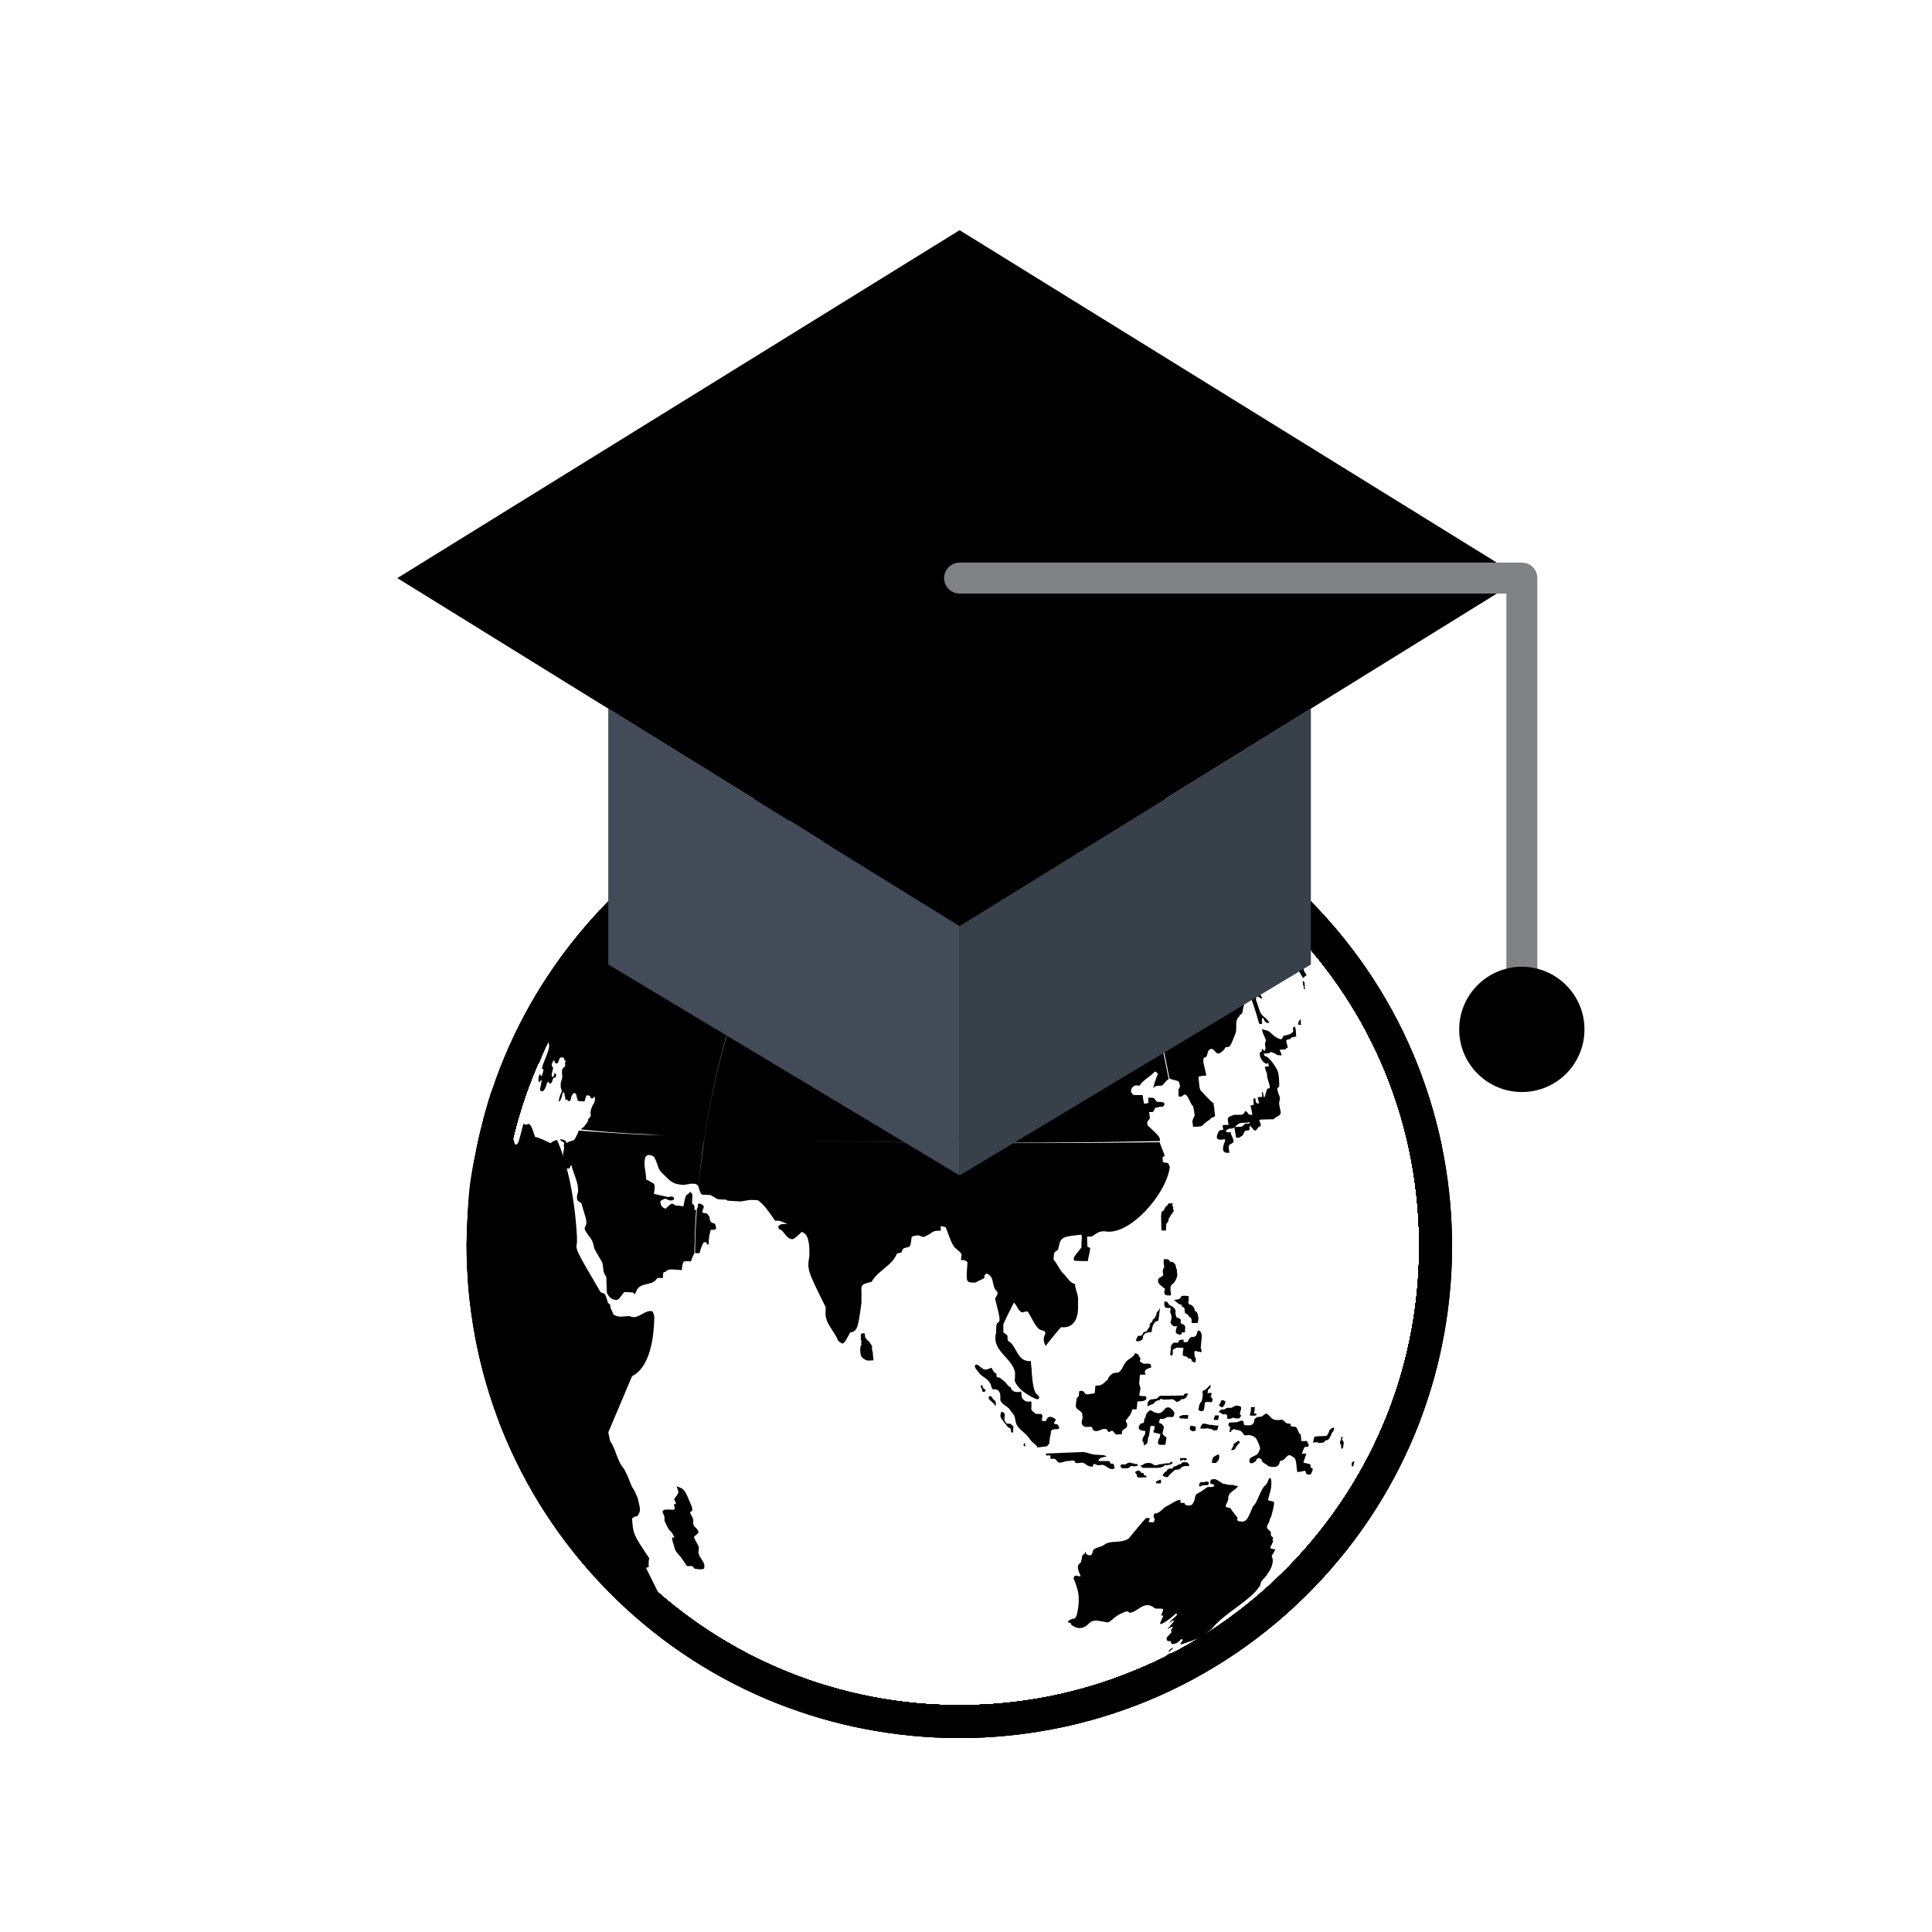 <?xml version="1.0" encoding="utf-8"?>
<!-- Generator: Adobe Illustrator 18.0.0, SVG Export Plug-In . SVG Version: 6.00 Build 0)  -->
<!DOCTYPE svg PUBLIC "-//W3C//DTD SVG 1.1//EN" "http://www.w3.org/Graphics/SVG/1.1/DTD/svg11.dtd">
<svg version="1.1" id="Layer_1" xmlns="http://www.w3.org/2000/svg" xmlns:xlink="http://www.w3.org/1999/xlink" x="0px" y="0px"
	 viewBox="0 0 512 512" enable-background="new 0 0 512 512" xml:space="preserve">
<g>
	<g>
		<g>
			<g>
				<defs>
					<path id="SVGID_5_" d="M254.3,208.6c31.8,0,61.9,12.2,84.8,34.3c23.4,22.6,36.5,53,37,85.4c0.5,32.5-11.7,63.2-34.3,86.6
						c-11.7,12-25.4,21.4-40.8,27.7c-14.9,6.2-30.6,9.3-46.7,9.3c-31.8,0-61.9-12.2-84.7-34.3c-23.4-22.6-36.5-52.9-37-85.4
						c-0.5-32.5,11.7-63.2,34.3-86.6c11.7-12,25.4-21.4,40.8-27.7C222.4,211.7,238.2,208.6,254.3,208.6L254.3,208.6 M254.3,199.9
						c-34.1,0-68.2,13.3-93.8,39.7c-50.2,51.7-48.9,134.2,2.9,184.3c25.3,24.5,58.1,36.7,90.8,36.7c34.1,0,68.2-13.3,93.8-39.7
						c50.2-51.7,48.9-134.2-2.9-184.3C319.8,212.1,287,199.9,254.3,199.9L254.3,199.9z"/>
				</defs>
				<use xlink:href="#SVGID_5_"  overflow="visible"/>
				<clipPath id="SVGID_2_">
					<use xlink:href="#SVGID_5_"  overflow="visible"/>
				</clipPath>
				<rect x="110.4" y="199.9" clip-path="url(#SVGID_2_)" width="287.8" height="260.7"/>
				<circle clip-path="url(#SVGID_2_)" cx="254.3" cy="330.2" r="130.4"/>
				<circle clip-path="url(#SVGID_2_)" cx="254.3" cy="330.2" r="129.5"/>
				<circle clip-path="url(#SVGID_2_)" cx="254.3" cy="330.2" r="128.5"/>
				<path clip-path="url(#SVGID_2_)" d="M381.8,330.2c0,70.4-57.1,127.5-127.5,127.5c-70.4,0-127.5-57.1-127.5-127.5
					c0-70.4,57.1-127.5,127.5-127.5C324.7,202.7,381.8,259.8,381.8,330.2z"/>
				<circle clip-path="url(#SVGID_2_)" cx="254.3" cy="330.2" r="126.5"/>
				<circle clip-path="url(#SVGID_2_)" cx="254.3" cy="330.2" r="125.5"/>
				<circle clip-path="url(#SVGID_2_)" cx="254.3" cy="330.2" r="124.6"/>
				<circle clip-path="url(#SVGID_2_)" cx="254.3" cy="330.2" r="123.6"/>
				<circle clip-path="url(#SVGID_2_)" cx="254.3" cy="330.2" r="122.6"/>
				<circle clip-path="url(#SVGID_2_)" cx="254.3" cy="330.2" r="121.6"/>
				<circle clip-path="url(#SVGID_2_)" cx="254.3" cy="330.2" r="120.6"/>
				<circle clip-path="url(#SVGID_2_)" cx="254.3" cy="330.2" r="119.7"/>
				<circle clip-path="url(#SVGID_2_)" cx="254.3" cy="330.2" r="118.7"/>
				<circle clip-path="url(#SVGID_2_)" cx="254.3" cy="330.2" r="117.7"/>
				<circle clip-path="url(#SVGID_2_)" cx="254.3" cy="330.2" r="116.7"/>
				<circle clip-path="url(#SVGID_2_)" cx="254.3" cy="330.2" r="115.7"/>
				<circle clip-path="url(#SVGID_2_)" cx="254.3" cy="330.2" r="114.7"/>
				<path clip-path="url(#SVGID_2_)" d="M368.1,330.2c0,62.8-50.9,113.8-113.8,113.8c-62.8,0-113.8-50.9-113.8-113.8
					c0-62.8,50.9-113.8,113.8-113.8C317.1,216.4,368.1,267.4,368.1,330.2z"/>
				<circle clip-path="url(#SVGID_2_)" cx="254.3" cy="330.2" r="112.8"/>
				<circle clip-path="url(#SVGID_2_)" cx="254.3" cy="330.2" r="111.8"/>
				<circle clip-path="url(#SVGID_2_)" cx="254.3" cy="330.2" r="110.8"/>
				<path clip-path="url(#SVGID_2_)" d="M364.1,330.2c0,60.7-49.2,109.8-109.8,109.8c-60.7,0-109.8-49.2-109.8-109.8
					c0-60.7,49.2-109.8,109.8-109.8C314.9,220.4,364.1,269.6,364.1,330.2z"/>
				<circle clip-path="url(#SVGID_2_)" cx="254.3" cy="330.2" r="108.9"/>
				<circle clip-path="url(#SVGID_2_)" cx="254.3" cy="330.2" r="107.9"/>
				<circle clip-path="url(#SVGID_2_)" cx="254.3" cy="330.2" r="106.9"/>
				<path clip-path="url(#SVGID_2_)" d="M360.2,330.2c0,58.5-47.4,105.9-105.9,105.9c-58.5,0-105.9-47.4-105.9-105.9
					c0-58.5,47.4-105.9,105.9-105.9C312.8,224.3,360.2,271.7,360.2,330.2z"/>
				<circle clip-path="url(#SVGID_2_)" cx="254.3" cy="330.2" r="104.9"/>
				<path clip-path="url(#SVGID_2_)" d="M358.2,330.2c0,57.4-46.5,104-104,104c-57.4,0-104-46.5-104-104c0-57.4,46.5-104,104-104
					C311.7,226.3,358.2,272.8,358.2,330.2z"/>
				<circle clip-path="url(#SVGID_2_)" cx="254.3" cy="330.2" r="103"/>
				<path clip-path="url(#SVGID_2_)" d="M356.3,330.2c0,56.3-45.7,102-102,102c-56.3,0-102-45.7-102-102c0-56.3,45.7-102,102-102
					C310.6,228.2,356.3,273.9,356.3,330.2z"/>
				<circle clip-path="url(#SVGID_2_)" cx="254.3" cy="330.2" r="101"/>
				<path clip-path="url(#SVGID_2_)" d="M354.3,330.2c0,55.2-44.8,100-100,100c-55.3,0-100-44.8-100-100c0-55.2,44.8-100,100-100
					C309.5,230.2,354.3,275,354.3,330.2z"/>
				<circle clip-path="url(#SVGID_2_)" cx="254.3" cy="330.2" r="99.1"/>
				<path clip-path="url(#SVGID_2_)" d="M352.4,330.2c0,54.2-43.9,98.1-98.1,98.1c-54.2,0-98.1-43.9-98.1-98.1
					c0-54.2,43.9-98.1,98.1-98.1C308.4,232.1,352.4,276.1,352.4,330.2z"/>
				<circle clip-path="url(#SVGID_2_)" cx="254.3" cy="330.2" r="97.1"/>
				<circle clip-path="url(#SVGID_2_)" cx="254.3" cy="330.2" r="96.1"/>
				<circle clip-path="url(#SVGID_2_)" cx="254.3" cy="330.2" r="95.1"/>
				<circle clip-path="url(#SVGID_2_)" cx="254.3" cy="330.2" r="94.1"/>
				<circle clip-path="url(#SVGID_2_)" cx="254.3" cy="330.2" r="93.2"/>
				<circle clip-path="url(#SVGID_2_)" cx="254.3" cy="330.2" r="92.2"/>
				<circle clip-path="url(#SVGID_2_)" cx="254.3" cy="330.2" r="91.2"/>
				<circle clip-path="url(#SVGID_2_)" cx="254.3" cy="330.2" r="90.2"/>
				<path clip-path="url(#SVGID_2_)" d="M343.5,330.2c0,49.3-40,89.2-89.2,89.2c-49.3,0-89.2-40-89.2-89.2c0-49.3,40-89.2,89.2-89.2
					C303.6,241,343.5,280.9,343.5,330.2z"/>
				<circle clip-path="url(#SVGID_2_)" cx="254.3" cy="330.2" r="88.3"/>
				<path clip-path="url(#SVGID_2_)" d="M341.6,330.2c0,48.2-39.1,87.3-87.3,87.3c-48.2,0-87.3-39.1-87.3-87.3
					c0-48.2,39.1-87.3,87.3-87.3C302.5,242.9,341.6,282,341.6,330.2z"/>
				<circle clip-path="url(#SVGID_2_)" cx="254.3" cy="330.2" r="86.3"/>
				<circle clip-path="url(#SVGID_2_)" cx="254.3" cy="330.2" r="85.3"/>
				<circle clip-path="url(#SVGID_2_)" cx="254.3" cy="330.2" r="84.3"/>
				<circle clip-path="url(#SVGID_2_)" cx="254.3" cy="330.2" r="83.4"/>
				<circle clip-path="url(#SVGID_2_)" cx="254.3" cy="330.2" r="82.4"/>
				<circle clip-path="url(#SVGID_2_)" cx="254.3" cy="330.2" r="81.4"/>
				<circle clip-path="url(#SVGID_2_)" cx="254.3" cy="330.2" r="80.4"/>
				<circle clip-path="url(#SVGID_2_)" cx="254.3" cy="330.2" r="79.4"/>
				<circle clip-path="url(#SVGID_2_)" cx="254.3" cy="330.2" r="78.5"/>
				<circle clip-path="url(#SVGID_2_)" cx="254.3" cy="330.2" r="77.5"/>
				<circle clip-path="url(#SVGID_2_)" cx="254.3" cy="330.2" r="76.5"/>
				<circle clip-path="url(#SVGID_2_)" cx="254.3" cy="330.2" r="75.5"/>
				<circle clip-path="url(#SVGID_2_)" cx="254.3" cy="330.2" r="74.5"/>
				<circle clip-path="url(#SVGID_2_)" cx="254.3" cy="330.2" r="73.6"/>
				<circle clip-path="url(#SVGID_2_)" cx="254.3" cy="330.2" r="72.6"/>
				<circle clip-path="url(#SVGID_2_)" cx="254.3" cy="330.2" r="71.6"/>
				<circle clip-path="url(#SVGID_2_)" cx="254.3" cy="330.2" r="70.6"/>
				<path clip-path="url(#SVGID_2_)" d="M323.9,330.2c0,38.5-31.2,69.6-69.6,69.6c-38.5,0-69.6-31.2-69.6-69.6
					c0-38.5,31.2-69.6,69.6-69.6C292.7,260.6,323.9,291.8,323.9,330.2z"/>
				<circle clip-path="url(#SVGID_2_)" cx="254.3" cy="330.2" r="68.7"/>
				<circle clip-path="url(#SVGID_2_)" cx="254.3" cy="330.2" r="67.7"/>
				<circle clip-path="url(#SVGID_2_)" cx="254.3" cy="330.2" r="66.7"/>
				<circle clip-path="url(#SVGID_2_)" cx="254.3" cy="330.2" r="65.7"/>
				<circle clip-path="url(#SVGID_2_)" cx="254.3" cy="330.2" r="64.7"/>
				<circle clip-path="url(#SVGID_2_)" cx="254.3" cy="330.2" r="63.7"/>
				<circle clip-path="url(#SVGID_2_)" cx="254.3" cy="330.2" r="62.8"/>
				<circle clip-path="url(#SVGID_2_)" cx="254.3" cy="330.2" r="61.8"/>
				<circle clip-path="url(#SVGID_2_)" cx="254.3" cy="330.2" r="60.8"/>
				<circle clip-path="url(#SVGID_2_)" cx="254.3" cy="330.2" r="59.8"/>
				<path clip-path="url(#SVGID_2_)" d="M313.1,330.2c0,32.5-26.3,58.8-58.8,58.8c-32.5,0-58.8-26.3-58.8-58.8
					c0-32.5,26.3-58.8,58.8-58.8C286.8,271.4,313.1,297.7,313.1,330.2z"/>
				<circle clip-path="url(#SVGID_2_)" cx="254.3" cy="330.2" r="57.9"/>
				<circle clip-path="url(#SVGID_2_)" cx="254.3" cy="330.2" r="56.9"/>
				<circle clip-path="url(#SVGID_2_)" cx="254.3" cy="330.2" r="55.9"/>
				<circle clip-path="url(#SVGID_2_)" cx="254.3" cy="330.2" r="54.9"/>
				<circle clip-path="url(#SVGID_2_)" cx="254.3" cy="330.2" r="53.9"/>
				<circle clip-path="url(#SVGID_2_)" cx="254.3" cy="330.2" r="53"/>
				<circle clip-path="url(#SVGID_2_)" cx="254.3" cy="330.2" r="52"/>
				<circle clip-path="url(#SVGID_2_)" cx="254.3" cy="330.2" r="51"/>
				<path clip-path="url(#SVGID_2_)" d="M304.3,330.2c0,27.6-22.4,50-50,50c-27.6,0-50-22.4-50-50c0-27.6,22.4-50,50-50
					C281.9,280.2,304.3,302.6,304.3,330.2z"/>
				<path clip-path="url(#SVGID_2_)" d="M303.3,330.2c0,27.1-22,49-49,49c-27.1,0-49-22-49-49c0-27.1,22-49,49-49
					C281.4,281.2,303.3,303.1,303.3,330.2z"/>
				<circle clip-path="url(#SVGID_2_)" cx="254.3" cy="330.2" r="48.1"/>
				<path clip-path="url(#SVGID_2_)" d="M301.4,330.2c0,26-21.1,47.1-47.1,47.1c-26,0-47.1-21.1-47.1-47.1c0-26,21.1-47.1,47.1-47.1
					C280.3,283.1,301.4,304.2,301.4,330.2z"/>
				<circle clip-path="url(#SVGID_2_)" cx="254.3" cy="330.2" r="46.1"/>
				<path clip-path="url(#SVGID_2_)" d="M299.4,330.2c0,24.9-20.2,45.1-45.1,45.1c-24.9,0-45.1-20.2-45.1-45.1
					c0-24.9,20.2-45.1,45.1-45.1C279.2,285.1,299.4,305.3,299.4,330.2z"/>
				<circle clip-path="url(#SVGID_2_)" cx="254.3" cy="330.2" r="44.1"/>
				<circle clip-path="url(#SVGID_2_)" cx="254.3" cy="330.2" r="43.2"/>
				<circle clip-path="url(#SVGID_2_)" cx="254.3" cy="330.2" r="42.2"/>
				<path clip-path="url(#SVGID_2_)" d="M295.5,330.2c0,22.8-18.4,41.2-41.2,41.2c-22.7,0-41.2-18.4-41.2-41.2
					c0-22.7,18.4-41.2,41.2-41.2C277,289,295.5,307.5,295.5,330.2z"/>
				<circle clip-path="url(#SVGID_2_)" cx="254.3" cy="330.2" r="40.2"/>
				<circle clip-path="url(#SVGID_2_)" cx="254.3" cy="330.2" r="39.2"/>
				<circle clip-path="url(#SVGID_2_)" cx="254.3" cy="330.2" r="38.2"/>
				<circle clip-path="url(#SVGID_2_)" cx="254.3" cy="330.2" r="37.3"/>
				<circle clip-path="url(#SVGID_2_)" cx="254.3" cy="330.2" r="36.3"/>
				<circle clip-path="url(#SVGID_2_)" cx="254.3" cy="330.2" r="35.3"/>
				<circle clip-path="url(#SVGID_2_)" cx="254.3" cy="330.2" r="34.3"/>
				<path clip-path="url(#SVGID_2_)" d="M287.6,330.2c0,18.4-14.9,33.3-33.3,33.3c-18.4,0-33.3-14.9-33.3-33.3
					c0-18.4,14.9-33.3,33.3-33.3C272.7,296.9,287.6,311.8,287.6,330.2z"/>
				<circle clip-path="url(#SVGID_2_)" cx="254.3" cy="330.2" r="32.4"/>
				<circle clip-path="url(#SVGID_2_)" cx="254.3" cy="330.2" r="31.4"/>
				<circle clip-path="url(#SVGID_2_)" cx="254.3" cy="330.2" r="30.4"/>
				<path clip-path="url(#SVGID_2_)" d="M283.7,330.2c0,16.3-13.2,29.4-29.4,29.4c-16.2,0-29.4-13.2-29.4-29.4
					c0-16.2,13.2-29.4,29.4-29.4C270.5,300.8,283.7,314,283.7,330.2z"/>
				<circle clip-path="url(#SVGID_2_)" cx="254.3" cy="330.2" r="28.4"/>
				<circle clip-path="url(#SVGID_2_)" cx="254.3" cy="330.2" r="27.5"/>
				<circle clip-path="url(#SVGID_2_)" cx="254.3" cy="330.2" r="26.5"/>
				<circle clip-path="url(#SVGID_2_)" cx="254.3" cy="330.2" r="25.5"/>
				<circle clip-path="url(#SVGID_2_)" cx="254.3" cy="330.2" r="24.5"/>
				<circle clip-path="url(#SVGID_2_)" cx="254.3" cy="330.2" r="23.5"/>
				<circle clip-path="url(#SVGID_2_)" cx="254.3" cy="330.2" r="22.6"/>
				<circle clip-path="url(#SVGID_2_)" cx="254.3" cy="330.2" r="21.6"/>
				<circle clip-path="url(#SVGID_2_)" cx="254.3" cy="330.2" r="20.6"/>
				<path clip-path="url(#SVGID_2_)" d="M273.9,330.2c0,10.8-8.8,19.6-19.6,19.6c-10.8,0-19.6-8.8-19.6-19.6
					c0-10.8,8.8-19.6,19.6-19.6C265.1,310.6,273.9,319.4,273.9,330.2z"/>
				<circle clip-path="url(#SVGID_2_)" cx="254.3" cy="330.2" r="18.6"/>
				<circle clip-path="url(#SVGID_2_)" cx="254.3" cy="330.2" r="17.7"/>
				<circle clip-path="url(#SVGID_2_)" cx="254.3" cy="330.2" r="16.7"/>
				<circle clip-path="url(#SVGID_2_)" cx="254.3" cy="330.2" r="15.7"/>
				<circle clip-path="url(#SVGID_2_)" cx="254.3" cy="330.2" r="14.7"/>
				<circle clip-path="url(#SVGID_2_)" cx="254.3" cy="330.2" r="13.7"/>
				<circle clip-path="url(#SVGID_2_)" cx="254.3" cy="330.2" r="12.8"/>
				<circle clip-path="url(#SVGID_2_)" cx="254.3" cy="330.2" r="11.8"/>
				<path clip-path="url(#SVGID_2_)" d="M265.1,330.2c0,6-4.8,10.8-10.8,10.8c-6,0-10.8-4.8-10.8-10.8c0-6,4.8-10.8,10.8-10.8
					C260.2,319.4,265.1,324.3,265.1,330.2z"/>
				<path clip-path="url(#SVGID_2_)" d="M264.1,330.2c0,5.4-4.4,9.8-9.8,9.8c-5.4,0-9.8-4.4-9.8-9.8c0-5.4,4.4-9.8,9.8-9.8
					C259.7,320.4,264.1,324.8,264.1,330.2z"/>
				<path clip-path="url(#SVGID_2_)" d="M263.1,330.2c0,4.9-4,8.8-8.8,8.8c-4.9,0-8.8-4-8.8-8.8c0-4.9,4-8.8,8.8-8.8
					C259.2,321.4,263.1,325.3,263.1,330.2z"/>
				<circle clip-path="url(#SVGID_2_)" cx="254.3" cy="330.2" r="7.8"/>
				<circle clip-path="url(#SVGID_2_)" cx="254.3" cy="330.2" r="6.9"/>
				<circle clip-path="url(#SVGID_2_)" cx="254.3" cy="330.2" r="5.9"/>
				<circle clip-path="url(#SVGID_2_)" cx="254.3" cy="330.2" r="4.9"/>
				<circle clip-path="url(#SVGID_2_)" cx="254.3" cy="330.2" r="3.9"/>
				<circle clip-path="url(#SVGID_2_)" cx="254.3" cy="330.2" r="2.9"/>
				<circle clip-path="url(#SVGID_2_)" cx="254.3" cy="330.2" r="2"/>
				<circle clip-path="url(#SVGID_2_)" cx="254.3" cy="330.2" r="1"/>
				<rect x="132" y="208.6" clip-path="url(#SVGID_2_)" width="244.7" height="243.3"/>
				<path clip-path="url(#SVGID_2_)" d="M377.5,330.2v26.3h4.6c-1.7,8.5-4.3,16.7-7.6,24.5c-6.6,15.6-16.2,29.7-28,41.5
					c-11.8,11.8-25.9,21.4-41.5,28c-7.8,3.3-16,5.9-24.5,7.6v-5.3H228v5.3c-8.5-1.7-16.7-4.3-24.5-7.6c-15.6-6.6-29.7-16.1-41.5-28
					c-11.8-11.8-21.3-25.9-28-41.5c-3.3-7.8-5.9-16-7.6-24.5h4.6v-52.6h-4.6c1.7-8.5,4.3-16.7,7.6-24.5c6.6-15.6,16.2-29.7,28-41.5
					c11.8-11.8,25.9-21.4,41.5-28c7.8-3.3,16-5.9,24.5-7.6v5.3h52.6v-5.3c8.5,1.7,16.7,4.3,24.5,7.6c15.6,6.6,29.7,16.2,41.5,28
					c11.8,11.8,21.3,25.9,28,41.5c3.3,7.8,5.9,16,7.6,24.5h-4.6V330.2z"/>
				<path clip-path="url(#SVGID_2_)" d="M377.5,330.2v26.1h3.6c-1.7,8.4-4.3,16.6-7.5,24.3c-6.5,15.5-16,29.4-27.7,41.1
					c-11.7,11.7-25.7,21.2-41.2,27.7c-7.7,3.3-15.9,5.8-24.3,7.5v-4.3h-52.2v4.3c-8.4-1.7-16.6-4.3-24.3-7.5
					c-15.5-6.6-29.4-16-41.2-27.7C151,410,141.6,396.1,135,380.6c-3.3-7.7-5.8-15.9-7.5-24.3h3.6v-52.2h-3.6
					c1.7-8.4,4.3-16.6,7.5-24.3c6.6-15.5,16-29.4,27.7-41.1c11.7-11.7,25.7-21.2,41.2-27.7c7.7-3.3,15.9-5.8,24.3-7.5v4.3h52.2v-4.3
					c8.4,1.7,16.6,4.3,24.3,7.5c15.5,6.6,29.4,16,41.2,27.7c11.7,11.7,21.2,25.7,27.7,41.1c3.3,7.7,5.8,15.9,7.5,24.3h-3.6V330.2z"
					/>
				<circle clip-path="url(#SVGID_2_)" cx="254.3" cy="330.2" r="128.5"/>
				<path clip-path="url(#SVGID_2_)" d="M381.8,330.2c0,70.4-57.1,127.5-127.5,127.5c-70.4,0-127.5-57.1-127.5-127.5
					c0-70.4,57.1-127.5,127.5-127.5C324.7,202.7,381.8,259.8,381.8,330.2z"/>
				<circle clip-path="url(#SVGID_2_)" cx="254.3" cy="330.2" r="126.5"/>
				<circle clip-path="url(#SVGID_2_)" cx="254.3" cy="330.2" r="125.5"/>
				<circle clip-path="url(#SVGID_2_)" cx="254.3" cy="330.2" r="124.6"/>
				<circle clip-path="url(#SVGID_2_)" cx="254.3" cy="330.2" r="123.6"/>
				<circle clip-path="url(#SVGID_2_)" cx="254.3" cy="330.2" r="122.6"/>
				<circle clip-path="url(#SVGID_2_)" cx="254.3" cy="330.2" r="121.6"/>
				<circle clip-path="url(#SVGID_2_)" cx="254.3" cy="330.2" r="120.6"/>
				<circle clip-path="url(#SVGID_2_)" cx="254.3" cy="330.2" r="119.7"/>
				<circle clip-path="url(#SVGID_2_)" cx="254.3" cy="330.2" r="118.7"/>
				<circle clip-path="url(#SVGID_2_)" cx="254.3" cy="330.2" r="117.7"/>
				<circle clip-path="url(#SVGID_2_)" cx="254.3" cy="330.2" r="116.7"/>
				<circle clip-path="url(#SVGID_2_)" cx="254.3" cy="330.2" r="115.7"/>
				<circle clip-path="url(#SVGID_2_)" cx="254.3" cy="330.2" r="114.7"/>
				<path clip-path="url(#SVGID_2_)" d="M368.1,330.2c0,62.8-50.9,113.8-113.8,113.8c-62.8,0-113.8-50.9-113.8-113.8
					c0-62.8,50.9-113.8,113.8-113.8C317.1,216.4,368.1,267.4,368.1,330.2z"/>
				<circle clip-path="url(#SVGID_2_)" cx="254.3" cy="330.2" r="112.8"/>
				<circle clip-path="url(#SVGID_2_)" cx="254.3" cy="330.2" r="111.8"/>
				<circle clip-path="url(#SVGID_2_)" cx="254.3" cy="330.2" r="110.8"/>
				<path clip-path="url(#SVGID_2_)" d="M364.1,330.2c0,60.7-49.2,109.8-109.8,109.8c-60.7,0-109.8-49.2-109.8-109.8
					c0-60.7,49.2-109.8,109.8-109.8C314.9,220.4,364.1,269.6,364.1,330.2z"/>
				<circle clip-path="url(#SVGID_2_)" cx="254.3" cy="330.2" r="108.9"/>
				<circle clip-path="url(#SVGID_2_)" cx="254.3" cy="330.2" r="107.9"/>
				<circle clip-path="url(#SVGID_2_)" cx="254.3" cy="330.2" r="106.9"/>
				<path clip-path="url(#SVGID_2_)" d="M360.2,330.2c0,58.5-47.4,105.9-105.9,105.9c-58.5,0-105.9-47.4-105.9-105.9
					c0-58.5,47.4-105.9,105.9-105.9C312.8,224.3,360.2,271.7,360.2,330.2z"/>
				<circle clip-path="url(#SVGID_2_)" cx="254.3" cy="330.2" r="104.9"/>
				<path clip-path="url(#SVGID_2_)" d="M358.2,330.2c0,57.4-46.5,104-104,104c-57.4,0-104-46.5-104-104c0-57.4,46.5-104,104-104
					C311.7,226.3,358.2,272.8,358.2,330.2z"/>
				<circle clip-path="url(#SVGID_2_)" cx="254.3" cy="330.2" r="103"/>
				<path clip-path="url(#SVGID_2_)" d="M356.3,330.2c0,56.3-45.7,102-102,102c-56.3,0-102-45.7-102-102c0-56.3,45.7-102,102-102
					C310.6,228.2,356.3,273.9,356.3,330.2z"/>
				<circle clip-path="url(#SVGID_2_)" cx="254.3" cy="330.2" r="101"/>
				<path clip-path="url(#SVGID_2_)" d="M354.3,330.2c0,55.2-44.8,100-100,100c-55.3,0-100-44.8-100-100c0-55.2,44.8-100,100-100
					C309.5,230.2,354.3,275,354.3,330.2z"/>
				<circle clip-path="url(#SVGID_2_)" cx="254.3" cy="330.2" r="99.1"/>
				<path clip-path="url(#SVGID_2_)" d="M352.4,330.2c0,54.2-43.9,98.1-98.1,98.1c-54.2,0-98.1-43.9-98.1-98.1
					c0-54.2,43.9-98.1,98.1-98.1C308.4,232.1,352.4,276.1,352.4,330.2z"/>
				<circle clip-path="url(#SVGID_2_)" cx="254.3" cy="330.2" r="97.1"/>
				<circle clip-path="url(#SVGID_2_)" cx="254.3" cy="330.2" r="96.1"/>
				<circle clip-path="url(#SVGID_2_)" cx="254.3" cy="330.2" r="95.1"/>
				<circle clip-path="url(#SVGID_2_)" cx="254.3" cy="330.2" r="94.1"/>
				<circle clip-path="url(#SVGID_2_)" cx="254.3" cy="330.2" r="93.2"/>
				<circle clip-path="url(#SVGID_2_)" cx="254.3" cy="330.2" r="92.2"/>
				<circle clip-path="url(#SVGID_2_)" cx="254.3" cy="330.2" r="91.2"/>
				<circle clip-path="url(#SVGID_2_)" cx="254.3" cy="330.2" r="90.2"/>
				<path clip-path="url(#SVGID_2_)" d="M343.5,330.2c0,49.3-40,89.2-89.2,89.2c-49.3,0-89.2-40-89.2-89.2c0-49.3,40-89.2,89.2-89.2
					C303.6,241,343.5,280.9,343.5,330.2z"/>
				<circle clip-path="url(#SVGID_2_)" cx="254.3" cy="330.2" r="88.3"/>
				<path clip-path="url(#SVGID_2_)" d="M341.6,330.2c0,48.2-39.1,87.3-87.3,87.3c-48.2,0-87.3-39.1-87.3-87.3
					c0-48.2,39.1-87.3,87.3-87.3C302.5,242.9,341.6,282,341.6,330.2z"/>
				<circle clip-path="url(#SVGID_2_)" cx="254.3" cy="330.2" r="86.3"/>
				<circle clip-path="url(#SVGID_2_)" cx="254.3" cy="330.2" r="85.3"/>
				<circle clip-path="url(#SVGID_2_)" cx="254.3" cy="330.2" r="84.3"/>
				<circle clip-path="url(#SVGID_2_)" cx="254.3" cy="330.2" r="83.4"/>
				<circle clip-path="url(#SVGID_2_)" cx="254.3" cy="330.2" r="82.4"/>
				<circle clip-path="url(#SVGID_2_)" cx="254.3" cy="330.2" r="81.4"/>
				<circle clip-path="url(#SVGID_2_)" cx="254.3" cy="330.2" r="80.4"/>
				<circle clip-path="url(#SVGID_2_)" cx="254.3" cy="330.2" r="79.4"/>
				<circle clip-path="url(#SVGID_2_)" cx="254.3" cy="330.2" r="78.5"/>
				<circle clip-path="url(#SVGID_2_)" cx="254.3" cy="330.2" r="77.5"/>
				<circle clip-path="url(#SVGID_2_)" cx="254.3" cy="330.2" r="76.5"/>
				<circle clip-path="url(#SVGID_2_)" cx="254.3" cy="330.2" r="75.5"/>
				<circle clip-path="url(#SVGID_2_)" cx="254.3" cy="330.2" r="74.5"/>
				<circle clip-path="url(#SVGID_2_)" cx="254.3" cy="330.2" r="73.6"/>
				<circle clip-path="url(#SVGID_2_)" cx="254.3" cy="330.2" r="72.6"/>
				<circle clip-path="url(#SVGID_2_)" cx="254.3" cy="330.2" r="71.6"/>
				<circle clip-path="url(#SVGID_2_)" cx="254.3" cy="330.2" r="70.6"/>
				<path clip-path="url(#SVGID_2_)" d="M323.9,330.2c0,38.5-31.2,69.6-69.6,69.6c-38.5,0-69.6-31.2-69.6-69.6
					c0-38.5,31.2-69.6,69.6-69.6C292.7,260.6,323.9,291.8,323.9,330.2z"/>
				<circle clip-path="url(#SVGID_2_)" cx="254.3" cy="330.2" r="68.7"/>
				<circle clip-path="url(#SVGID_2_)" cx="254.3" cy="330.2" r="67.7"/>
				<circle clip-path="url(#SVGID_2_)" cx="254.3" cy="330.2" r="66.7"/>
				<circle clip-path="url(#SVGID_2_)" cx="254.3" cy="330.2" r="65.7"/>
				<circle clip-path="url(#SVGID_2_)" cx="254.3" cy="330.2" r="64.7"/>
				<circle clip-path="url(#SVGID_2_)" cx="254.3" cy="330.2" r="63.7"/>
				<circle clip-path="url(#SVGID_2_)" cx="254.3" cy="330.2" r="62.8"/>
				<circle clip-path="url(#SVGID_2_)" cx="254.3" cy="330.2" r="61.8"/>
				<circle clip-path="url(#SVGID_2_)" cx="254.3" cy="330.2" r="60.8"/>
				<circle clip-path="url(#SVGID_2_)" cx="254.3" cy="330.2" r="59.8"/>
				<path clip-path="url(#SVGID_2_)" d="M313.1,330.2c0,32.5-26.3,58.8-58.8,58.8c-32.5,0-58.8-26.3-58.8-58.8
					c0-32.5,26.3-58.8,58.8-58.8C286.8,271.4,313.1,297.7,313.1,330.2z"/>
				<circle clip-path="url(#SVGID_2_)" cx="254.3" cy="330.2" r="57.9"/>
				<circle clip-path="url(#SVGID_2_)" cx="254.3" cy="330.2" r="56.9"/>
				<circle clip-path="url(#SVGID_2_)" cx="254.3" cy="330.2" r="55.9"/>
				<circle clip-path="url(#SVGID_2_)" cx="254.3" cy="330.2" r="54.9"/>
				<circle clip-path="url(#SVGID_2_)" cx="254.3" cy="330.2" r="53.9"/>
				<circle clip-path="url(#SVGID_2_)" cx="254.3" cy="330.2" r="53"/>
				<circle clip-path="url(#SVGID_2_)" cx="254.3" cy="330.2" r="52"/>
				<circle clip-path="url(#SVGID_2_)" cx="254.3" cy="330.2" r="51"/>
				<path clip-path="url(#SVGID_2_)" d="M304.3,330.2c0,27.6-22.4,50-50,50c-27.6,0-50-22.4-50-50c0-27.6,22.4-50,50-50
					C281.9,280.2,304.3,302.6,304.3,330.2z"/>
				<path clip-path="url(#SVGID_2_)" d="M303.3,330.2c0,27.1-22,49-49,49c-27.1,0-49-22-49-49c0-27.1,22-49,49-49
					C281.4,281.2,303.3,303.1,303.3,330.2z"/>
				<circle clip-path="url(#SVGID_2_)" cx="254.3" cy="330.2" r="48.1"/>
				<path clip-path="url(#SVGID_2_)" d="M301.4,330.2c0,26-21.1,47.1-47.1,47.1c-26,0-47.1-21.1-47.1-47.1c0-26,21.1-47.1,47.1-47.1
					C280.3,283.1,301.4,304.2,301.4,330.2z"/>
				<circle clip-path="url(#SVGID_2_)" cx="254.3" cy="330.2" r="46.1"/>
				<path clip-path="url(#SVGID_2_)" d="M299.4,330.2c0,24.9-20.2,45.1-45.1,45.1c-24.9,0-45.1-20.2-45.1-45.1
					c0-24.9,20.2-45.1,45.1-45.1C279.2,285.1,299.4,305.3,299.4,330.2z"/>
				<circle clip-path="url(#SVGID_2_)" cx="254.3" cy="330.2" r="44.1"/>
				<circle clip-path="url(#SVGID_2_)" cx="254.3" cy="330.2" r="43.2"/>
				<circle clip-path="url(#SVGID_2_)" cx="254.3" cy="330.2" r="42.2"/>
				<path clip-path="url(#SVGID_2_)" d="M295.5,330.2c0,22.8-18.4,41.2-41.2,41.2c-22.7,0-41.2-18.4-41.2-41.2
					c0-22.7,18.4-41.2,41.2-41.2C277,289,295.5,307.5,295.5,330.2z"/>
				<circle clip-path="url(#SVGID_2_)" cx="254.3" cy="330.2" r="40.2"/>
				<circle clip-path="url(#SVGID_2_)" cx="254.3" cy="330.2" r="39.2"/>
				<circle clip-path="url(#SVGID_2_)" cx="254.3" cy="330.2" r="38.2"/>
				<circle clip-path="url(#SVGID_2_)" cx="254.3" cy="330.2" r="37.3"/>
				<circle clip-path="url(#SVGID_2_)" cx="254.3" cy="330.2" r="36.3"/>
				<circle clip-path="url(#SVGID_2_)" cx="254.3" cy="330.2" r="35.3"/>
				<circle clip-path="url(#SVGID_2_)" cx="254.3" cy="330.2" r="34.3"/>
				<path clip-path="url(#SVGID_2_)" d="M287.6,330.2c0,18.4-14.9,33.3-33.3,33.3c-18.4,0-33.3-14.9-33.3-33.3
					c0-18.4,14.9-33.3,33.3-33.3C272.7,296.9,287.6,311.8,287.6,330.2z"/>
				<circle clip-path="url(#SVGID_2_)" cx="254.3" cy="330.2" r="32.4"/>
				<circle clip-path="url(#SVGID_2_)" cx="254.3" cy="330.2" r="31.4"/>
				<circle clip-path="url(#SVGID_2_)" cx="254.3" cy="330.2" r="30.4"/>
				<path clip-path="url(#SVGID_2_)" d="M283.7,330.2c0,16.3-13.2,29.4-29.4,29.4c-16.2,0-29.4-13.2-29.4-29.4
					c0-16.2,13.2-29.4,29.4-29.4C270.5,300.8,283.7,314,283.7,330.2z"/>
				<circle clip-path="url(#SVGID_2_)" cx="254.3" cy="330.2" r="28.4"/>
				<circle clip-path="url(#SVGID_2_)" cx="254.3" cy="330.2" r="27.5"/>
				<circle clip-path="url(#SVGID_2_)" cx="254.3" cy="330.2" r="26.5"/>
				<circle clip-path="url(#SVGID_2_)" cx="254.3" cy="330.2" r="25.5"/>
				<circle clip-path="url(#SVGID_2_)" cx="254.3" cy="330.2" r="24.5"/>
				<circle clip-path="url(#SVGID_2_)" cx="254.3" cy="330.2" r="23.5"/>
				<circle clip-path="url(#SVGID_2_)" cx="254.3" cy="330.2" r="22.6"/>
				<circle clip-path="url(#SVGID_2_)" cx="254.3" cy="330.2" r="21.6"/>
				<circle clip-path="url(#SVGID_2_)" cx="254.3" cy="330.2" r="20.6"/>
				<path clip-path="url(#SVGID_2_)" d="M273.9,330.2c0,10.8-8.8,19.6-19.6,19.6c-10.8,0-19.6-8.8-19.6-19.6
					c0-10.8,8.8-19.6,19.6-19.6C265.1,310.6,273.9,319.4,273.9,330.2z"/>
				<circle clip-path="url(#SVGID_2_)" cx="254.3" cy="330.2" r="18.6"/>
				<circle clip-path="url(#SVGID_2_)" cx="254.3" cy="330.2" r="17.7"/>
				<circle clip-path="url(#SVGID_2_)" cx="254.3" cy="330.2" r="16.7"/>
				<circle clip-path="url(#SVGID_2_)" cx="254.3" cy="330.2" r="15.7"/>
				<circle clip-path="url(#SVGID_2_)" cx="254.3" cy="330.2" r="14.7"/>
				<circle clip-path="url(#SVGID_2_)" cx="254.3" cy="330.2" r="13.7"/>
				<circle clip-path="url(#SVGID_2_)" cx="254.3" cy="330.2" r="12.8"/>
				<circle clip-path="url(#SVGID_2_)" cx="254.3" cy="330.2" r="11.8"/>
				<path clip-path="url(#SVGID_2_)" d="M265.1,330.2c0,6-4.8,10.8-10.8,10.8c-6,0-10.8-4.8-10.8-10.8c0-6,4.8-10.8,10.8-10.8
					C260.2,319.4,265.1,324.3,265.1,330.2z"/>
				<path clip-path="url(#SVGID_2_)" d="M264.1,330.2c0,5.4-4.4,9.8-9.8,9.8c-5.4,0-9.8-4.4-9.8-9.8c0-5.4,4.4-9.8,9.8-9.8
					C259.7,320.4,264.1,324.8,264.1,330.2z"/>
				<path clip-path="url(#SVGID_2_)" d="M263.1,330.2c0,4.9-4,8.8-8.8,8.8c-4.9,0-8.8-4-8.8-8.8c0-4.9,4-8.8,8.8-8.8
					C259.2,321.4,263.1,325.3,263.1,330.2z"/>
				<circle clip-path="url(#SVGID_2_)" cx="254.3" cy="330.2" r="7.8"/>
				<circle clip-path="url(#SVGID_2_)" cx="254.3" cy="330.2" r="6.9"/>
				<circle clip-path="url(#SVGID_2_)" cx="254.3" cy="330.2" r="5.9"/>
				<circle clip-path="url(#SVGID_2_)" cx="254.3" cy="330.2" r="4.9"/>
				<circle clip-path="url(#SVGID_2_)" cx="254.3" cy="330.2" r="3.9"/>
				<circle clip-path="url(#SVGID_2_)" cx="254.3" cy="330.2" r="2.9"/>
				<circle clip-path="url(#SVGID_2_)" cx="254.3" cy="330.2" r="2"/>
				<circle clip-path="url(#SVGID_2_)" cx="254.3" cy="330.2" r="1"/>
			</g>
		</g>
		<g>
			<path d="M131.8,285.1l0,0.2l0,0c-0.1,0.2-0.2,0.4-0.3,0.6C131.6,285.6,131.7,285.4,131.8,285.1 M131.9,284.8
				c-0.1,0.2-0.1,0.3-0.2,0.5l0,0C131.8,285.1,131.9,284.9,131.9,284.8 M131.9,284.8C131.9,284.8,132,284.7,131.9,284.8
				c0,0.1-0.1,0.3-0.2,0.4l0,0C131.8,285.1,131.9,284.9,131.9,284.8 M132,284.7c0.6-1.7,1.3-3.4,1.9-4.9l-0.6,1.5
				c-0.3,0.8-0.6,1.6-0.9,2.4C132.3,284,132.1,284.4,132,284.7C132,284.7,132,284.7,132,284.7 M132.5,283.2c0-0.1,0.1-0.3,0.2-0.4
				c0.1-0.1,0.1-0.3,0.2-0.4c0.1-0.2,0.1-0.3,0.2-0.5c0.3-0.8,0.6-1.5,0.9-2.3l0,0.1c-0.6,1.5-1.3,3.2-1.9,4.9
				C132.2,284.2,132.3,283.7,132.5,283.2 M135.5,276.3c1.2-2.6,1.7-3.6,2.1-4.3l0.2-0.4l-0.1,0.1c0.2-0.3,0.3-0.5,0.4-0.8
				c-0.1,0.2-0.1,0.3-0.2,0.5c-0.2,0.5-0.5,1-0.7,1.5c-0.7,1.3-1.3,2.6-1.8,3.9c-0.3,0.6-0.6,1.2-0.8,1.8
				C134.8,277.7,135.1,277,135.5,276.3 M126.2,355L126.2,355c-0.1-0.4-0.2-0.9-0.2-1.3c0.1,0.6,0.2,1.2,0.4,1.9
				C126.3,355.4,126.2,355.2,126.2,355 M124,337.7c0,0.7,0.1,1.5,0.1,2.2l0,1.1C124.1,340,124.1,338.8,124,337.7 M124.1,320.1
				c-0.2,2.2-0.3,4.4-0.3,6.8c0,0.8,0,1.6-0.1,2.3v0C123.8,325.2,123.8,323.4,124.1,320.1 M123.8,326.9c0,0.5,0,1.1,0,1.6l0,0.7
				C123.8,328.5,123.8,327.7,123.8,326.9 M129.4,292.2c-0.1,0.4-0.2,0.8-0.3,1.2c-0.1,0.3-0.2,0.6-0.2,0.9c-0.1,0.3-0.2,0.5-0.2,0.8
				l-0.1,0.1C128.8,294.2,129.1,293.2,129.4,292.2 M129.5,291.9l0.1-0.2c-0.1,0.2-0.1,0.3-0.2,0.5
				C129.4,292.1,129.4,292,129.5,291.9 M241.6,200.9L241.6,200.9L241.6,200.9c0.2,0,0.3,0,0.4,0l-0.1,0l0.2,0c0.2,0,0.5,0,0.7-0.1
				l0.1,0l0.2,0h0.1c-0.3,0-0.6,0.1-1,0.1c-0.4,0-0.7,0.1-1.1,0.1C241.2,201,241.4,201,241.6,200.9 M241.7,200.9L241.7,200.9
				L241.7,200.9L241.7,200.9 M243.1,200.8L243.1,200.8l0.2,0l0.7-0.1c0,0-0.1,0-0.2,0h0l-0.1,0C243.5,200.8,243.3,200.8,243.1,200.8
				l-0.1,0l-0.2,0c-0.1,0-0.1,0-0.2,0c-0.1,0-0.3,0-0.4,0C242.4,200.9,242.7,200.8,243.1,200.8 M243.3,200.8l0.1,0l0.3,0l0.2,0
				l0.1,0l0.1,0l0.1,0h0.1c0.1,0,0.3,0,0.4,0c-0.2,0-0.5,0-0.7,0.1L243.3,200.8L243.3,200.8 M243.6,200.7c0,0,0,0,0.1,0
				C243.7,200.7,243.6,200.8,243.6,200.7L243.6,200.7 M244.3,200.7l0.3,0c0,0,0,0,0,0c-0.1,0-0.2,0-0.3,0L244.3,200.7 M244.4,200.7
				l0.2,0h0.1c0,0,0,0,0,0L244.4,200.7L244.4,200.7 M244.6,200.7C244.7,200.7,244.7,200.7,244.6,200.7L244.6,200.7
				C244.7,200.7,244.7,200.7,244.6,200.7L244.6,200.7 M245.4,200.6L245.4,200.6L245.4,200.6L245.4,200.6 M231.3,358.5
				c0-0.3-0.2-0.6-0.2-0.9c0-0.1,0-0.3,0-0.4l0-0.4l0-0.1l-0.8-1.2c-0.1-0.1-0.3-0.2-0.4-0.3c-0.3-0.4-0.3-0.4-0.4-0.5
				c-0.2-0.2-0.3-0.3-0.3-1.3l-0.6-0.1c-0.1,0.1-0.1,0.1-0.2,0.1c-0.2,0.1-0.2,0.1-0.3,0.6c0,0.2,0.1,0.3,0.1,0.5
				c0,0.1-0.1,0.3-0.1,0.4l0,0.1c0,0.1,0.2,0.2,0.2,0.4c0,0.2-0.1,0.3-0.1,0.5c0,0.2,0.1,0.3,0.1,0.5c0,0,0,0-0.2,0.3
				c-0.2,0.3-0.2,2.5,0.3,3c0,0,0.8,0.7,1.3,0.8c0.2,0.1,0.2,0.1,1.8,0C231.3,358.8,231.3,358.8,231.3,358.5 M311.2,439.5
				c0.4-0.3,0.7-0.6,1-0.9c-0.3,0-0.7,0-1,0.1c0,0-0.5,0.1-0.7,0.2l-0.3,0l0.1-0.4l0.1-0.1c0.1-0.1,0.2-0.3,0.1-0.3l0,0
				c-0.1,0-0.6,0.1-0.7,0.1c-0.9,0.7-0.9,0.7-0.9,0.7c-0.1,0.2-0.1,0.2-0.4,0.5l-0.2,0.2l-0.3,0.3l0.1,0.2c0,0.3-0.3,0.4-0.4,0.6
				c-0.1,0.2-0.2,0.3-0.3,0.5c-0.1,0.2-0.4,0.3-0.5,0.6l0.1,0l0.1,0l0.3,0c0.3-0.2,0.6-0.4,0.8-0.6l0.1-0.1c0.2,0,0.4,0,0.7,0
				c0.2-0.2,0.5-0.4,0.7-0.6c0.2-0.2,0.5-0.5,0.7-0.6C310.7,439.7,310.9,439.7,311.2,439.5 M313.3,437.9l0.5-0.4
				c0.1-0.1,0.2-0.2,0.2-0.2l0-0.1l0.1-0.2l0.2-0.2l0,0l-0.2,0l0,0h0l0,0l0,0c-0.1,0-0.2,0.1-0.3,0.2l-0.1,0l-0.2,0.1
				c-0.4,0.4-0.4,0.4-0.4,0.5l0.2,0c-0.1,0.1-0.2,0.2-0.3,0.3l-0.2,0.2L313.3,437.9 M309.9,437.7c0.3-0.3,0.7-0.6,1-0.9l-0.1-0.1
				c0,0-0.4,0.1-0.7,0.4c-0.2,0.2-0.2,0.2-0.5,0.7L309.9,437.7 M325.8,438c0.4-0.2,0.7-0.5,1-0.7c-0.1,0-0.1,0-0.2,0
				c0.7-0.5,0.8-0.6,0.8-0.7l-0.3,0.1c-0.5,0.4-1,0.8-1.6,1.1c-1.7,0.9-3.3,2.1-5,2.9c-1.9,0.9-1.9,0.9-2.3,1.1
				c-1.5,0.8-1.7,1-2,1.1h0l0,0h0l0,0h0h0h0l0,0c-0.2,0.1-1.4,0.7-1.8,1.1v0.1c0.3-0.1,0.3-0.1,0.3,0c-0.2,0.2-0.4,0.2-0.5,0.4
				l0.1,0C321.3,440.9,325.3,438.3,325.8,438 M312.5,445.3c0.1-0.1,0.3-0.1,0.4-0.2c0.1-0.1,0.2-0.1,0.3-0.2l-0.2,0
				c0,0-0.1,0-0.2,0.1l-0.2,0.1l-0.1,0l-0.3,0.2L312.5,445.3 M333.5,433c0.3-0.2,0.9-0.7,1-0.8c-0.1,0-0.1,0-0.3,0.2
				c-0.1,0.1-0.2,0.2-0.4,0.3c-0.1,0.1-0.2,0.1-0.2,0l-0.1,0l-0.2,0.1c2-1.6,2-1.6,2.1-1.8c-0.5,0.2-0.7,0.6-1.1,0.8
				c0.5-0.7,1.3-1.1,1.9-1.7l-0.1,0c1.7-1.7,1.7-1.8,1.7-1.8l-0.1,0c-0.2,0.1-0.7,0.5-0.8,0.7c-2.6,2.6-2.6,2.6-4,3.8
				c-0.7,0.5-1.3,1.1-2,1.6c-0.1,0-0.2,0-0.4,0.1c-0.4,0.3-0.8,0.6-1.2,0.9l-0.4,0.3c0.2,0,0.3-0.1,0.5-0.1c-0.9,0.7-1.8,1.3-2.7,2
				l0.3-0.1c1.3-0.9,2.7-1.8,4-2.7l0.2,0l0.1-0.1l0.1,0c0.6-0.4,1.7-1.2,1.7-1.2l0.1-0.1L333.5,433 M351.7,409.5
				c0.2-0.3,0.3-0.8,0.3-0.8l-0.2-0.2c0-0.2,0.2-0.3,0.1-0.4l-0.1,0c-0.1-0.2,0.1-0.4,0.2-0.5c0.5-0.7,0.3-1.6,0.3-1.6l-0.2,0
				l-0.3,0.1c-0.1,0.2-0.2,0.4-0.3,0.7l0,0.1c0,0,0,0,0,0.2c0,0.1,0,0.2-0.3,0.5c-0.1,0.2-0.4,0.5-0.5,0.9c0,0.3,0.1,0.5,0.2,0.7
				c0,0.2,0.1,0.3,0.1,0.5l0,0l0.3,0L351.7,409.5 M320.2,393.5c0.1-0.3,0.1-0.5,0.2-0.7l-0.6-0.2c-0.7,0.2-0.7,0.2-1.5,0.2
				c0.1,0,0.3-0.1,0.3-0.1c-0.2,0-0.5,0.1-0.7,0.4c0,0-0.3,0.6,0,0.8c0.2,0.1,0.3,0,0.4-0.1c0.1-0.1,0.2-0.1,0.9-0.2
				c0.1,0,0.2,0,0.3,0C319.7,393.6,319.9,393.6,320.2,393.5 M332.7,421.8c0.4-0.5,0.8-1,1.2-1.5c0.1-0.4,0.2-0.8,0.3-1.1
				c0.1-0.1,0.2-0.2,0.3-0.4c0.4-0.5,0.9-0.9,1.3-1.5l0-0.1c0.2-0.3,0.4-0.6,0.7-1c0,0,1.4-2.4,0.5-3.7l0.1-0.3
				c0.3-0.5,0.6-1,0.9-1.6c-1.5-0.2-1.5-0.2-1.2-0.9c0.1-0.1,0.1-0.2,0.2-0.3c0.1-0.3,0.1-0.3,0.5-1.1l-0.3,0c0-0.3,0.2-0.5,0.2-0.8
				c-0.5-0.4-0.7-0.5-0.6-1.5c-1.3-1.2-1.3-1.2-0.5-2.6c0,0,0,0,0.1-0.3c0.2-0.7,0.2-0.7,0.3-0.9c0.1-0.1,0.1-0.2,0.2-0.4
				c0,0,0.9-3,0.7-3.8c-0.5-0.2-1.1-0.2-1.6-0.5c0.1-0.4,0.3-0.7,0.3-1.1c0.1-0.1,0.1-0.2,0.1-0.4c0.7-1.8,0.6-3.9,0.3-4.3l-0.3,0
				c-0.2,0.4-0.4,0.7-0.5,1.1c0,0.1-0.1,0.2-0.2,0.4c-1.1,1.1-1.1,1.1-2.4,4c-0.1,0.2-0.2,0.5-0.4,0.9c-0.3,0.5-0.3,0.5-0.9,1.2
				c-0.4,1-0.8,2-1.3,2.9c-0.8,1.3-1.5,1.1-2.6,0.9c-0.3-0.4-0.3-0.4-0.1-0.8c-0.6-0.9-1.4-1.7-2-2.7c-1-0.1-1-0.1-1.2-0.6
				c0.3-0.5,0.5-1,0.7-1.6c0-0.1,0-0.1,0-0.2c-0.1-1.9,1.9-2.1,2.6-3.4l-0.3,0c-0.8-0.2-0.8-0.2-1.2-0.3c-0.1,0-0.2,0-0.5,0
				c-0.7,0.1-1.3-0.3-2-0.3c0,0-1.3-0.9-2-1.2l-0.2,0c-0.1,0-0.2,0-0.4,0c-0.2,0.1-0.4,0.1-0.6,0.1c-0.1,0.2-0.1,0.5-0.2,0.7l0,0.3
				c0.6,0.2,0.6,0.2,1.2,0.5c-0.5,0.9-1.5,0.2-2.1,0.6c-0.7,0.5-1.3,1-2.1,1.4c-0.7,0.4-0.7,0.4-0.9,0.8c0,0.1,0,0.1-0.1,0.4
				c-0.1,0.9-0.5,1.6-0.7,1.8c-0.3,0.5-2,0.6-2.1-0.3c-0.3,0-0.6,0-0.9,0l-0.2-0.2c0-0.2,0-0.4,0.1-0.6c-0.2,0-0.4,0-0.8,0.1
				c-1.1,0.4-1.9,1.1-3,1.6c-1.1,0.6-1.7,1.9-3.2,1.9c-0.1,0.2-0.1,0.4-0.2,0.8c0.3,0.7,0.3,0.7,0.3,0.8c-0.1,0.2-0.1,0.4-0.2,0.7
				c-0.5,0-1,0-1.4,0c0.2-0.4,0.2-0.8,0.3-1.1c-0.3,0-0.6,0-0.9,0c-0.4,0.1-4.4,5.1-4.4,5.1c-0.2,0.2-0.3,0.5-1.3,0.8
				c-1.8,0.7-3.9,0-5.5,1.2c-0.8,0.6-1.9,0.6-2.7,1.2c-0.5,0.4-0.2,1.2-0.8,1.5c-0.3,0.1-0.4,0.2-1.3-0.3c0-0.2,0-0.4-0.1-0.6
				c-0.3,0.6-0.3,0.6-0.8,0.9l-0.1,0.3c0,0.1-0.1,0.2-0.1,0.4c0,0.4,0,0.4-0.2,0.9c0,0.1,0,0.2-0.1,0.4c-0.8,0.6-1.2,1,0,3.6
				c-0.6,0.2-1.1-0.4-1.7,0c-0.1,0.2-0.1,0.4-0.2,0.6c1,2.4,2,4.7,0.9,9.5c-0.1,0.4-0.3,0.8-0.5,1.1c-0.9,0-1.7,0.6-1.9,0.8l0.1,0.3
				c0.2,0,0.4,0,0.6,0.1c0.1,0.1,0.2,0.4,0.2,0.5c0.6,0.4,2.3,1.7,4.3,0c1.3-1.4,1.9-1.3,5-0.7c0.4,0.1,0.7,0.1,1.8-0.9
				c1.3-1.2,2.8-1.7,3.3-1.9c0.6-0.2,0.7,0,1,0.3c2.2-0.1,3.6-3.1,6.2-1.6c0.6,0.5,0.6,0.5,1.2,0.5c0.2,0,0.3,0,0.6,0
				c0.6,0,0.6,0,0.9,0.1c0.1,0.6-0.3,1.1-0.5,1.7c0.2,0,0.4,0,0.6,0.1c0,0,0,0-0.9,2l0.2,0.2c1.1-0.2,4-2.7,4-2.8l0.3,0.1l0,0.3
				c-0.6,0.7-1.5,1.2-2,2l0.3-0.1c0.4-0.4,0.4-0.4,1-0.4c-0.2,0.3-0.4,0.5-0.7,0.9l-0.2,0.2l-0.2,0.3c-0.5,0.5-0.5,0.5-0.7,0.8
				c0.5-0.1,0.8-0.7,1.4-0.5c-0.1,0.3-0.3,0.5-0.5,0.8l0.1,0.3l0.1,0.2l-0.2,0.3c0,0-0.1,0.1-0.3,0.3c-1,1-1,1-0.6,1.8
				c0.8,0,0.8,0,0.9,0.1c0,0.2,0.1,0.4,0.1,0.6c1.1,0.4,2.2-0.7,2.6-1.2c0.1,0,0.3,0,0.5,0.2c-0.2,0.4-0.5,0.6-0.7,1l0.2,0.2
				c5.1-1.7,5.1-1.7,8.1-4.1c0,0,0.1-0.1,0.3-0.4C324.7,427.6,329.3,425.3,332.7,421.8 M358.7,388.2L358.7,388.2l0.1-0.2l0-0.2
				l0.1-0.2l0.1-0.2l0,0l-0.1,0l0,0c-0.1-0.1-0.1-0.1-0.2-0.1c-0.1,0-0.2,0.1-0.3,0.1c-0.1,0.2-0.2,0.4-0.2,0.7c0,0,0,0.2,0,0.3
				c0,0.2,0.2,0.2,0.3,0.2l0.2,0C358.6,388.4,358.6,388.3,358.7,388.2 M355.9,383.6L355.9,383.6c0.1-0.1,0.1-0.2,0.1-0.3
				c0-0.1,0-0.3,0-0.4c0-0.1,0.1-0.2,0.1-0.4l0-0.1l-0.1-0.4c0,0-0.2-0.4-0.3-0.4c-0.1-0.1-0.1-0.2,0-0.3c0.1-0.2,0.1-0.4,0.2-0.5
				l-0.2,0l-0.3,0.1c0,0.6,0,0.6-0.1,0.8c0,0.2-0.2,0.3-0.2,0.5l0.1,0.5c0,0.1,0.2,0.2,0.2,0.3c0.1,0.2,0,0.5,0,0.7l0.1,0.2l0.1,0.1
				L355.9,383.6 M353.5,378.8c0.1-0.2,0-0.3,0-0.5c-0.2,0.1-0.4,0.1-0.6,0.2l-0.5,0.4c-0.2,0.2-0.2,0.6-0.3,0.8l-0.5,0.8l0,0
				c0,0,0,0-1.4,0.1l-0.3,0l-0.3,0c-0.3,0-0.6,0.1-0.9,0.1l-0.2-0.1c-0.1,0.2-0.3,0.4-0.3,0.7c-0.1,0.3-0.1,0.5-0.2,0.8l-0.1,0.2
				c0.3,0,0.6-0.1,1-0.1c0.3,0,0.5,0.2,0.7,0.2l1.1-0.1c0.3-0.2,0.4-0.3,0.4-0.4c0.1-0.1,0.2-0.2,0.2-0.2c0.3,0,0.3,0,0.5-0.1l0.1,0
				l0.2-0.2c0,0,0.4-0.5,0.5-0.8c0.2-0.3,0.2-0.6,0.4-0.9c0.1-0.2,0.3-0.3,0.4-0.5C353.4,379,353.5,378.9,353.5,378.8 M323,386.8
				c0.1-0.3,0.1-0.8,0.1-1c0-0.1-0.1-0.2-0.2-0.4c-0.9,0.4-1.4,0.8-1.4,0.8c0,0-0.3,0.7-0.3,1.1c0,0.1,0,0.3,0,0.4c0.3,0,0.7,0,1,0
				C322.4,387.5,322.8,387.2,323,386.8 M314.5,386.8L314.5,386.8l-0.1-0.4c-0.5,0-1.1,0-1.6,0c0,0.2-0.1,0.3-0.1,0.4
				c0,0.1,0.1,0.2,0.1,0.3l0,0l0.3,0c0.1,0,0.1,0,0.3-0.2c0.2-0.2,0.4,0.1,0.6,0.1l0.2,0C314.3,387,314.3,386.9,314.5,386.8
				 M328.5,382.3l0-0.2c0-0.2-0.2-0.2-0.3-0.3c-0.2,0.1-0.4,0.3-0.6,0.4l-0.3,0.2l-0.3,0.2l0,0c-0.1,0.1-0.1,0.3-0.1,0.4
				c0,0.1-0.1,0.3-0.2,0.4c-0.1,0.2-0.1,0.3-0.2,0.5c-0.1,0.1-0.2,0.2-0.2,0.3l0,0.1l0.1,0c0.2,0,0.4,0,0.5-0.1l0.1,0
				c0,0,0.1,0,0.3-0.2c0.1-0.1,0.1-0.3,0.2-0.4c0.1-0.3,0.3-0.5,0.5-0.7l0.1-0.2C328.4,382.6,328.5,382.4,328.5,382.3 M347.4,390.7
				c0.2-0.4,0.3-0.8,0.5-1.2c0-0.4-0.1-0.4-0.5-0.5c-0.2-0.3,0.1-0.7-0.3-1l-1.7-0.4c0.3-0.8,0.5-1.6,0.8-2.4c-0.6,0-0.7,0-1.2,0.1
				c0.2-0.6,0.4-1.2,0.7-1.8c0.5-0.1,0.6-0.1,1-0.1c0.1-0.2,0.1-0.4,0.1-0.7c-0.3-0.2-0.3-0.5-0.4-0.8c-0.2,0-0.4,0-0.7,0
				c-0.3,0-0.5,0-0.8,0c-0.1-0.6-0.1-1.1-0.2-1.7l0-0.1l-0.2-0.1c-0.2-0.1-0.2-0.1-0.8-1.5c-0.3-0.7-1.1-0.2-1.6-0.6
				c-0.1-0.1-0.1-0.1-0.1-0.5l-0.1-0.1c-0.3,0-0.3,0-0.8-0.1c-0.5-0.1-0.7-0.7-1.2-0.9c-0.5-0.2-1,0.2-1.5,0l-0.1,0h0h0l0,0h0h-0.1
				h0l0,0h0l0,0h0h0h0h0h0h0l-0.1,0c-1.2,0-1.6-1.4-2.6-1.7c-0.1,0-0.1,0-1,0.7c-0.4,0.3-1,0.1-1.4,0.3c-0.7,0.4-0.7,0.5-0.7,0.9
				c-0.2,1.3-1,1.3-2.4,1.2c-0.7-0.1-0.1-1.1-0.8-1.2c-0.5-0.1-0.9,0.3-1.4,0.4c-0.7,0-1.4,0.1-2.1,0.1c-0.1,0.3-0.1,0.5-0.2,0.8
				c0.6,0.3,0.6,0.3,0.3,1.7c0.2,0,0.3,0,0.5-0.1l0-0.3c0.3-0.1,0.5-0.3,0.7-0.4c0.7,0.4,1.6,0.1,2.2,0.9c0.6,0.8,0.6,0.8,0.8,0.8
				c1.3-0.3,2.7,0.2,3.1,1.2c0.8,1.6,0.9,2.2,0.8,2.4c-0.4,1-0.4,1.2-0.9,1.5c-0.6,0.4-1.2,0.5-1.7,1c-0.2,0.2-0.2,0.2-0.2,0.8
				c0,0,0.1,1.2,1.7-0.1c0.2-0.5,0.5-1,1.1-0.7c0.3,0.1,0.4,0.3,0.5,0.5c0.2,0.6,0.3,0.6,0.7,0.8c0.4,0.2,0.7,0.5,1,0.7
				c0.5,0.3,1.7,0.3,2.1,0.2l0.6-0.4c0.3-0.4,0.3-0.8,0.5-1.2c1.2,0.1,1.4-1.3,2.4-1.5l0.1,0c0.2,0.1,1.3,0.7,1.4,1
				c0.5,1.1,0.3,2.3,0.6,3.5l0.1,0c0.2,0,1-0.1,1.7-0.3c0.3-0.1,0.3-0.1,0.6,0.8C346.7,390.9,347.1,390.8,347.4,390.7 M314.9,375.9
				L314.9,375.9L314.9,375.9c-0.1-0.1-0.1-0.1,0-0.9c-0.2,0-0.3,0-0.5,0c-0.4,0-0.7,0-1.1,0l-0.1,0.1c0,0.1-0.1,0.1-0.2,0.1l-0.3,0
				l0,0c-0.1,0.1-0.1,0.3-0.2,0.4c0.1,0.1,0.2,0.2,0.3,0.3c0.1,0,0.2,0,0.4,0c0.1,0,0.2,0,0.4,0c0.2,0,0.5,0.1,0.7,0.1
				C314.5,376,314.7,375.9,314.9,375.9 M332.9,375.1c0-0.2,0.1-0.3,0.1-0.5c-0.2,0-0.5,0-0.7,0c0.2-0.8,0.2-0.9,0.2-1l0-0.3
				c0-0.1,0.1-0.2,0.1-0.4c-0.2,0-0.4,0-0.6,0c-0.2,0-0.3,0-0.5,0c0,0,0,0.4,0,0.7l0,0.3c-0.1,0.4-0.2,0.8-0.3,1.2
				C331.8,375.2,332.3,375.2,332.9,375.1 M324,374L324,374L324,374L324,374 M328.8,375.4L328.8,375.4c0-0.2,0.1-0.3,0.1-0.4
				c-0.1-0.1-0.3,0-0.3-0.2c0-0.3,0-0.4,0.1-0.7c0.3-0.9,0.2-1,0.2-1.2c-0.2-0.4-1.3-0.4-1.3-0.4c-0.6,0.1-1,0.6-1.5,0.6
				c-0.4,0-0.7-0.1-1.1,0.1c-0.1,0-0.6,0.3-0.8,0.5l0.1-0.2c-0.1,0-0.3,0-0.4,0c-0.1,0-0.1,0-0.8,0.4c0,0.1,0,0.3,0,0.4
				c0.3,0.1,0.4,0.1,0.8,0.4c0.1,0.1,0.2,0.2,0.7,0.1c0.6-0.1,0.6,0.4,0.6,0.4c0,0.8,0,0.8,0.4,0.8l0.1,0c0.1,0,0.2,0,0.3,0
				c0,0,0.4-0.1,0.7-0.3c0.3,0,0.6,0.2,0.9,0.2c0.3,0,0.6,0,0.8,0C328.6,375.7,328.7,375.5,328.8,375.4 M324.7,371.8
				c0-0.1,0.1-0.3,0-0.4l-0.4-0.3l-0.1,0c-0.1,0-0.2,0-0.3,0l-0.2,0l-0.1,0.1c-0.1,0.1-0.1,0.3-0.1,0.4c-0.1,0.2-0.2,0.3-0.3,0.5
				l-0.2,0.3c0.5,0.4,0.5,0.4,0.6,0.5l0.6,0C324,372.8,324.6,372.3,324.7,371.8 M322.8,376.3c0.1-0.4,0.2-0.8,0.2-1.2
				c-0.3,0-0.7,0-1,0c0,0.2-0.1,0.4-0.1,0.6l-0.1-0.4c0,0.1,0,0.3-0.1,0.4c0,0.2,0,0.4,0,0.6C322.3,376.3,322.4,376.3,322.8,376.3
				 M322.6,379L322.6,379c0.2-0.8,0.2-0.8,0.3-1.2c-0.4,0-0.8,0-1.2-0.1c-0.2,0-0.4-0.1-0.7-0.1c-0.1,0-0.2,0-0.4,0
				c-0.6-0.1-1.1-0.4-1.7-0.3c-0.3,0-0.3,0-0.7,0.9c0-0.1,0-0.3,0.1-0.4c0,0.2-0.1,0.3-0.2,0.5c0,0.1,0.1,0.2,0.1,0.3
				c0.4,0,0.7,0,1,0c0.3,0,0.5-0.1,0.7-0.1c0.1,0,0.2,0.1,0.3,0.1l0.3,0c0.1,0,0.1,0,1,0.3c0.1,0,0.2,0.3,0.3,0.3
				C322,379,322,379,322.6,379 M316.8,379.2c0-0.2,0.1-0.5,0.1-0.7l0-0.2c0-0.1,0-0.2-0.1-0.2c-0.1,0-0.1-0.1-0.2-0.1
				c-0.2,0-0.4-0.1-0.5-0.1c-0.2,0-0.3-0.1-0.5-0.1l-0.1,0c-0.1,0.2-0.2,0.6-0.2,0.8c0.1,0.1,0.1,0.3,0.2,0.4
				c0.5,0.3,0.5,0.3,0.7,0.3C316.3,379.2,316.5,379.2,316.8,379.2 M321.3,371.1c0.1-0.3,0-0.4-0.1-0.6c-0.1-0.1-0.2-0.2-0.4-0.3l0,0
				l0.1-0.3c0.1-0.1,0.1-0.1,0.2-0.7c-0.4-0.1-0.4-0.1-1.1,0c0-0.2,0.1-0.4,0.1-0.6c0.1-0.5,0.2-0.5,0.4-0.6l0.2-0.2
				c0.1-0.1,0.1-0.1,0.1-0.9c-0.4,0.5-0.4,0.5-1.4,1.4c-0.2,0.2-0.2,0.2-0.5,0.2c-0.1,0-0.2,0-0.2,0.4l0,0.2c0,0.3,0.1,0.7,0,1
				l-0.2,1.1c0,0.1-0.1,0.2-0.2,0.3c-0.2,0.2-0.5,0.9-0.5,0.9l-0.2,1.4c0.1,0,0.2,0,0.3,0c0.1,0,0.2,0.2,0.4,0.2
				c0.1,0,0.1,0,0.7-0.2c0.2-1,0.2-1,0.3-2.1c0.5-0.3,1.5-0.1,1.8-0.1C321.2,371.5,321.3,371.3,321.3,371.1 M311.2,374.7
				c0.2-0.8-1.3-1.7-1.3-1.7c-0.1,0-0.3,0-0.4,0l-0.2,0c0,0-0.5,0.1-0.7,0.5c0,0-0.6,0.9-1.4,1c-0.3,0.1-1.2-0.2-1.2-0.2
				c-0.3-0.1-0.6-0.4-0.9-0.5c-0.1,0-0.2,0-0.4,0c-0.2,0-1.1,0.9-1.1,1.6c0,0.2,0,0.3-0.1,0.3l-0.1,0.1c-0.2,0.2-0.2,0.8-0.2,0.8
				c0,0.3,0,0.3-0.4,0.6l-0.4,0l-0.1,0.1c-0.8,0.8-0.9,1.9,1.2,1.9c0,0.1,0,0.1,0,0.3c0.1,0.7-0.6,1.2-0.7,1.9
				c-0.1,0.4-0.1,0.4,0,0.5l0.1,0.1c0.1,0.1,0.1,0.1,0.3,1.1c0.6-0.4,0.8-0.6,0.8-0.6s0.1-0.2,0.1-0.3c0.1-0.4,0.1-0.9,0.2-1.3
				c0-0.2,0.2-0.3,0.2-0.4c0.1-0.9,0.3-1.7,0.4-2.6c0.4,0,0.8,0,1.1,0c0,0.3-0.1,0.6-0.1,0.9l-0.2,0.4c0,0.1,0,0.3,0,0.4
				c1.5,0.4,1.5,0.4,1.8,0.4c0,0.3-0.1,0.5-0.1,0.8c-0.1,0.3-0.3,0.5-0.4,0.8c0,0.1,0,0.3-0.1,0.4c0,0.2-0.2,0.9,0.7,0.9
				c0.4,0,0.8,0,1.1,0c0.1-0.1,0.1-0.3,0.2-0.4c0-0.2,0.1-0.4,0.1-0.6c0.1-0.4,0.1-0.8,0.1-1c-0.1-0.2-0.3-0.1-0.4-0.2
				c-0.1-0.1-0.2-0.2-0.3-0.3c-0.4-0.5-0.4-0.5-0.1-1.5c0-0.1,0-0.3,0.1-0.4c0.1-0.4,0.1-0.4-0.5-1.1c-0.2-0.2-0.5-0.2-0.7-0.3
				l0-0.4c0.1-0.2,0.1-0.5,0.2-0.7c0.3,0,0.7,0.1,1,0c0.4-0.1,0.7-0.4,1.1-0.5c0.4,0,0.9,0.1,1.3,0l0.1,0
				C311.1,375.1,311.2,374.9,311.2,374.7 M314.8,369.4l0-0.1c-0.1,0-0.2,0-0.4,0c-0.5,0-0.5,0-0.7,0.5c-2.1,0.1-4.1,0.1-6.2,0.1
				c-0.5,0.1-0.6,0.7-1.2,0.8c-1.3,0.2-1.3,0.2-1.4,0.2c-0.1,0-0.3,0.1-0.3,0.2c-0.6,0.5-0.5,1-0.5,1.6c0.5-0.3,1.1-0.5,1.6-0.7
				c0.2-0.1,0.2-0.4,0.4-0.5c0.7-0.4,0.7-0.4,0.9-0.4c0.1,0,0.2,0,0.2,0c0.2-0.1,0.2-0.3,0.4-0.4l0.7,0.2c0.8,0,1.5,0,2.3-0.1
				c0.2,0,0.8,0.3,0.9,0.5c0.1,0.1,0.2,0.2,0.3,0.2c0.4,0,0.5-0.1,0.9-0.3c0.2-0.1,0.2-0.5,0.6-0.4l0.2,0
				C314,370.7,314.5,370.4,314.8,369.4 M308.4,390.9l0,0.1L308.4,390.9 M315.3,388.3L315.3,388.3L315,388c-0.1-0.1-0.1-0.3-0.3-0.4
				c-0.2-0.1-0.5-0.1-0.9-0.1c-0.5,0-0.6,0.2-0.7,0.3c-0.1,0.2-0.1,0.2-0.7,0.3c-0.3,0.1-0.4,0.3-0.7,0.4c-0.2,0.1-0.5,0.1-0.7,0.2
				c-0.1,0-0.1,0.1-0.1,0.2c0,0.1,0,0.3-0.4,0.3c-0.8,0-0.8,0-0.9,0.1c-0.2,0.1-0.3,0.3-0.4,0.5c-0.2,0.2-0.6,0.4-0.6,0.4l-0.1,0.2
				l-0.1,0.2l0,0.1l-0.1-0.2c-0.2,0.6-0.2,0.6,0,0.7c0,0,0.9,0.4,1.2,0.2c0.1-0.1,0.2-0.2,0.3-0.4c0.1-0.2,1.4-1.3,1.4-1.3
				c0.4-0.4,1-0.1,1.5-0.4c0.2-0.2,0.4-0.5,0.7-0.6c0.1,0,0.4-0.2,0.9-0.2c0.8,0.1,0.8,0,0.9-0.3L315.3,388.3 M307.6,393.1
				c0.1-0.2,0.1-0.4,0.1-0.6l-0.1-0.4c-0.3,0.1-0.3,0.1-1.2,0.5c0,0.4,0,0.4,0,0.5C306.9,393.1,307.2,393.1,307.6,393.1
				 M310.7,387.8L310.7,387.8c0-0.1,0-0.3,0-0.4h-0.3c-0.1,0-0.2,0.1-0.3,0.2c-0.1,0.1-0.2,0.1-0.3,0.2c-0.1,0-0.1,0-0.8,0
				c-0.4,0-0.7,0.2-1,0.2c-0.1,0-0.2,0-0.4,0c-0.5,0-0.8,0.3-1.3,0.3c-0.2,0-0.5,0-0.7-0.2c-0.4-0.5-1.7-0.5-2.3-0.2
				c-0.2,0.1-0.4,0.3-0.7,0.4c-0.1,0-0.3,0-0.4,0c0.3,0.2,0.3,0.6,0.7,0.7c0.2,0,0.2,0,2.1,0l0.3,0c1.6,0,1.6,0,1.6,0
				c0.4-0.1,0.7-0.1,1.1-0.2l0.2-0.1c0.2-0.1,0.3-0.3,0.5-0.4l0.6,0C310.3,388.1,310.3,388.1,310.7,387.8 M303.7,391.5l0.1,0
				c0-0.1,0-0.3,0-0.4c-0.6-0.1-0.7-0.2-0.7-0.3c0-0.1,0-0.3,0-0.4l-0.2,0l-0.5-0.1c-0.1-0.1-0.1-0.3-0.2-0.4
				c-0.2,0-0.4-0.2-0.6-0.2c-0.1,0-0.1,0-0.8,0.4c0.2,0.4,0.2,0.4,0.3,0.5c0.2,0.1,0.2,0.3,0.2,0.5c0.1,0.1,0,0.3,0.2,0.4
				C301.9,391.6,302.1,391.6,303.7,391.5 M301.5,388.5L301.5,388.5h-0.1c0-0.2,0.1-0.3,0.1-0.5c-0.7,0-0.7,0-0.9-0.1l-0.1-0.1
				l-0.1,0c-0.1,0-0.2,0-0.3,0c-0.2,0-0.4-0.2-0.6-0.2c-0.1,0-0.3,0-0.5,0.1c-0.1,0-0.1,0-0.3,0.1c-0.2,0.1-0.3,0.2-0.4,0.3l0,0
				c-0.3,0.1-0.6-0.1-1,0c-0.1,0-0.3,0.1-0.3,0.2c-0.2,0.3,0.2,0.8,0.5,0.8c0.2,0,1.3,0,1.3,0c0,0,0.5-0.1,0.7-0.4
				c0.1-0.2,0.1-0.2,0.3-0.2c0.2,0,0.5,0.1,0.7,0.1C300.7,388.6,300.7,388.6,301.5,388.5 M295.4,389L295.4,389
				c-0.2-0.9-0.3-1.2-0.7-1.1c-0.4,0.1-0.6-0.3-0.7-0.7c-1,0-1.9,0-2.9,0c0.2-1.2,1.5-0.9,2.2-1.3c-0.4-0.1-0.8-0.3-1.3-0.3
				l-1.9-0.1c-1-0.1-2-0.6-3.1-0.7c-2.9,0.1-6.9,0.3-9.8,0.4c0,0.2,0,0.3,0,0.5c0.4,0,0.8,0,1.2,0c0,0.3-0.1,0.6,0,0.9
				c1,0,1,0,1.1,0c0.5,0.2,0.6,0.9,1.2,1c0.8,0.1,1.4-0.4,2.2-0.4c0.6,0,1.1-0.2,1.7-0.1c0.4,0.1,0.2,0.6,0.6,0.6
				c0.8,0.2,1.6-0.4,2.3,0.2c1,0.7,1,0.7,2.1,0.8c0.1-0.6,0.1-0.7,0.4-0.7c0.4-0.1,0.6,0.3,1,0.3c0.1,0,0.2,0,0.5,0
				c1.3-0.5,2,1,3.1,1c0.1,0,0.3,0,0.5,0L295.4,389 M271.7,383.4c0-0.1,0-0.3,0-0.4l-0.1-0.3c0-0.1,0-0.3,0-0.4
				c-0.1,0.1-0.2,0.2-0.3,0.4c-0.1,0.1,0,0.3,0,0.4L271.7,383.4 M305,362.4l0.1,0c-0.1-0.8-0.1-0.8-0.3-0.9
				c-0.3-0.2-1.6-0.1-1.6-0.1c-0.3,0-1.1-0.6-1.1-0.6c-0.1-0.3,0.2-0.5,0.1-0.8l-0.6-1.1l-0.8-0.3c-0.4,1.2-1.7,1.4-2.4,2.3
				c-0.7,0.8-0.9,1.9-1.7,2.6c-0.6,0.5-1.4,0.1-2,0.6c-0.5,0.4-1,0.9-1.1,1.4l-0.1,0.2c-0.6,0.4-1,1-1.7,1.3
				c-0.5,0.2-0.7,0.2-1.5,0.2c-0.1,0.7-0.1,1.4-0.2,2.1c-0.7-0.1-1.5,0.3-2.2,0.2c-0.3-0.1-0.4-0.2-0.7-0.7l-0.4-0.2
				c-0.1,0-0.3,0-0.4,0c-0.1,0-0.3,0.1-0.4,0.1c-0.1,1.1-0.1,1.1-0.1,1.2c-0.1,0.3-0.5,0.4-0.6,0.8l-0.2,1.7
				c-0.2,1.4,2.1,1.4,1.7,2.8l0.1,0.2c0,0.1,0,0.3,0,0.4c-0.3,1-0.4,1.5,0.1,2c0.7,0.7,1.7,0.1,2.4,0.4c0.1,0.7,0.4,0.9,0.7,1
				c1.1,0.3,1.9-0.7,2.9-0.5l0.1,0c0.1,0,0.1,0,0.6,0.7c0.3,0.4,0.7-0.4,1.1-0.2c0.1,0,0.4,0.3,0.6,0.6c0.1,0.2,0.1,0.2,0.4,0.3
				c0.2,0.1,0.2,0.1,0.8,0c0.2,0,0.4,0,0.5,0l0.2-0.1c0-0.3,0.1-0.5,0.1-0.8c0.1-0.2,0.1-0.2,0.9-0.7c0.6-0.4,0.4-1.2,0.3-1.4
				c-0.2-0.2-0.3-0.6-0.3-0.6l1.1-1.4c0.2-0.3,0.3-0.4,0.7-1.6c0.4,0,0.8,0,1.1,0c0.1-0.7,0.2-1.4,0.2-2.1c3.3,0,2.3-1.2,2.2-1.4
				c-0.6,0-0.6,0-1.6-0.1c-0.1-0.4-0.1-0.4,0.1-1c0-0.2,0-0.4,0.1-0.7c0.1-0.6-0.3-1.1-0.3-1.7c0.1-0.7,0.1-1.4,0.2-2.2
				c0.9,0,0.9,0,1.5,0C303.2,363.3,303.2,363,305,362.4 M268.5,379.6c0-0.5,0-1.1,0.1-1.6c-0.1-0.1-0.2-0.1-0.3-0.2
				c-0.2-0.1-0.2-0.3-0.4-0.4c0,0-0.4-0.2-0.7-0.1c-0.7,0.1-1-1-1-1c-0.1-0.6,0.2-1.1,0-1.7c-0.1-0.2-0.1-0.2-0.8-0.5
				c-0.4,0.8-0.3,1.4-0.2,1.5c0.2,0.5,1.8,2.5,2,2.7c0.4,0.1,0.4,0.1,0.7,0.5C267.9,379.7,268.1,379.7,268.5,379.6 M262.1,370.6
				l0-0.1l-0.1-0.2C262,370.4,262,370.6,262.1,370.6L262.1,370.6 M263.9,372.4l0-0.4c0-0.5-0.1-0.7-0.2-0.8
				c-0.1-0.1-0.3-0.2-0.4-0.3c-0.2-0.2-0.3-0.5-0.5-0.7l-0.1-0.1c-0.1-0.1-0.3-0.1-0.5-0.2l0,0.1c-0.3,0.4-0.4,0.6,0.4,1.3
				c0.1,0.1,0.3,0.2,0.4,0.4c0.1,0.1,0.3,0.1,0.4,0.3c0.2,0.2,0.3,0.4,0.3,0.5l0.1,0.2L263.9,372.4 M261.1,368.7
				c0-0.1,0.1-0.3,0.1-0.4c-0.2-0.2-0.5-0.2-0.6-0.4l-0.1-0.2c0-0.2,0-0.2-0.1-0.4l-0.4-0.3c0,0.2-0.1,0.3-0.1,0.5
				c0,0.1,0.1,0.2,0.2,0.3l0.1,0.3l0.1,0.3l0,0.2l0,0.1l0,0c0.1,0.1,0.3,0.2,0.5,0.2h0h0h0h0h0h0h0h0L261.1,368.7 M280.7,378.4
				c0,0-0.2-1-0.8-1c-0.8,0-0.7-0.2-0.1-1.1l-0.1-0.2c0,0-1.9-1.7-2.5,0.5c-0.4,0-0.7,0-1.1-0.1c-0.1-0.6,0.5-1.3-0.2-1.8
				c-0.1,0-0.3,0-0.4,0c-0.9,0-0.9,0-1,0c0,0-1.2-0.9-1.2-1.2c0-0.7,0.1-1.4,0-2.1c-1.4,0.1-1.4,0.1-2.2-0.6
				c-0.6-0.6-0.2-1.5-0.6-2.1c-0.1,0.1-0.3,0.2-0.4,0.2c-0.1,0-0.3,0-0.4,0c-0.6,0-1.1,0-1.7-0.8l-0.1-0.4c-0.8-0.3-1.1-1.1-1.7-1.6
				c-1.1-0.9-1.1-0.9-1.3-1c-0.2-0.1-0.5,0-0.7-0.2c-0.3-0.3,0-0.6-0.1-0.9c-0.2,0-0.7-0.1-1.3-1.5c-0.7,0.1-1.2,0.6-1.9,0.4
				c-0.9-0.2-1.3-1.1-2.1-1.3c-0.9,0.3-0.4,0.9,0.7,2.3c0.6,0.8,1.7,1.2,2.4,2c0.6,0.8,0.6,0.8,0.8,1.5c0.2,0.7,0.3,0.9,1,0.8
				c0.6,0,0.9,0.3,1,0.5c0.4,0.6,0.4,0.6,0.4,2c0,0.1,0,0.3,0,0.4c0.5,1.3,2,1.5,2.6,2.6c0.4,0.6,1,1.1,1.2,1.8
				c0.2,0.7,0.2,1.5,0.6,2.2c0.7,1.2,1.9,1.8,2.8,2.9c1,1.3,1,1.3,1.3,1.6c1.2,0.9,1.2,1,1.3,1.4l2.5-0.3c0.2-0.1,0.7-0.8,0.7-0.8
				c0-0.1,0-0.3,0-0.4c0.1-1.1,0.1-1.1,0.4-2.3c0-0.1,0-0.3,0-0.4c0.3-1,1.5-0.4,2.1-0.8L280.7,378.4 M318.2,358.4l0.3-0.4l-0.3-0.8
				c0.1-1.1,0.2-2.1,0.3-3.2c0-0.2-0.2-1.3-0.8-1.4c-0.2,0-0.3,0.1-0.4,0.4c-0.1,0.3-0.1,0.7-0.4,1c0,0-0.6,0.5-0.9,0.3
				c-0.3-0.1-0.7,0.3-1,0.7c-0.2,0.6-0.2,0.7-1.2,0.7c-0.3,0,0-0.4-0.2-0.7c-0.3,0-0.9,0.1-1.2,0.2l0,0.4c-0.3,0.3-0.5,0.3-0.9,0.2
				c-0.9-0.1-1.2,1.1-1.2,1.1c0,0.7-0.1,1.4-0.2,2.1c0.1,0.1,0.2,0.2,0.4,0.3c0.1-0.2,0.3-0.3,0.3-0.4c0-0.1,0-0.3,0-0.4
				c0-0.1,0-0.3,0-0.4c0-0.4,0-0.4,0-0.4l0.9-0.5c0.3-0.1,0.3-0.1,1.9,0c0,0.3,0,0.6-0.1,0.8c-0.1,1-0.1,1,0.1,1.3l0.2,0.1
				c0.2,0.1,0.4,0,0.6,0.1c0.2,0.1,0.3,0.3,0.5,0.4c0.2,0.2,0.2,0.2,0.5,0.1c0.1,0,0.1,0,0.4,0.4c0,0.1,0,0.3,0,0.4
				c0.1,0,0.2-0.1,0.3,0c0.2,0.1,0.2,0.2,0.3,0.3l0.4-0.1c0-0.3,0.1-0.5,0.1-0.8c0-0.5-0.1-0.5-0.2-0.5c-0.1,0-0.1,0-0.2-1.4
				c0.1-0.1,0.2-0.3,0.3-0.3c0.1,0,0.1,0,0.4,0.1c0,0,0.3,0.2,0.7,0.1L318.2,358.4 M314,353.1c0-0.4,0.1-0.8,0.1-1.3
				c0-0.3-0.1-0.5-0.4-0.8c-0.5-0.1-0.5-0.1-0.7-0.3c-0.3-0.3,0.1-0.8-0.2-1.1c0,0-0.5-0.4-0.8-0.4c-0.1,0-0.2,0-0.2-0.1
				c-0.1-0.2-0.1-0.4-0.2-0.6c-0.1-0.2-0.1-0.3-0.1-0.7c0.1-0.5,0.1-0.6-0.5-1.3c-0.3-0.4-0.9-0.4-1.2-0.8c-0.2-0.2-0.3-0.5-0.5-0.7
				l0,0c0,0,0,0-0.7-0.1c-0.2,1.8,0.3,1.8,1.6,1.7c-0.1,1.3-0.1,1.3,0.1,1.6c0,0,0.3,0.8,0.1,1.5c-0.2,0.7-0.2,0.7-0.2,0.8
				c0.5,1.3,1.5,1,1.9,0.9c-0.1,0.1-0.2,0.2-0.3,0.4l-0.2,0.9c0,0.1,0,0.5,0.1,0.6c0.8,0.6,1.4,0.3,1.4,0.3c0.2-0.1-0.1-0.4,0.1-0.5
				C313.1,353.1,313.1,353.1,314,353.1 M317.6,349.3l0-0.1c-0.2-0.9-0.2-1.3-0.6-1.6c-0.4-0.2-0.4-0.2-0.4-0.4c0-0.2,0-0.2-0.1-0.4
				c-0.5-1.1-1.2-1.1-1.2-1.1c-0.2,0-0.2,0-0.2-0.1c-0.1-0.1-0.2-0.3-0.2-0.5c0-0.2,0.1-0.3,0.1-0.4c0-0.4,0-0.8,0-1.3
				c-0.1,0-0.2,0.1-0.4,0.1c-0.1,0-0.2-0.1-0.4-0.1c-0.1,0-0.2,0-0.4,0c-0.1,0-0.2,0-0.3,0c-0.5,0-0.5,0.3-0.6,0.4
				c0,0.1-0.1,0.3-0.5,0.5c0,0-1.1,0.2-1.3,0.2c0.3,0.2,1.2,1,1.2,1c0.4,0.2,0.4,0.2,0.6,0.2l0.2,0c0,0.2,0,0.3,0,0.4
				c0.2,0.2,0.5,0.3,0.7,0.5c0.3,0.4,0,1,0.3,1.4c0.1,0.1,0.3,0.1,0.4,0.2c0.3,0.2,0.5,0.5,0.7,0.8c0.1,0,0.1,0.1,0.2,0.1
				c0.1,0,0.1,0,0.3,0.4c0.1,0.2,0.1,0.2,0.1,1.1c0.5,0,1,0,1.6,0C317.5,350.2,317.5,350.2,317.6,349.3 M307.4,346.8l0-0.2
				c-0.2,0.4-0.2,0.5-0.4,0.7c-0.6,0.7-0.6,0.7-0.5,0.9c0,0.1,0,0.1-0.5,1.1c-0.1,0.2-0.3,0.2-0.4,0.3c-0.2,0.3-0.2,0.7-0.5,0.9
				c-0.1,0.1-0.3,0.1-0.3,0.2c-0.1,0.1-0.1,0.2-0.1,0.3c0,0,0,0.6-0.1,0.7c-0.1,0.2-0.3,0.4-0.4,0.5c-0.1,0.2-0.2,0.5-0.4,0.6
				c-0.2,0.2-0.6,0.1-0.8,0.3c-0.1,0.3-0.3,1-1.1,0.9c-0.4-0.1-0.6,0.5-0.9,1.3l0.2,0.1c0.4,0.2,1.8-0.1,1.7-1.1c0,0,0-1.3,2.3-1.3
				c0.1-2.4,1.2-2.9,1.5-2.9c0.2-0.1,0.3-0.1,0.3-0.3L307.4,346.8 M311.9,337.2V337c0-0.3,0-0.3,0-0.5l-0.1-0.2l-0.1-0.2l0-0.2
				l-0.1-0.3l-0.1-0.3l0-0.2l-0.2-0.2l-0.2-0.2l-0.2-0.2l-0.3-0.1l-0.2,0h0h0h0h0h0h0l0,0h0c-0.1,0-0.2,0-0.2,0l-0.2-0.1l-0.1-0.3
				c-0.5-0.3-0.5-0.3-0.6-0.3c-0.3,0-0.6,0-0.9,0l0,0.2l0,0.2l0,0.2l0,0.2l0,0.3v0.2c0.1,0.3,0.1,0.3,0.1,0.7v0.2l-0.2,0.3
				c-0.1,0.2-0.2,0.5-0.1,1.2c0.1,0.6,0.1,0.6-0.1,0.7c-0.3,0.3-0.7,0.4-1,0.7l-0.2,0.3v0.3l0,0.3c0,0,0.1,0.5,0.8,1
				c0.4,0.4,0.7,0.6,0.7,0.6l0.2,0.2l0.2,0c-0.5,1.1-0.1,1.6,0.1,1.7c0.2,0,0.4,0.1,0.6,0.1c0.3,0,0.6,0,0.8,0c0-0.2,0-0.5,0-0.7
				c0-0.2-0.1-0.4-0.1-0.5c0-0.3,0-0.7,0-1c0-0.4,0.6-0.9,0.7-1l0.2-0.1l0.1-0.2l0.2-0.3c0.5-0.7,0.6-1.6,0.6-1.6v-0.3L311.9,337.2
				 M310.9,320.3c0-0.1,0-0.3,0-0.4c0-0.1-0.2-0.2-0.2-0.4c0-0.2,0-0.4,0.1-0.6c-0.7,0-0.7,0-1,0c-0.3,0-0.3,0.4-0.4,0.5
				c-0.2,0.2-0.4,0.3-0.6,0.5l0,0.1c-0.2,0.3-0.3,0.6-0.5,0.9c-0.1,0-0.3,0.1-0.4,0.1c0,0-0.2,0.8-0.2,1.3c0,1.3,0.1,2.5,0.1,3.8
				c0.4,0,0.8,0,1.2,0c0-1.1,0-1.1,0.1-1.8c0.1-0.2,0.3-0.3,0.4-0.4c0.2-0.5,0.2-0.5,0.2-0.7c0-0.1,0-0.2,0-0.2
				c0.1-0.2,0.3-0.4,0.4-0.6c0.2-0.4,0.2-0.4,0.5-0.8c0,0,0.5-0.6,0.5-0.8C310.9,320.6,310.9,320.5,310.9,320.3 M343.3,272.5
				c0-0.1-0.1-0.3-0.2-0.4l-0.2,0c-0.6,0.4,0.1,1-0.3,1.4c-0.7,0.6-0.7,0.6-1.3,0.7c-0.1,0-0.2,0-0.3,0.1l-0.1,0.1
				c-0.1,0-0.2,0-0.4,0l-0.3,0c-0.2,0.5-0.5,1.1-0.9,1c0,0-0.6-0.2-1.1-0.5c-0.7-0.4-1.2-1-1.8-1.5c-0.6-0.4-1.3-0.4-1.9-0.7
				c-0.1,1.2,0.9,2.1,1,3.2c-0.7,0.8,0.3,1.8-0.4,2.6c-0.3-0.1-0.4-0.5-0.7-0.6c0,0.3,0,0.5,0,0.8l-0.2,0c-0.8,0.2-0.2,2.5,1.3,3.2
				c0,0,0.1,0,0.3,0l0.2-0.3c0.1,0.3,0.2,0.7,0.3,1c-0.4,0-0.7,0-1.1,0.1c0,0.3,0.1,0.5,0.2,0.8c0,0.2,0.1,0.3,0.2,0.6
				c0.3,0.5,0.1,1.1,0.3,1.6c0.1,0.4,0.2,0.9,0.4,1.4c0.4,1.3,0.3,1.3-0.4,1.4c-0.5,0.7-0.4,1.7-0.9,2.4c-0.2-0.5-0.2-1.1-0.4-1.6
				l-0.2,0.2c0.1,0.9,0.1,0.9,0.1,1.2c-0.4,0-0.8,0-1.2,0.1c0.1,0.5,0.2,1.1,0.4,1.6c-0.5,0.1-1,0.1-1-1.3c-0.1,0-0.2,0-0.4,0
				c-0.2,0.3-0.2,0.3-0.1,0.7l0,0.1c0.1,1,0.1,1-0.8,1c0.2,0.8,0.3,1.6,0.5,2.5l-0.7,0c-0.1,0-0.3-0.1-0.4-0.2
				c-0.4-0.9-0.9-0.7-0.9-0.7c-0.3,1.5-2,0.7-3,1c-1.7,0.6-1.7,0.6-1.3,2.6c-0.5,0-1.1,0-1.6,0.1c0,0.3,0,0.3,0.2,1.2
				c-0.6,0-1.1,0.2-1.2,0.4c-1.4,2.6,0.3,2.3,1.6,2.1l0-0.2c0.1,0.7,0.1,0.7-0.2,1.3c-0.3,0.9-0.7,2.4,0.7,2.5c0.2,0,0.4,0,0.7,0
				c-0.3-2-0.3-2,0.7-2.5c0.5-0.3,0.4-0.6,0.4-0.6c-0.1-0.9-0.7-1.6-0.8-2.4c-0.3,0.1-0.7,0.1-1.1,0c0-0.1-0.1-0.3-0.1-0.4
				c0.7-0.5,0.7-0.5,1.2-0.5c1.1,0.1,1.5-1.1,2.4-1.4c0.8-0.3,1.7,0,2.5-0.3l0.2-0.1c0,0.1-0.1,0.2-0.1,0.4c-0.4,0.2-0.7,0-1.1,0.1
				c-0.4,0.2-0.6,0.7-1,0.8l-0.2,0c-0.6,0-1.1,0-1.7,0.1c0.2,0.9,0.3,1.9,0.5,2.8c0.2,0,0.5,0,0.7,0c0.4-0.1,0.9-0.6,1-0.6
				c0.3-0.3,0.3-0.8,0.6-1.1c0.3-0.4,0.9,0,1.2-0.4c0.1-0.1,0-0.6,0-0.8c0.1-0.1,0.2-0.1,0.3-0.2c1,1.2,1,1.2,1.1,1.2
				c0.8,0,0.7-1.1,1.5-1.1c0.2-0.4,0.2-0.4-0.3-1.6l0.3-0.2c1.1,0,2.5-0.1,3.6-0.1c0.4-0.8,1.9-0.7,1.8-1.9c-0.1-0.7-0.3-1.3-0.4-2
				c-0.1-0.6,0.2-1.1,0.2-1.7l-0.1-0.4c-0.1-0.3-0.2-0.5-0.3-0.8c-0.1-0.2-0.1-0.4-0.2-0.7c-0.2-0.7-0.2-0.7,0.4-1.1
				c0-0.1,0.1-3.1-0.5-4.4c0,0-1.8-3.5-3.4-3.8c-0.1-0.2-0.1-0.4-0.2-0.6c0.5,0,1,0,1.5-0.1l0.3-0.3c0.1,0,0.1,0,0.2,0
				c0.9,0.4,0.9,0.4,1.1,0.4c0.3,0.4,0.3,0.4,1.6,0.5c0-0.4,0-0.4-0.5-1.5c0.5,0,1-0.1,1.5-0.1c0.3-0.3,0.3-0.3,0.7-0.5
				c-0.1-0.7-0.5-1.2-0.4-1.9c0.5-0.3,0.5-0.3,1-0.3c0.2-0.4,0.2-0.4,0.9-0.6c0.1,0,0.2,0,0.3,0c0.1-0.1,0.2-0.1,0.4-0.1
				C343.4,272.8,343.4,272.8,343.3,272.5 M344.7,270.3L344.7,270.3l-0.2-0.1c0,0-0.1,0-0.1,0.2c0,0.1,0,0.1-0.2,0.3
				c-0.1,0.1-0.1,0.1-0.1,0.4c0,0.1,0,0.1-0.2,0.3c0.3,0.2,0.4,0.2,0.5,0.2c0.4,0.1,0.4-0.1,0.4-0.1c0-0.1-0.1-0.3-0.1-0.4
				C344.8,270.7,344.7,270.4,344.7,270.3 M345.7,260.4c-0.1-0.1-0.1-0.2-0.2-0.3l-0.3-0.1c0,0.1,0,0.1,0.1,0.5c0,0.1,0,0.2,0,0.4
				c0,0.2,0.2,0.3,0.2,0.4c0,0.2,0,0.4,0,0.5c0,0.1,0.1,0.3,0.1,0.4l0.2,0l0-0.1c0-0.1,0-0.1,0-0.2c0-0.1,0-0.2-0.1-0.4
				c0-0.2,0-0.2,0.1-0.3l0-0.1c0-0.1-0.1-0.2-0.1-0.3C345.8,260.7,345.8,260.6,345.7,260.4L345.7,260.4 M349.2,250.4l-0.1-0.2
				c-0.4-0.4-0.4-0.4-0.4-0.4l-0.1,0l-0.1,0l-0.1,0h0c-0.1,0-0.1,0,0.7,1c0.1,0,0.3,0,0.4,0L349.2,250.4 M348.3,251
				c0.1,0,0.3,0,0.4,0c0,0-0.3-0.4-0.5-0.5c-0.3-0.3-0.5-0.7-0.8-0.9c-0.4-0.4-0.7-0.7-1.1-1c0.2,0.3,0.4,0.6,0.6,0.8
				c0.1,0.1,0.2,0.2,0.3,0.3C347.6,250.1,348,250.5,348.3,251 M339.6,241.4l-0.3-0.4l-0.3-0.1l-0.1,0l-0.1,0.1l-0.2,0l0,0
				c0,0.2,0.1,0.4,0.2,0.6c0.2,0.2,0.3,0.4,0.5,0.6l0.2,0l0.3-0.1c0,0,0,0-0.1-0.4l0.1-0.1L339.6,241.4 M338.8,230.7
				c-0.2-0.2-0.4-0.4-0.7-0.5c-0.1-0.1-0.2-0.1-0.3-0.2l-0.1-0.1l0,0l-0.1,0l-0.2-0.1l0,0l-0.1,0l0.2,0.2l0.6,0.5l0,0l0,0v0
				c0.1,0.1,0.2,0.2,0.3,0.2c0.1,0.1,0.1,0.1,0.2,0.1l0,0l-0.1-0.2L338.8,230.7L338.8,230.7L338.8,230.7L338.8,230.7 M315.6,216.1
				c-0.2-0.1-0.4-0.2-0.6-0.3c-0.4-0.2-0.8-0.4-0.8-0.4l-0.2,0l0,0c-0.3,0-0.4-0.3-0.7-0.3l-0.1,0c0,0,0,0,0.1,0.1
				c0.2,0.1,0.3,0.2,0.5,0.3v0l-0.2,0c0.2,0.2,1.6,0.9,1.7,1l0.3-0.1l-0.3-0.2l-0.1-0.1l0,0l0.1,0l0.1,0L315.6,216.1L315.6,216.1
				L315.6,216.1 M292.7,211c-0.2-0.1-0.4-0.2-0.6-0.3c-0.1-0.1-0.2-0.1-0.3-0.2c-0.1-0.1-0.5-0.1-0.5-0.1l-0.1,0.1l-0.1,0l-0.2,0
				l-0.1,0l0,0c-0.3-0.1-0.5-0.3-0.8-0.4c-0.4,0-0.4,0-0.4,0l0,0l0.3,0.2l0,0c-0.3,0-0.3,0-1.4-0.4l0,0.1c0.4,0.2,0.8,0.5,1.3,0.7
				c0.3,0.1,0.6,0.2,0.9,0.3c0.1,0,0.2,0.1,0.4,0.1c0.1,0,0.2,0,0.2,0l0-0.2c0.1,0,0.7,0.2,0.7,0.2c0.2,0.1,0.2,0.1,0.3,0.1
				c0.5,0.1,0.5,0.1,0.6,0.1l0.1,0h0.1l0,0c0,0-0.1-0.1-0.4-0.3l-0.1-0.1L292.7,211 M293.4,214c-0.7-0.5-0.8-0.6-1.5-0.8h0
				c-0.1,0-0.3,0-0.4-0.1c-0.3-0.1-0.3-0.1-0.4-0.2c-0.1-0.1-0.2-0.1-0.2-0.1l-0.1,0l-0.1,0c-0.3,0-0.3,0-0.3,0
				c0,0.2,0.2,0.2,0.3,0.3l-0.2,0c0,0.2,0.1,0.3,0.2,0.4l-0.1,0.1c0.3,0,0.7,0.1,0.7,0.1l0.1,0l0.2-0.1l0.3,0l0,0l0.1,0h0.1
				c0.3,0.1,0.7,0.3,1,0.3L293.4,214 M289.4,212.3l-0.3-0.1l0,0l-0.1,0c-0.2,0-0.3-0.1-0.5-0.1l-0.2,0l0.3,0.2l0.2,0.1l0.2,0.1
				c0.4,0.1,0.5,0.1,0.5,0.1l0.1-0.1l0,0l0-0.1L289.4,212.3 M287.8,210c-0.4-0.2-0.4-0.2-1.6-0.3l0,0l0,0.1c0.4,0.3,0.8,0.6,1.3,0.8
				c-0.2,0-0.2,0-0.3,0c-0.3-0.2-0.5-0.3-0.8-0.5c-0.3-0.2-0.6-0.5-0.9-0.6c0,0-0.5-0.1-0.7,0l0,0c0.3,0.1,0.5,0.3,0.8,0.4
				c-0.2,0-0.4,0-0.7,0c-0.3-0.1-0.6-0.3-0.9-0.4c-0.1,0-0.2-0.1-0.3-0.2l-0.1,0l-0.1,0l-0.2,0l0,0c-0.2,0-0.4,0-0.6,0
				c0.1,0.1,0.1,0.1,2,1.4l-0.3-0.1c0.2,0.1,0.4,0.2,0.6,0.3l0,0c0.3,0.1,0.6,0.2,0.9,0.3c0.3,0.1,0.6,0.3,0.9,0.5c0,0,0,0,0.5-0.1
				c-0.6-0.4-0.6-0.4-0.8-0.6c0.6,0.2,0.6,0.2,1,0.1l0,0h0l0,0h0l0,0h0h0h0l0.1,0c0-0.1-0.2-0.1-0.2-0.2c0.3,0,0.5,0.2,0.8,0.2
				c0-0.2-0.3-0.3-0.3-0.4l0.1,0h0.1c0.2,0.1,0.4,0.2,0.7,0.2c0.1,0,0.3,0,0.5,0c-0.8-0.5-0.8-0.5-1-0.6
				C288.1,210.3,287.9,210.1,287.8,210 M282.5,210L282.5,210l-0.2,0l-0.3-0.1l0,0l0,0c0,0.1,0.7,0.5,0.7,0.5l0.5,0.2l0.1,0l-0.1-0.2
				l-0.1-0.1C283,210.3,283,210.3,282.5,210 M287.2,213.4c0.2,0,0.4,0,0.6,0c-0.1-0.1-0.2-0.1-0.3-0.2l-0.2,0
				c-0.3-0.1-0.5-0.2-0.8-0.4l-0.2-0.1c-0.2-0.1-0.4-0.2-0.7-0.4l-0.2,0c0.4,0.2,0.8,0.4,1.2,0.7
				C286.9,213.1,287.1,213.2,287.2,213.4 M262.9,206.9L262.9,206.9l-0.2-0.1l-0.1-0.1l-0.3-0.1h-0.1l-0.2-0.1l-0.1,0h-0.1l0,0.1
				l0.1,0.1l0.3,0l0.2,0.2l0.1,0.1c0.1,0,0.1,0,0.3,0l0.1,0L262.9,206.9L262.9,206.9 M257.2,208.6L257.2,208.6l0-0.3l0-0.1l0,0
				l-0.2-0.1h-0.1l-0.1,0.1c0,0,0,0.2-0.3,0.2l0,0.2l0.2-0.1l0.3,0.1l0.1,0H257.2 M261.3,206.3l-0.1-0.2l-0.1-0.2
				c-0.1,0-0.3,0-0.4,0c-0.2-0.4-0.2-0.4-0.3-0.4c-0.1,0-0.5-0.2-0.7-0.1v0.2l0,0h0l-0.1-0.1l0.1-0.2l-0.1-0.1
				c-0.2,0-0.2-0.1-0.3-0.1l-0.1,0h-0.1l0,0.1l-0.2,0.1l0,0c-0.1,0.2-0.1,0.2-0.1,0.3l0,0.3h-0.1l-0.1,0.1c0,0.1,0.1,0.2,0.1,0.3
				c0.1,0.2,0,0.2-0.1,0.3l-0.1,0.1c-0.2,0.1,0,0.5,0,0.5c0.1,0.1,0.3,0.4,0.5,0.1l0.1-0.2l0.1-0.2l0.2-0.1l0.1,0.1
				c0.2,0,0.4,0,0.6,0l0.1-0.1c0,0,0,0,0.2,0c0.1,0,0.2,0,0.3,0l0,0l0.1-0.1c0.1,0,0.2,0,0.3,0C261.3,206.6,261.4,206.5,261.3,206.3
				 M258,204.8c0,0-0.3-0.4-0.4-0.5c0,0-0.4-0.1-0.3,0.1l-0.1,0.1l-0.2,0l0.1-0.2l-0.1-0.1c-0.1,0-0.3,0-0.4,0
				c-0.2,0-0.2,0.2-0.3,0.3c-0.1,0-0.3,0-0.4,0l-0.1,0.2l-0.2,0l-0.1,0.2v0.1l0.3,0.1l0,0.2l0,0.2c0.3,0,0.6,0,0.9,0
				c0.2,0,0.2,0,0.4,0.3c0.6,0,0.6,0,0.8,0h0.2c0.5,0,0.5-0.2,0.4-0.2l-0.1-0.3c-0.1,0-0.1,0-0.2-0.1c-0.1-0.2-0.1-0.2-0.1-0.3
				L258,204.8 M256.8,203.5L256.8,203.5L256.8,203.5L256.8,203.5l-0.5-0.1c-0.1-0.3-0.1-0.3-0.3-0.4l-0.2,0.1l-0.1,0.1
				c-0.1,0-0.1,0-0.2,0.1l-0.3,0.1c0,0.2,0,0.3-0.1,0.4l-0.1,0h-0.1l-0.2,0.1l0,0.2l0.2,0h0l0.1,0.1c0,0,0,0,0.2,0.2l0.1,0
				c0.2,0,0.2,0,0.2,0l0.1-0.1c0-0.1,0-0.1,0.1-0.1c0.2,0,0.2,0,0.2-0.1l0.1-0.1c0.1,0,0.3,0,0.4,0c0-0.1-0.1-0.2,0-0.4l0-0.1l0.1,0
				L256.8,203.5L256.8,203.5 M255.3,204.9L255.3,204.9l0-0.2l0-0.1l-0.1,0l-0.1-0.1l0,0l-0.1,0l-0.1-0.1h-0.1l-0.1,0l-0.1,0.1h-0.1
				h-0.1c0,0.1,0,0.2,0,0.3c0.1,0,0.2,0,0.4,0h0.1c0,0,0.1,0,0.1,0.2l0,0.1l0.2,0l0.1-0.1L255.3,204.9L255.3,204.9 M254.6,203.2
				L254.6,203.2l0-0.1l0-0.1l-0.1-0.1l-0.1,0.1l0,0l-0.1,0l-0.1,0.1l0,0.2l0.1,0.1l0.1,0.1h0l0.2-0.1L254.6,203.2 M212.9,221.5
				l0.2-0.2c-0.3-0.1-0.3-0.1,0.1-0.6c-0.4,0-0.7,0-1.1-0.1c-0.1,0.1-0.2,0.2-0.4,0.3l-0.1,0.2c-0.4,0.4-0.7,0.7-1.1,1.1
				c0.2,0,0.4,0,0.5,0c0.3,0,0.5-0.3,0.7-0.4l0.1,0c0.2-0.1,0.4-0.1,0.6-0.1L212.9,221.5 M240.3,208.8c0,0,0.2-0.3,0.3-0.5l-0.2,0
				l-0.1-0.1l-0.1,0l-0.1,0c-4.2,1.1-4.2,1.1-4.5,1c0,0-0.1,0-0.2,0c-1,0.2-1,0.2-1.8,0.7c-0.3,0-0.6,0-0.9,0c-2.6,1-4,1.5-4.5,2
				l-0.2,0.2c-0.2,0.1-0.3,0.2-0.4,0.4c-1.8,0.3-1.9,0.3-2.4,0.9c0.7-0.1,0.7-0.1,0.7-0.1c-0.1,0.1-0.3,0.2-0.4,0.3l-0.2,0.2
				l-0.1,0.1c-0.1,0-0.3,0.1-0.5,0.1h0c-0.2-0.1-0.2-0.1-0.5,0c-0.2,0.2-0.5,0.4-0.8,0.6l-2.9,1.3c-0.5,0.3-0.5,0.3-1.9,1.4
				c0.1,0,0.3,0,0.4,0.1c0.3-0.2,0.3-0.2,0.6-0.3l0.1,0.1c-0.2,0.2-0.2,0.2-0.3,0.4c0.2-0.1,0.4-0.3,0.6-0.4
				c0.2,0.5,0.1,0.6-0.1,0.8l-0.8,0.5l-0.1,0.1l-0.1,0.2c0.3,0,0.6,0,0.9,0c0.4,0.1,0.8,0.3,1.3,0.3l0.3,0c0.2,0,0.2,0,0.3,0
				c0.1-0.2,0.3-0.3,0.4-0.5l0.1-0.2l-0.1-0.1c0.1-0.1,0.3-0.3,0.3-0.4l-0.1,0l0-0.1c0-0.1,0-0.1,0.3-0.9l0.2-0.2l-0.1-0.1
				c0.2-0.2,0.4-0.4,0.6-0.7l0.1-0.1c0.8-0.3,1.4-0.9,2.1-1.4l0.2-0.2l0.2,0l0.2,0l0.2-0.2c0,0,2.9-1.2,3.6-1.9c0,0,0.9-0.1,1.3-0.3
				c0.1-0.1,0.1-0.1,0.3-0.2c0.4,0,1.3-0.3,1.8-0.8l2.1-0.5c0.2,0,0.5,0,0.9,0c0,0,1.2-0.4,1.5-0.5c0.2,0,0.4,0,0.7,0
				C240,209.1,240.1,208.9,240.3,208.8 M237.5,214.3l0-0.3c-0.1-0.1-0.3-0.2-0.3-0.2c-0.1,0-0.3,0.1-1.3,0.7l0.1,0.1
				c0.1,0,0.3,0,0.4,0l0.2,0c0.1-0.1,0.1-0.1,0.2,0l0.2,0l0.2,0C237.4,214.5,237.4,214.4,237.5,214.3 M246.5,203.1L246.5,203.1
				c0.2-0.1,0.2-0.1,0.2-0.1l-0.1,0v0l-0.1,0l-0.3,0.1l-0.2,0c-0.1,0-0.3,0-0.3,0l-0.3,0.1l-0.1,0l0,0c-0.2,0.1-0.4,0.3-0.5,0.4
				c-0.1,0.1,0.5,0,0.6-0.1C245.9,203.2,246.3,203.2,246.5,203.1 M244.2,203.6l0.2-0.1c0.5-0.3,0.6-0.4,1.1-0.6l0,0
				c-0.3,0.1-0.6,0.2-0.9,0.3l0.1-0.1c-0.2,0.1-0.3,0.2-0.5,0.2c-0.3,0.1-0.6,0.2-0.6,0.2l-0.1,0l-0.2,0.1l0.1,0l0,0
				c0.1,0,0.2-0.1,0.3-0.1l0.1,0l0,0l0,0C243.9,203.7,244.1,203.7,244.2,203.6 M242.4,204.1l0.2-0.1
				C242.5,204,242.4,204,242.4,204.1l-0.2-0.1l-0.1,0h-0.1l0,0l0,0c-0.3,0.1-0.4,0.2-0.4,0.2v0h0.1l0.2,0l0.3-0.1L242.4,204.1
				 M242.6,203.8l0.2-0.1l0.2-0.1c-0.2,0-0.3,0-0.5,0c-0.4,0-0.7,0.2-1.1,0.3c-0.2,0.1-0.4,0.2-0.5,0.2c0.1,0,0.2,0,0.3,0
				c0.2-0.1,0.5-0.2,0.7-0.3c-0.4,0.2-0.5,0.2-0.6,0.3l0.3,0c0.2-0.1,0.5-0.2,0.7-0.3L242.6,203.8 M244.2,203.2l0.3-0.1l0.3-0.1
				c-0.1,0-0.2,0-0.3,0l0,0c0.3-0.1,0.7-0.2,1-0.3l0.2-0.1h0l-0.3,0l-0.1,0c-0.4,0.1-0.4,0.1-0.7,0.2c-0.6,0.2-0.6,0.2-0.7,0.2l0,0
				l-0.1,0h-0.1l-1,0.3c-0.2,0.1-0.3,0.1-0.4,0.2c-0.3,0-0.5,0.1-0.8,0.1l0,0h0h0l0,0h0l0,0h0h0c-0.2,0-0.2,0-0.5,0.1l-0.3,0.1
				l-0.1,0.1l0.1,0c0.2,0,0.3-0.1,0.5-0.2c0.2-0.1,0.3,0,0.5-0.1c0.4-0.1,0.8-0.1,1.1-0.2l0,0l-0.1,0.1l0,0l0.1,0
				c1-0.4,1-0.4,1.1-0.4l0,0.1c-0.3,0.2-0.3,0.2-0.3,0.2C243.8,203.3,243.9,203.3,244.2,203.2 M241.1,203.4c0.2-0.1,0.4-0.1,0.5-0.2
				l0,0l-0.1,0c0.3-0.1,0.5-0.2,0.8-0.3l0.1,0c-0.2,0-0.3,0-0.4,0.1l-0.9,0.2c-0.1,0-0.1,0-0.5,0.1l0,0l0,0l0.1-0.1
				c-0.9,0.2-0.9,0.2-0.9,0.2c0.1-0.1,0.1-0.1,0.2-0.1v0l-0.1,0c-0.5,0.2-0.8,0.2-1,0.3l0,0c0.2,0,0.4-0.1,0.6-0.1
				c0.4-0.1,0.4-0.1,0.5,0l0,0l0.1,0c-0.7,0.2-0.7,0.2-0.9,0.2c-0.2,0.1-0.4,0.1-0.6,0.2c-0.2,0-0.3,0.1-0.4,0.2
				c-0.2,0.1-0.2,0.1-0.2,0.2c0.3,0,1-0.2,1.6-0.5l0.3-0.1l0.3,0l0,0l0.1,0C240.2,203.6,240.8,203.5,241.1,203.4 M232.3,203.7
				c0.6-0.1,0.9-0.2,0.9-0.2c-0.2,0-0.3,0-0.5,0l-0.1,0c0.5-0.1,1-0.3,1.5-0.4c-0.6,0.1-1.1,0.2-1.7,0.3l0.3-0.1l0.9-0.2l0.2,0
				c0.1,0,0.3-0.1,0.4-0.1c-0.2,0-0.4,0.1-0.6,0.1l0,0l0,0l0.1,0l-0.1,0c-0.7,0.2-1.5,0.3-2.2,0.5c0.6-0.2,1.2-0.2,1.7-0.4
				c-0.5-0.1-1.9,0.3-2.1,0.4l0,0l-0.2,0.1c0.1,0,0.2-0.1,0.4,0c-0.1,0.1-0.1,0.1-0.8,0.2l-0.3,0c-0.3,0.1-0.6,0.1-0.9,0.2
				c-0.2,0.1-0.4,0.1-0.5,0.2l0.2,0c0.1,0,0.1,0,0.2,0c-0.2,0.1-0.5,0-0.6,0.2c0.4,0,0.8-0.2,1.3-0.2l-0.2,0.1c0.1,0,0.3,0,1-0.2
				C231.1,203.9,231.1,203.9,232.3,203.7 M228.6,204.1l0.2-0.1L228.6,204.1L228.6,204.1 M222.7,206.4l0.4-0.1
				c0.5-0.2,0.5-0.2,0.6-0.3l-0.2,0c0.1-0.1,0.1-0.1,1.2-0.4c-0.1,0-0.2,0-0.3,0c0.8-0.2,1.5-0.5,2.3-0.8c0.4-0.1,0.8-0.2,1.1-0.4
				c-0.1,0-0.1,0-0.5,0.1c0.1-0.1,0.1-0.1,0.3-0.1c0.3-0.1,0.7-0.2,1-0.3l-0.1,0c0.7-0.4,1.5-0.3,2.1-0.6l0,0
				c-0.3,0.1-0.9,0.2-1.3,0.3c-0.1,0-0.3,0.1-0.4,0.1c-0.7,0.2-1.3,0.4-2,0.5c0.1-0.1,0.1-0.1,1-0.3c0.1,0,0.3-0.1,0.4-0.1
				c0.1,0,0.3-0.1,0.4-0.1c0.1,0,0.3-0.1,0.4-0.1c0.7-0.2,0.7-0.2,0.7-0.2c-0.5,0.1-1,0.2-1.5,0.3l-0.1,0c0.2-0.1,0.5-0.1,0.7-0.2
				c0.4-0.1,0.8-0.2,1.2-0.2c-0.2,0-0.7,0.1-1,0.2c-0.1,0-0.2,0-0.2,0c-0.3,0-0.3,0-5.5,1.4c0.6-0.2,1.1-0.3,1.7-0.5
				c-0.3,0-2.1,0.5-2.6,0.7c0.1,0,0.1,0,1.3-0.3c-0.4,0.2-0.8,0.3-1.2,0.4l0.1,0c0.1,0,1.5-0.4,1.9-0.5c0.2-0.1,0.5-0.1,0.7-0.2
				l0.2,0c-0.5,0.2-1,0.3-1.5,0.4l0.1,0l0.7-0.2l-0.3,0.1c-0.9,0.2-0.9,0.2-1,0.3c-0.1,0-0.3,0.1-0.4,0.1l0-0.1l0.1,0
				c0,0-0.4,0-1.6,0.3c-0.3,0.1-0.6,0.2-0.9,0.3l0.3,0l0.1,0l-0.1,0c0,0,0,0,1.2-0.2l0,0c-0.4,0.2-1.8,0.5-1.8,0.5h0l0-0.1
				c-0.3,0-1.6,0.4-1.8,0.5l0.1,0c-0.1,0-0.1,0-2,0.9l0.2,0c0,0,3.7-1.2,4-1.2c0.7-0.2,1.3-0.4,2-0.6c0.1,0,0.1,0,2.6-0.7l0.3,0
				c-0.6,0.2-1.1,0.3-1.7,0.5l0.1,0c-0.1,0.1-0.1,0.1-1.4,0.5c-0.6,0.2-1.2,0.3-1.7,0.5l0.1,0c0.4-0.1,0.9-0.3,1.3-0.3
				c-0.4,0.2-0.9,0.3-1.4,0.5l0.1,0c0.2,0,0.2,0,1-0.3c0.1,0,0.2,0,0.3,0L222.7,206.4 M185.1,314.4c0.4-4.4,0.9-8.7,1.6-13
				c-5.5-0.2-10.8-0.5-15.9-0.7c-6.6-0.3-12.4-0.7-17.4-1.1c0,0-0.8,2-1.2,2.4l-0.2,0.2l-0.2,0.1l-0.1,0c-0.2,0-0.2,0-0.7,0.2
				l-0.2,0l-0.1,0.1l-0.2,0.1l-0.2,0.2l-0.2-0.1l-0.1-0.2l-0.1-0.2c-0.2-0.2-0.2-0.2-0.2-0.2c-0.2,0-0.5-0.1-0.9-0.3l-0.1,0l-0.1,0
				l-0.2,0.1c0.5,0.5,0.5,0.5,1,0.7c0.1,0.2,0.1,0.3,0.1,0.5l-0.1,0.3c0,0.2,0.1,0.4,0.1,0.6c0,0.2,0,0.4-0.1,0.6l0,0.2l-0.1,0.3
				c-0.2,1,0.2,2,0.3,2.9c0.2,1.1,0.4,1.3,0.5,1.4c0.2,0.1,0.3,0.2,0.4,0.2c0.6,0.1,0.6-0.7,0.9-1l0.1,0.3c0.5,2.2,1.8,4.3,1.7,6.7
				c0,0.3,0,0.4-0.1,0.4c-0.3,1-0.2,1.6-0.1,1.9c0.2,0.5,0.9,0.5,1.1,1l1.1,3.7c0.1,0.5,0.4,1.5,0,2.1c-0.5,0.9-0.3,1.1,0.9,2.8
				c0.8,1,1,1.4,1.3,2.8c0.1,0.6,0.1,0.6,2,3.8c0.6,1,0.3,2.2,0.7,3.2c0.2,0.4,0.2,0.5,0.4,0.7c0.1,0.1,0.1,0.3,0.2,0.5
				c0,1.3,0.1,2.6,0.1,3.8c0.5,1.9,2.6,2.6,3.3,1.7c1.3-1.7,1.3-1.7,1.5-1.7c0.6,0,1.3,0.1,1.9,0.1l0.2,0c0.1,0.1,0.3,0.3,0.4,0.4
				l0.2,0c0.1-0.3,0.3-0.6,0.4-0.9c1-2.2,3.8-1.2,5.2-2.9c0.3-0.5,0.3-0.5,1.8-0.4c0-1.1-0.1-1.7,0.6-1.6c0.8-0.8,0.9-0.8,4.4-0.5
				c0,0,0-1.5,0.5-2.3c0.7-0.1,1.3-0.1,1.9,0c0,0,0.6-1.8,0.9-2.1c0.1-3.9,0.2-7.9,0.5-11.7c-0.1,0.1-0.3,0.2-0.4,0.3
				c-0.1-0.5,0-1-0.2-1.5c-0.3-0.1-0.3-0.1-0.5-0.5c0-0.8,0.1-1.5,0.1-2.2c-0.2-0.4-0.2-0.4-0.6-0.8c-0.2,0.4-0.2,0.4-0.7,0.7
				c-0.5,0.3-0.5,0.3-1.1,3.2c-0.6-0.1-0.6-0.1-1.3-0.2c-0.3,0-0.5,0-0.6,0c-0.3-0.1-0.6-0.3-0.9-0.5c-0.3,0-0.3,0-0.4,0
				c-0.9,0.7-0.9,0.7-1.5,1.3c0,0-1.4-0.2-1.4-2c0.1-0.1,0.3-0.2,0.4-0.2c0.5-0.3,0.5-0.4,0.9-0.4l0.2,0c0.5,0.3,1.3,0.7,2.1,0.2
				c0.1-0.4,0-0.5-0.2-0.7c-0.3-0.1-0.4-0.1-0.5-0.1c-0.2,0-0.4,0-0.5,0.1c-0.3,0-0.4,0-0.6,0c-0.9-0.3-2-0.4-2.9-0.7
				c-0.3,0-0.4-0.1-0.6-0.1c0.1-0.7,0.2-1.4,0.2-2.2c-0.1-0.1-0.1-0.3-0.2-0.5l-2.1-1.2c0.1-1.9-0.8-3.8-0.2-5.7
				c0.4-1.2,2-0.6,2.3-0.2c0.9,1.2,0.9,3,2,4.1c2.9,2.9,2.9,2.9,5.4,3.3c0.3,0,0.3,0,0.4,0c0.1,0,0.2,0,0.4,0c0.4-0.2,1-0.1,1.4-0.3
				c0.2,0,0.3,0,0.5,0C184.5,313.7,184.5,313.7,185.1,314.4L185.1,314.4 M309.7,286c-2.9-15.7-7.1-30-12.3-42.2
				c-29,0.7-64.5,0.5-92.6-0.6c-8.4,16.3-14.8,36.3-18.1,58.3c36.6,1.4,82.3,1.7,120.7,0.9c0-1.1,0-1.1-3.3-4.2
				c0-0.4-0.1-0.6-0.1-0.7c0.1-0.3,0.4-0.8,0.7-1c0-0.2,0-0.4,0-0.6c-0.1-0.6-0.1-0.9-0.2-1.2c0.3,0,0.7,0,1,0
				c0.3-0.3,0.5-0.7,0.6-1.1c0.2,0,0.4-0.1,0.6-0.1c0.6-0.2,0.7-0.2,0.9-0.2c0.2,0,0.4,0,0.6,0c0.1-0.2,0.3-0.4,0.4-0.5
				c0-0.2-0.1-0.4-0.1-0.6c-0.7-0.2-1.3-0.2-1.9-0.2c-0.2-0.3-0.6-0.7-0.8-1c-0.5-0.1-1-0.1-1.5-0.1c0,0.4,0,0.9,0.1,1.3
				c-0.3,0.2-0.8,0.3-1.2,0.3c-0.2-0.8-0.3-1.5-0.4-2.3c-0.8,0-1.5,0-2.3,0c-1.6-1-0.3-2.3,0.2-2.5c0.4-0.1,0.9,0,1.3,0
				c1-1.6,2.8-2.3,4-3.7c0.1,0,0.2,0,0.3,0l0.6,0.6c-0.7,1.2-1.3,3.8-1.3,3.8c0.1-0.1,0.3-0.3,0.5-0.5c0.7-0.2,1.3-0.2,1.8-0.2
				C308.6,287.2,308.9,286.4,309.7,286L309.7,286L309.7,286L309.7,286L309.7,286L309.7,286L309.7,286L309.7,286L309.7,286
				 M170.6,240.9c0.2,0,0.5,0.1,0.7,0.1l0,0l-0.1,0l-0.1,0l0,0c0,0,0-0.1,0.1-0.3l0.3-0.3l0,0h-0.1l-0.1,0c0,0-0.1,0-0.2,0.1
				l-0.1,0.1l-0.3,0.3C170.7,240.8,170.7,240.8,170.6,240.9 M199.2,218.2c0.5-0.3,1-0.6,1.5-0.9v0l-0.2,0l-0.2,0l-0.2,0.1
				c-0.4,0.3-0.9,0.5-1.3,0.8C199,218.1,199.1,218.1,199.2,218.2 M204.8,243.1c4-7.8,8.5-14.7,13.4-20.6c-0.2,0.1-0.2,0.1-0.8,0.4
				c-0.3,0-0.4,0-0.5,0c-0.2-0.1-0.3-0.1-0.3-0.1c-0.1,0-0.3,0-0.4,0c-0.4,0.2-0.6,0.4-0.8,0.6c-0.2,0-0.4,0-0.6,0
				c0-0.2,0-0.4,0-0.6c0.5-0.4,1.2-1.1,1.2-1.1c-0.2,0-0.2,0-2.2,0.8c-0.3,0.1-0.4,0.1-0.5,0.1c-0.7-0.1-0.9,0.1-1.2,0.4l-0.3,0.1
				c-0.3,0-0.4,0-0.4,0c-2.2,0.4-4,1.8-6.1,2.6c-0.3,0.1-0.3,0.1-0.3,0.1c0.1-0.1,0.1-0.4,0-0.5c0.4-0.7,0.4-0.7,0.9-1.2
				c0.5-0.1,0.8-0.1,1.2-0.1c0.2-0.3,0.5-0.5,0.7-0.7l-0.1-0.3c0.1-0.2,0.2-0.4,0.3-0.5l-0.3-0.1c-0.2,0-0.2,0-0.2,0l0-0.3l-0.3-0.1
				c-0.3,0-0.4,0-0.5,0l-0.3,0c-0.2,0.2-0.4,0.3-0.6,0.5l0.3,0.1c-0.5,0.6-1,1.1-1.5,1.5c-0.9,0.7-0.9,0.7-1.2,0.9l0.1,0.1
				c0,0.2,0,0.4-0.1,0.6c-0.1,0.2-0.2,0.2-0.2,0.3c-0.6,0.3-0.9,0.8-1.4,1.3c-0.2,0-0.4-0.1-0.5-0.2c0.1-0.2,0.2-0.3,0.3-0.3
				l0.1-0.3c-1.9-0.1-3.1,1.5-4.9,1.7l0,0c-0.6,0.6-0.6,0.6-0.8,0.9c0.1,0.5,0,0.5-0.5,1c-0.1,0.1-0.1,0.1-0.1,0
				c-0.6,0-0.6,0-0.8-0.1c-0.2-0.1-0.2-0.1-0.3-0.1l-0.3-0.1c-0.1-0.1-0.2-0.3-0.4-0.4c0-0.3,0-0.3,0.4-0.8
				c-1.4,0.6-1.4,0.6-1.7,1.1l0.1,0.2c-0.1,0.1-0.3,0.3-0.4,0.5l0.1,0.1l0.3-0.1l0.2,0.2c-0.1,0.4-0.1,0.5-0.5,0.7
				c-0.4,0.1-0.7,0.1-1,0c-0.1,0.1-0.3,0.2-0.5,0.3c0-0.3,0.1-0.6,0-0.8l-0.3-0.1c0-0.5,0-0.5,1.3-1.8c-0.2,0-0.3,0-0.5,0l0.9-0.8
				c1.4-1.3,1.4-1.3,1.7-1.5l-0.2-0.2c0.3-0.5,0.3-0.5,0.7-1l-0.2-0.2c0.1-0.2,0.3-0.5,0.5-0.7c0,0.7,0,0.7-0.1,0.9l0.2,0.2h0.3
				c0,0.2,0,0.4,0,0.6c0.3,0,0.7,0.1,1.1,0.1c0.1,0.1,0.2,0.3,0.2,0.5l0.3,0.1c0.2,0,0.3,0,0.3,0l0.2,0c5-2,5.2-2.1,5.3-3.6
				c-0.3-0.1-0.5-0.1-0.8-0.2c0.1-0.4,0.3-0.7,0.2-1.1l0.2-0.2l-0.1-0.2l0-0.3c-0.3-0.1-0.3-0.1-0.9,0l-0.1,0c0-0.2,0.1-0.4,0.2-0.6
				c0-0.2-0.1-0.2-0.3-0.2c-0.3,0.2-0.3,0.2-0.8,0.5c-0.2,0-0.3,0-0.3,0c0.1-0.2,0.1-0.2,0.9-0.7l0.2-0.1c0.1-0.2,0.1-0.2,0.6-0.6
				c0-0.1-0.1-0.1-0.2-0.1c-0.2,0.1-0.4,0.1-0.5,0.2l0-0.3l-0.2-0.1c0-0.2,0.2-0.3,0.3-0.4c0.3,0,0.8-0.3,1.1-0.4
				c0.1-0.1,0.3-0.3,0.4-0.4l-0.3-0.1c0-0.2,0.1-0.4,0.2-0.5l-0.2,0c-0.3,0.2-0.6,0.4-1,0.6l-0.3,0c0.1-0.1,0.4-0.3,0.6-0.4
				c0.3-0.2,0.3-0.2,0.8-0.4l0.3-0.2c-0.2,0-0.5,0-0.7-0.1c-1,0.6-1,0.6-1.3,0.8c-0.2,0.1-0.3,0.2-0.4,0.3l-0.2,0.2l-0.1,0
				c0.9-0.6,0.9-0.6,1.3-0.8c0-0.1-0.1-0.1-0.1-0.1l0.8-0.5l0-0.1l-0.1,0c-0.8,0.3-1.6,0.6-2.3,0.9c-0.2,0.1-0.2,0.1-0.2,0.1
				c0.2-0.3,0.2-0.3,0.7-0.5c0.1-0.1,0-0.1-0.1-0.1c-1.1,0.2-1.4,0.5-1.9,0.8v0.3c-0.2,0.2-0.5,0.3-0.7,0.5l-0.2,0l-0.1-0.2
				l-0.2-0.1c-1.3,0.8-1.3,0.8-1.7,1c0.5-0.5,1-1,1.5-1.4c-0.4,0.1-0.6,0.3-0.9,0.4c0,0-1.8,1.2-2.5,1.4c0.2-0.3,0.3-0.3,0.9-0.7
				c-0.3,0.1-0.4,0.1-1.6,0.7c-0.2,0.2-0.4,0.4-0.7,0.6c-0.1,0.1-0.2,0.2-0.3,0.2l-0.2,0.1l-0.1-0.3c0.1-0.1,0.1-0.1,1.3-0.8
				c-0.4,0.2-0.8,0.4-1.1,0.6c-0.7,0-2.5,1.1-2.6,1.1l-0.2,0c-0.2,0.1-0.5,0.3-0.8,0.5l-0.1,0l-0.3,0.2c-0.2,0.1-0.1,0.1-0.1,0.1
				c0.5-0.2,1.1-0.4,1.7-0.7c0.2-0.1,0.2-0.1,0.2-0.1c0.6-0.2,0.6-0.2,0.8-0.1c-0.2,0.1-0.4,0.3-0.6,0.4c-0.9,0-7.1,3.8-8.7,5
				l0.1-0.1c-0.8,0.5-1.7,0.8-2.4,1.4c0.2,0,0.2,0,0.3,0.1c-1.2,0.9-2.6,1.6-3.8,2.4c0-0.2-0.1-0.3-0.1-0.3l-0.6,0.5
				c-0.6,0.5-0.6,0.5-1,0.7l-0.1,0h0l0,0h0l0,0l0,0v0h0c-0.7,0.4-2.8,1.6-5.7,4.3c-0.2,0.2-0.2,0.2-0.2,0.2l-0.2,0.2
				c-0.3,0.3-0.5,0.5-0.7,0.6l0.1,0c-0.3,0.6-2.9,3.1-2.9,3.1c0.2,0.2,0.5,0.3,1,0.4c0.9-0.8,0.9-0.8,1.2-0.8
				c0.3-0.3,0.5-0.5,0.7-0.7c-0.1,0.2-0.1,0.5-1.1,1.5c0.7,0.3,1.6,0.5,2.8,0.6c2.2-1.5,2.2-1.5,2.4-1.7c0.2-0.2,0.3-0.3,0.4-0.4
				l0.2-0.2l-0.2-0.2c0.3-0.8,1.1-1.7,1.1-1.8c0.8-0.8,1.6-1.5,2.4-2.3c0.4-0.2,1.3-0.9,1.7-1.2c1.3-1.1,3-1.7,4.4-2.6
				c1-0.6,1.9-1.4,2.9-2.1l2.9-1.5l0.1,0h0l0,0h0h0h0l0,0h0c-0.2,0.2-0.4,0.5-0.6,0.7c0.2,0,0.4-0.1,0.5-0.2l0,0.3
				c-0.1,0.1-0.3,0.3-0.4,0.5c-0.5,0.4-0.8,0.7-1.1,1c-0.1,0-0.2,0-0.4,0c-2.9,2.5-6.7,4-9.4,6.8l-0.3,0.3c-0.2,0.3-0.2,0.3-0.9,0.9
				l0.2,0.1c0,0.6-0.3,1.1-0.4,1.6l0.1,0.1c0.4-0.2,0.7-0.4,1.1-0.6l0.2,0.2c0.6-0.1,0.6-0.1,1-0.4l0.3-0.1c0.4,0,0.8,0.1,1.2,0.1
				c0.2-0.1,0.4-0.2,0.6-0.3c0.1,0,0.1,0,0.2,0c-0.1,0.3-0.3,0.5-0.4,0.8c0.3,0,0.5,0,0.8,0.1l-0.2,0.3c0,0-3.1,1.8-3.8,1.7
				c0-0.2,0-0.4,0.1-0.5c-0.3-0.1-0.6,0-0.9,0c-0.2-0.1-0.2-0.1-0.2-0.1c-0.3,0.1-0.4,0.1-0.8,0.4l-0.2-0.2
				c-0.7,0.4-0.8,0.4-1.4,1.1c5.1,0.7,12.3,1.2,21.5,1.7C196.8,242.8,200.7,243,204.8,243.1 M330.8,224.7c-0.4-0.3-0.8-0.5-1.2-0.8
				c-0.5-0.3-0.5-0.3-0.8-0.5l0,0l-0.1,0.1l0,0c-0.2-0.1-0.4-0.2-0.6-0.3c0.3,0.3,0.7,0.5,1.1,0.8c0.2,0.1,0.3,0.2,0.3,0.2
				c0.2,0.1,0.4,0.3,0.5,0.4c-0.3-0.1-0.3-0.1-0.9-0.5c-0.7-0.5-1.5-1-2.2-1.5c-0.2-0.1-0.4-0.2-0.6-0.3c-0.2-0.1-0.2-0.1-0.2-0.1
				c-0.7-0.2-2.5-1.2-2.5-1.2c-1.1-0.4-1.5-0.5-4.2-1.9c-0.3-0.1-0.3-0.1-0.3-0.1l0,0c-0.4-0.2-0.8-0.3-1.2-0.5c-0.3,0-0.3,0-0.3,0
				l0.3,0.2c-0.2,0.1-0.2,0.1-0.3,0.1c-1.8-0.6-1.8-0.6-1.9-0.6c1,1.4,2.6,1.7,3.9,2.6c0,0.1-0.2,0.1-0.3,0.1
				c-0.4-0.3-0.8-0.5-1.2-0.8c-0.1,0-0.3,0-0.4,0.1c-0.4-0.3-0.8-0.5-1.1-0.7l0.1,0c-0.1-0.2-0.3-0.5-0.5-0.6l-0.3-0.1
				c-0.2,0-0.4,0-0.6,0.1c1.1,0.7,1.1,0.7,1.4,1l0,0.1c-0.8-0.4-0.9-0.3-1.3-0.2c-0.1,0-0.3,0-0.4,0.1l0.1,0.3c-0.1,0-0.1,0-1.3-0.4
				l-0.2,0c0.2,0.1,0.4,0.3,0.6,0.4c0.6,0.4,0.9,0.6,1.3,0.9l-0.1,0.1l-0.3-0.1c-0.2-0.2-0.4-0.3-0.6-0.5c0,0-4-2.4-5.2-2.8
				c-0.2-0.1-0.5-0.2-0.7-0.4c-0.4-0.1-0.8-0.2-1.3-0.2l-0.1,0.3c0,0.3-0.1,0.3-0.2,0.3c-0.2,0.1-0.4,0.1-0.6,0.1
				c0,0.2,0,0.2-0.1,0.2c-0.5-0.1-1-0.4-1.6-0.5c-0.1,0-0.2,0-0.3,0c-0.9-0.2-0.9-0.2-1.3-0.5c-0.5-0.2-1-0.5-1.5-0.6
				c-0.2,0-0.2,0-0.3,0l-0.3-0.2c-0.2-0.2-0.4-0.4-0.6-0.6l-0.3-0.1c-0.7,0-1.2,0-1.7,0h0c0.5,0.4,0.5,0.4,0.8,0.7
				c0,0.3-0.1,0.3-0.1,0.3c-0.2-0.1-0.6-0.2-1.3-1l0-0.1c-1.5-1-3.2-0.6-4.8-0.9c0.2,0.3,0.2,0.3,0.7,0.7c-0.2,0.1-0.4,0.1-0.7,0.1
				l0,0.3c0.8,0.5,1.8,0.8,2.5,1.4c0.1,0.1,0,0.1,0,0.1c-1.4-0.3-1.9-0.3-1.9-0.3c-0.1,0.1,0,0.2,0.1,0.3l0.3,0.1
				c0.5,0.2,0.5,0.2,0.9,0.5c-0.2,0-0.2,0-1.5-0.5c-0.3-0.2-0.4-0.3-0.5-0.4c-0.2,0-0.4-0.1-0.6,0c0,0.2-0.1,0.5-0.2,0.6
				c-0.8-0.2-1.9-0.5-1.9-0.5l-0.2,0.2c-0.1,0-0.3-0.1-0.4-0.1l-0.1,0.3c0.4,0.4,0.7,0.6,1.2,1.2c-0.1,0.2-0.4,0.2-0.7,0.2
				c-1-1-2.4-1.2-3.5-2l-0.1-0.1c-0.2-0.5-2.1-2.5-3.6-2.9c-0.2,0-0.2,0-0.2,0l0,0h0h0h0h0l0,0h0l0.2,0.5c-1.3,0.2-2.1-1-3.2-1.1
				l-0.3,0.2c0.1,0.5,0.4,0.7,0.7,1c0.4,0.3,0.5,0.4,0.7,0.7l-0.1,0c6.5,7.3,12.3,17,17.2,28.6c8-0.2,15.6-0.5,22.3-0.8
				c0.1-0.4,0-0.9,0.1-1.3c0.4,0,0.4,0,0.9,0.2l0.3-0.2c0.2,0,0.2,0,0.3,0l0.3,0.1c0.1,0,0.2,0,0.3,0l0.3-0.1
				c0.1-0.1,0.2-0.1,0.2-0.1c1.1,0.5,1.1,0.5,1.5,0.2l0.2,0c0.8,0,1.6-0.1,2.4-0.1c-0.2-0.2-0.3-0.4-0.5-0.6
				c-0.4-0.5-0.4-0.5-0.4-0.9c0.5,0.3,0.5,0.3,0.9,0.5c1.3-0.8,1.7,1.3,2.8,1.7c0.3,0,0.7,0,1-0.1c0.1-0.3,0.1-0.3-0.1-0.9
				c0.2,0,0.2,0,1.2,0.6l-0.1-0.3c0.1,0,0.2,0,0.4,0c0.4,0.1,0.5,0.1,0.7,0.1c-0.1-0.1-0.1-0.1-0.9-0.9l-0.3,0.1
				c-0.4-0.3-0.6-0.6-0.9-0.8l-0.2-0.3l0.2-0.3c-0.5-1.3-0.5-1.3-0.4-1.7c-0.2-0.4-0.6-1.1-0.8-2l0.2-0.3l0.3,0.1
				c0.3,0.1,0.3,0.1,0.4,0.1l-0.1-0.3c0-0.1,0-0.1,0-0.1c0.5,0.4,1.3,0.4,1.6,1.1c0.2,0.2,0.2,0.2,0.2,0.3c0.6,0.5,1.7,1.3,1.7,1.3
				c-0.2-0.7-0.7-2.1-0.7-2.1l0.3-0.1c-0.2-0.3-0.2-0.3-1.5-1.8l0.1-0.3c0.2-0.2,0.4-0.2,0.6-0.2c0.1,0.1,0.3,0.3,0.4,0.4l0.1,0.5
				c0.2,0.7,2.5,3.9,2.5,3.9c0.9,1.1,0.6,2.5,1.1,3.7c0.8,0,1.6-0.1,2.4-0.2c-0.2-0.4-0.8-1.2-1.2-1.6c-0.1-0.1-0.1-0.1-0.2-0.2
				c-0.6-0.7-0.6-0.7-0.7-1.1c0.3,0,0.3,0,1.2,0.6l0.1-0.3c-0.1-0.2-0.2-0.4-0.3-0.6c0.2,0.1,0.2,0.1,0.7,0.6
				c0.2,0.2,0.2,0.2,0.2,0.2c0-0.4,0-0.4-0.5-1.2l0.2-0.2l0.3,0.1c0.4,0,0.6,0,0.9-0.1c1,1,1,1,1.5,1.4c-0.7-1.2-2.2-1.9-2.3-3.5
				l0.1-0.1c0.2-0.7-1-2.4-1.5-3.1c0.3-0.1,0.3-0.1,1.1,0.5c0.3,0,0.3,0,0.4,0c-0.3-0.4-0.6-0.6-0.9-0.9c-0.5-0.3-0.5-0.3-1.3-0.9
				c-0.8-0.6-0.8-0.6-2-1.6c-0.3-0.1-0.3-0.1-1.4-0.9c-0.2,0-0.3,0-0.5,0l-0.5-0.3c-0.1-0.1-0.3-0.3-0.4-0.5c0-0.1,0-0.1,0-0.1
				c0.2,0.1,0.4,0.2,0.6,0.4c0.1,0,0.2-0.1,0.4-0.1c-0.1-0.5-0.9-1.1-2.2-2c-0.3-0.3-0.7-0.5-1-0.8c0.3,0.1,0.3,0.1,2.1,1.3
				c0.2,0,0.3,0,0.4,0c0.5,0.2,0.5,0.2,1.5,1c0.2,0.1,0.2,0.1,0.3,0c0.5,0.3,1,0.6,1.5,0.9c0.2,0.1,0.3,0.1,0.3,0.1
				c-0.2-0.2-0.2-0.2-1.4-1.1c-0.2-0.1-0.1-0.1-0.1-0.1c-0.2-0.2-0.2-0.2-2.1-1.6c0.2,0.1,0.4,0.2,0.6,0.3c0.1,0.1,0.1,0.1,0.1,0.1
				C332,225.6,330.8,224.7,330.8,224.7 M164.4,239.9L164.4,239.9c-0.4-0.1-0.8-0.2-1.1-0.3l0,0c-0.2,0.1-0.2,0.1-0.8,0.8
				c0.1,0,0.1,0,0.1,0l0.1,0l0,0l-0.1,0.2c-0.1,0.1-0.2,0.3-0.4,0.5l0.3-0.1l-0.1,0.3l0.2,0c0.2-0.1,0.3-0.2,0.4-0.3l0.2-0.1l0,0
				l0.2,0l0,0C163.5,240.6,163.5,240.6,164.4,239.9 M167.9,240.5c-1.1-0.2-2.1-0.3-2.9-0.5c-0.3,0.3-0.5,0.8-0.8,1.1l-0.1,0.2
				c-0.8,0.8-0.8,0.8-0.9,0.9c-0.2,0.3-0.3,0.7-0.6,1l-0.3,0.3l-0.3,0.3c-0.4,0.4-0.5,1-0.9,1.5c-0.3,0.4-0.7,0.7-1,1.1l-0.1,0.2
				c-0.2,0.2-0.3,0.4-0.5,0.7c0.2,0,0.4,0.1,0.7,0.1c0.6-0.7,1.3-1.5,1.5-1.4l0.1,0c0,0.1,0,0.1,0,0.2l0.1,0
				c0.8-0.5,0.8-0.5,0.8-0.5c0.3-0.3,0.5-0.6,0.8-1c0.1,0,0.3,0,0.4,0.1c0.5-0.5,0.5-0.5,0.7-0.8l-0.2,0c-0.2,0.1-0.2,0.1-0.3,0.1
				c0.1-0.1,0.2-0.2,0.3-0.3l-0.1-0.1l0.1-0.1c0.2-0.2,0.5-0.4,0.7-0.6C166.2,242.3,166.7,241,167.9,240.5 M186.7,301.4
				c3.3-22,9.6-42,18.1-58.3c-4.1-0.2-8-0.3-11.8-0.5c-9.2-0.5-16.5-1-21.6-1.6c-0.3,0-0.5-0.1-0.7-0.1l0.1,0.1h0h0h0h0h0l0,0h0
				c-1.6,1.1-1.6,1.1-1.7,1.4c0.3,0.1,0.3,0.1,1.8-0.7c0.1,0.5,0.1,0.5-2.4,3.3c-0.2,0.1-0.3,0.1-0.4,0.1c0-0.1-0.1-0.3-0.1-0.4
				c0.1-0.2,0.3-0.4,0.4-0.6c0-0.1,0-0.1-0.1-0.1c0.2-0.2,0.4-0.4,0.5-0.6l-0.3,0c-1.2,1-4.7,4.1-5.2,5.5l-0.3,0.3
				c-0.1-0.1-0.1-0.2-0.2-0.4c-0.4-0.1-0.4-0.1-1.9,1.6l-0.2,0.1c0.1-0.7,0.1-0.7,0.4-1.5c-0.8,0.3-3.2,1.7-3.3,1.8
				c0-0.1-0.1-0.3-0.1-0.4c0.3-0.4,0.3-0.4,0.8-1l-0.2,0l-0.3,0.2c-0.4,0-0.4,0-0.5,0c-0.3,0.2-0.3,0.2-0.9,0.9
				c-0.2,0.1-0.2,0.1-0.3,0.1c0-0.4,0-0.4,0.6-1.1l-0.2,0.1l-0.2,0c0.2-0.2,0.3-0.4,0.5-0.6c0.1-0.2,0.3-0.4,0.5-0.6
				c0.1,0,0.3,0,0.4,0c0,0.1,0,0.3,0,0.4c0.1,0,0.3,0,0.4,0c0.6-0.7,2.4-2.8,2.5-2.9l-0.2,0c-0.4,0.1-0.4,0.1-1.3,0.9l-0.1,0h0
				c0.3-0.5,0.3-0.5,1-1.2c0.3-0.3,0.4-0.5,0.6-0.6c0.2-1.1,1.3-1.6,1.9-2.5c-0.9,0.4-2.3,1.8-2.3,1.8c-0.2,0.3-0.3,0.3-0.3,0.4
				c-1,1.1-2,2.2-2.9,3.4c-0.2,0.3-0.3,0.4-0.4,0.5c-0.2,0.2-0.4,0.5-0.6,0.7c-0.3,0.4-0.6,0.9-0.9,1.4c-0.2,0.2-0.3,0.4-0.5,0.6
				l-0.1,0c-0.1,0-0.3,0.1-0.4,0.1l-0.1,0l-0.3-0.2c-0.6,0.6-1.2,1.1-1.7,1.7c-0.1-0.1-0.1-0.1-0.1-0.1l0,0
				c-0.3,0.2-0.5,0.4-0.6,0.6l-0.1,0.4c-0.3,0.4-0.5,0.7-0.8,1.1c-0.4,0.2-0.4,0.2-1.4,1.3c-0.2,0.2-0.2,0.2-0.2,0.2
				c-0.6,0.6-1.1,1.3-1.6,2l-0.3,0.1c-0.3,0.4-0.5,0.7-0.7,1.1l-0.1-0.1c0.1-0.5,0.2-0.6,0.3-0.7l0.2-0.3c-0.3,0.4-0.6,0.7-0.8,1.1
				l-0.6,1l-0.2,0.4c-0.1,0.1-0.2,0.3-0.3,0.4c0-0.2,0.1-0.5,0.2-0.7c-0.4,0.3-0.4,0.3-0.8,0.9c-0.2,0.3-0.2,0.3-0.2,0.3
				c-0.1,0.2-0.3,0.5-0.4,0.7c0,0.1,0,0.1,0,0.1c-0.3,0.6-0.6,1.2-0.9,1.8c-0.4,0.6-0.8,1.3-1.1,1.9c-2.3,4.5-2.3,4.5-3.4,6.3
				l-0.2,0.3c-0.2,0.2-0.2,0.2-0.2,0.2c0.1-0.4,0.2-0.8,0.4-1.1c0.1-0.4,0.1-0.4,0.1-0.5c0.1-0.1,0.1-0.3,0.2-0.4
				c0.1-0.2,0.1-0.2,0.1-0.2c-2.1,4.5-4.8,10.5-6.6,15l0,0c-0.1,0.2-0.1,0.4-0.2,0.6c-0.2,0.5-0.3,1-0.5,1.5c0-0.1,0.1-0.3,0.1-0.4
				l0-0.1c0.7-1.3,0.4-3.1,2.2-3.8c0.2-0.4,0.3-0.9,0.5-1.3c0.6-1.6,0.6-1.6,1.4-3.4c0.8-1.5,1.6-2,1.6-2c0.4-0.4,0.5-0.8,0.7-1.2
				c0.1-0.1,0.1-0.3,0.2-0.4c0,0,0.9-2,1.3-2.5c0.3,0.1,0.3,0.1,0.3,0.1v0h0l0,0l0,0l0,0h0l0,0c0,0.2,0,0.5,0,0.8l0.2,0
				c0.1-0.1,0.1-0.1,1.1-1.6l0.2,0c0.5-0.2,0.5-0.3,1.1-1.1c0.3,1.5-0.9,2.6-0.9,4c0,0.3-0.1,0.7-0.2,1c-0.1,2.3-0.1,2.3,0.1,2.6
				c-0.7,5.3-0.7,5.3-1,5.9c-0.7,0.2-1.4,0.7-2.2,0.6c-0.1,0.1-0.3,0.3-0.4,0.4c0.1,0.6-0.1,1.3-0.1,1.9l0.3,0.3
				c0.2,0,0.5,0.1,0.8,0.1c0.2-0.5,0.3-1,0.5-1.5c1-0.8,2.8-3.6,2.8-3.6c0.1-0.4,0.2-0.5,0.2-0.7c-0.3,0-0.4,0-0.5,0
				c-0.1-0.2,0-0.4,0.1-0.5c0.1-0.1,0.1-0.2,0.2-0.4c0.3-0.2,0.5-0.2,0.6-0.1c0.1,0.2,0.2,0.5,0.2,0.7c0,0,0,0,0.8-1.9l-0.3-0.2
				c0-0.9,0-2.3,0-2.3l-0.3-0.2c0-1.2,0.3-2.4,0.4-3.7c0-0.2,0-0.2,0-0.2c0.2-0.4,0.2-0.6,0.6-1.2c-0.1,0-0.2-0.1-0.4-0.2
				c0.1-0.3,0.2-0.6,0.4-1l0.3-0.4c0.3-0.3,0.3-0.4,0.3-0.4c0.5-1.2,0.5-1.2,0.8-1.4l0.2,0.3c0,0.1-0.9,2.3-0.4,5.8
				c-0.2,0.9,0.5,1.8,0.3,2.7c-0.4,2-1.5,3.7-1.9,5.6c0.1,0,0.3,0.1,0.4,0.1c0,0.7-0.2,1.2-0.4,1.8c-0.1,0-0.3,0-0.4,0
				c0-0.1,0.1-0.3,0.1-0.4c-0.1,0-0.3,0.1-0.4,0.1c-0.3,1.1-0.2,1.5-0.1,2.1c0.1-0.2,0.3-0.4,0.5-0.5l0.3-0.3
				c-0.2,0.9-0.3,1.8-0.5,2.7c0.2,0.4,0.3,0.4,0.5,0.4c0.1,0,0.3,0,0.4-0.1c0.2-0.3,0.5-0.6,0.6-1c0.1-0.2,0.1-0.4,0.2-0.5
				c0.1-0.5,0.1-0.6,0.6-1c0,0.1,0.1,0.3,0.1,0.4c0.3,0.2,0.3,0.2,0.4,0.2c0.3-0.3,0.3-0.3,0.8-1.6c0.1,0,0.3,0,0.4,0
				c0.6-0.6,0.1-1.2-0.1-1.3c-0.2,0.7-0.2,0.7-0.4,1.1c-0.1,0-0.3-0.1-0.4-0.1c0-0.7,0-0.7,0.4-2.3c-0.5-0.5-0.4-1.1-0.2-1.4
				c0.1-0.1,0.1-0.3,0.2-0.4l0.2-0.3l0.1,0.2c0,0.2,0.2,0.5,0.3,0.7c0.2,0,0.3,0,0.3,0l0.2,0c0.5-0.4,0.3-1.2,0.9-1.6
				c0.2,0,0.5,0.1,0.8,0.1c0.1,0.2,0.2,0.5,0.2,0.7c0.1,0,0.2,0.1,0.3,0.1c0,0.2-0.1,0.5-0.2,0.7l0.1,0.2l-0.1,0.7
				c-1.4,0.7-0.4,2.2-0.8,3.2c0,0.2-0.1,0.5-0.2,0.7c-0.1,0.2-0.1,0.3-0.1,0.4c0,0.2,0,0.2,0,1.1l0,0.2l0.1,0.1l0,0.2l0.1,0.2
				l0.1,0.2c0,0.3-0.2,0.6-0.3,0.9l-0.1,0.2l-0.1,0.3c-0.2,0.7-0.2,0.7-0.3,1.2l0,0.2l0.1,0.2c0.1-0.2,0.3-0.4,0.4-0.6l0.2-0.5
				c0.1-0.2,0.2-0.6,0.2-0.8c0-0.1,0.1-0.3,0.1-0.4c0.1-0.2,0.2-0.2,0.3-0.2l0.1,0.1l0.1,0.2l0,0.2l0,0.2c0.1,0.2,0.1,0.5,0.2,0.6
				l0,0.3l0,0.2l0.1,0.1l0.1,0c0.1,0,0.3,0,0.4,0.1l0.1,0.2c0.3,0.1,0.3,0.1,0.4,0.1l0.1-0.1l0.2-0.1l0-0.2l0.1-0.2
				c0.1-0.7,0.1-0.7,0.4-1.1l0.1-0.2l0.2-0.2c0.1,0,0.3,0,0.4,0l0.3,0.3c0,0.2,0.1,0.4,0.1,0.6c0.1,0.2,0.1,0.4,0.2,0.6l0,0.2
				l0.1,0.2l0.1,0.1l0.1,0.1c0.5,0,1.1,0.1,1.6,0.1c0.1-0.2,0.1-0.5,0.2-0.7l0.1-0.2c0-0.2,0.1-0.5,0.2-0.7l0.3,0l0.1,0l0.2,0
				c0.1,0.1,0.3,0.1,0.4,0.2c0,0.2,0.1,0.4,0.2,0.5c0.3,0.1,0.3,0.1,0.4,0.1l0.2-0.1l0.1-0.2l0.2-0.2l0.1,0.1c0,0.2,0,0.4,0.1,0.5
				l0,0.2c-0.2,0.8-0.2,0.8-0.5,1.3c-0.7,1.2-0.7,2-0.7,2.2l0,0.2c0.1,0.6,0.1,0.7-0.3,1.2l-0.2,0.1l-0.1,0.2c0,0.2-0.1,0.5-0.2,0.7
				l-0.1,0.2c-0.9,1.2-0.9,1.2-1.1,1.3l-0.2,0.1l-0.2,0.2l-0.1,0.2c5,0.6,10.8,1,17.3,1.3C175.9,301,181.2,301.2,186.7,301.4
				 M334.4,264.3c-1.2-2.5-3.5-4.2-4.7-6.6c-0.1-0.3-0.2-0.4-0.2-0.6c0,0-0.5-1.2-0.9-1.5l0,0h0l0,0l0,0h0l0,0h0l0,0
				c-0.9-0.8-1.2-1.9-1.9-2.8c-0.2,0-0.3,0-0.5,0c0.4,0.8,0.9,1.6,1.3,2.4c-0.2,0-0.4,0.1-0.6,0.1c0,0.2,0.1,0.3,0.1,0.4l0.2,0.3
				c0.1,0.2,0.2,0.3,0.2,0.4c0.3,0.4,0.4,0.4,0.6,0.8c-0.1,0.2-0.2,0.2-0.4,0.2c-0.3-0.1-0.3-0.1-1.1-1.8c-0.1-0.1-0.1-0.2-0.2-0.3
				c-1.1-1-2.5-1.4-3.6-2.3c-0.4-0.1-0.7-0.1-1-0.1c0.3,0.6,0.6,1.1,0.9,1.7c-0.4,0-0.8,0-1.1,0c0,0-0.8-1.6-1.8-1.6l0.2,0.2
				c0.2,0.3,0.3,0.5,0.4,0.8l0.1,0.3c-0.2,0-0.4,0-0.6,0c-0.2-0.2-0.2-0.3-0.3-0.4c-0.3-1.1-0.3-1.1-1-1.6c0,0.2-0.1,0.4-0.2,0.5
				c-0.1,0-0.2,0-0.3,0l-0.3,0c-0.6-0.3-0.6-0.9-0.6-1.4c0.8-0.5,0.6-1.9,1.8-2.1c0.2-0.7-0.7-1.3-0.1-2c-0.2-0.9-0.2-0.9,0.3-1.6
				l-0.1-0.3c0.3-0.2,0.3-0.2,0-2.1l0.2-0.2c0.2,0,0.4,0,0.6-0.1c-6.6,0.1-14.2,0.4-22.2,0.6c5.2,12.2,9.4,26.6,12.3,42.2
				c0.4,0.1,0.7,0.3,1.1,0.4c0.2,0,0.2,0,0.2,0h0h0h0h0h0h0l0,0c1.2,0.3,1.3,0.5,1.4,1.1c0.1,0.4,0.1,0.5,0.1,0.6
				c-0.1,0.4-0.1,0.4-0.4,0.8c0.1,0.6-0.1,1.3,0.1,1.9c0.2,0,0.5,0,0.7,0l0.3-0.2c1.3-1.4,1.8,2,2.8,2.8c0.2,0.9,0.3,1.6,0.4,2.4
				c-0.2,0.6-0.6,1-0.6,1.7c0.1,0.5,0.1,0.9,0.2,1.3c0.7,0,1.3,0,2-0.1c0.6-0.2,0.8-0.7,1.3-1c0.6-0.5,1.2-0.8,1.7-1.4
				c0.5,0,0.5,0,0.8-0.4c-0.2-1.6-0.2-1.6-0.2-2.1c-0.1-0.4-0.2-0.8-0.2-1.3c-0.5,0-3.3-3.3-3.4-3.3c-0.3-0.5-0.3-0.5-0.6-3.7
				c0.2,0,0.2,0,1-0.2c0.2,0,0.3,0,0.4,0c0.2,0,0.5-0.1,0.7-0.1c-0.3-1.2-0.5-2.3-0.8-3.5c0-0.8,0-0.8,0.1-1.2
				c1.3,0,0.7-1.7,1.6-2.2c1.2-0.7,1.5,1.6,2.6,1c1.1-0.5,1.6-1.6,1.6-1.6c1.2,0,1.2,0,2.6-3.6c0.6-1.5-0.4-3.4,1.1-4.6l0-0.3
				c1.3-0.4,0.6-1.8,1.2-2.6c-0.1-0.2-0.2-0.4-0.2-0.5l0-0.1c-0.1-0.5-0.1-0.5-0.4-1.1c-0.1-0.2-0.1-0.3-0.2-0.5
				c0.1-0.9,0.1-0.9-0.2-1.6c-0.2-0.3-0.2-0.5-0.3-0.8l-0.2-0.3c-0.1-0.2-0.2-0.3-0.2-0.4c-0.3-0.6-0.4-2.7-0.4-2.8l0.3,0
				c0.1,0.2,0.4,0.3,0.6,0.4c0,0,2.1,1.5,5.2,12.6c0.2,0.1,0.4,0.1,0.6,0.1l0.2-0.2c0-0.2-0.1-0.5-0.1-0.8c0-0.2,0-0.4,0.1-0.6
				l0.3,0c0.4,1,0.5,1.3,1.6,1.3c-0.5-1.2-1.8-1.6-2.4-2.8c-0.5-1.1-0.7-2.3-1.2-3.4c0.1-0.2,0.1-0.2,0.1-0.8l0.3-0.1
				c0.4,0.2,0.8,0.5,1.2,0.7C334.4,264.7,334.5,264.5,334.4,264.3 M343.9,247.9l-0.5-0.6c-2.1-1.9-2.1-1.9-2.7-2.8
				c0.1-0.1,0.1-0.1,0.1-0.3c-0.3-0.3-0.5-0.6-0.7-0.6l0,0.1l0.1,0.2l-0.3,0.1c-1.4-1.7-1.3-2-1.3-2.2c-0.8,0-1.5,0.1-2.4,0.2
				c0,0,0.4,1.1,0.4,1.3c-0.1,0-0.2,0-0.4,0c0,0.3-0.2,0.5-0.3,0.8l-0.2,0c-0.1,0.1-0.1,0.4,0.3,0.7c0.2,0.1,0.4,0.3,0.8,0.9
				c0.3,0.4,0.2,1,0.5,1.4c0.1,0.1,0.1,0.2,0.5,0.8l4.2,6.4c0.1,0.2,0.1,0.2,0.1,0.5c0.4,0.4,1,1,1.4,1.4c0.6,0.9,1.1,1.8,1.7,2.8
				l0.3,0.2l0.1-0.1v-0.2c0.2-0.1,0.4-0.4,0.7-0.4c-0.2-0.5-0.7-0.9-0.8-1.5c-0.1-0.5-0.1-1-0.2-1.5c-0.2-0.5-0.2-0.5-0.2-0.7l0.1,0
				l0.3,0.2l0.2,0l0.2,0c0-0.2-0.2-0.6-0.2-0.6c-0.4-0.6-0.8-1.2-1.2-1.8c-0.1-0.3-0.2-0.6-0.2-0.9c0.4-0.1,0.8-0.1,1.2-0.2
				c-0.2-0.3-0.4-0.6-0.7-0.9c-0.3-0.4-0.7-0.6-1-0.9c-0.1-0.1-0.2-0.2-0.2-0.3c-0.1-0.1-0.2-0.2-0.2-0.3l-0.6-1.4
				c0.2-0.1,0.2-0.1,0.6,0.4l0.3,0.2C343.7,247.9,343.8,247.9,343.9,247.9 M279.6,214.5c-0.2-0.3-0.5-0.5-0.8-0.8v0l0,0.1v0.2
				c0.1,0.1,0.4,0.3,0.5,0.4L279.6,214.5L279.6,214.5 M297.4,243.7c-4.9-11.6-10.8-21.3-17.2-28.6c-0.3,0-0.6,0-0.9,0
				c-0.3,0.2-0.8,0.5-2.3-0.3c-0.1,0.1-0.3,0.2-0.4,0.2c-0.1-0.1-0.3-0.2-0.4-0.2c-0.3-0.4-0.4-0.6-0.5-0.7
				c-0.8-0.4-0.8-0.4-1.3-0.1l-0.2,0c-0.5-0.1-0.8-0.1-1-0.1l-0.2,0.1c-0.1,0-0.3-0.1-0.5-0.1c-0.5,0.2-0.6,0.2-0.7,0.2
				c-0.5-0.2-0.7-0.5-1.1-0.8c-0.1,0.1-0.1,0.3-0.2,0.4c-0.1,0-0.4,0-0.5,0l-0.3-0.3h0.5l0.2-0.4c0-0.4,0-0.4-0.1-0.4
				c-0.1-0.1-0.3-0.1-0.4-0.2c-0.1,0.1-0.3,0.1-0.4,0.2c0,0.1,0,0.3,0,0.5c-0.5,0.4-0.8,0.4-1.2,0.4l-0.1,0.1
				c0.1,0.1,0.2,0.2,0.3,0.4c0.1,0.1,0.1,0.2,0.1,0.2l-0.3,0.3c-0.1,0-0.2,0-0.2,0c-0.3,0-0.6,0.1-0.9,0.2c-0.4,0-0.5,0-0.6,0
				c-0.4,0.1-0.5,0.1-0.5,0.1l-0.1,0c0.5-0.4,1.4-1.6,1.4-1.7c0.3,0,0.3,0,0.4,0l0.3-0.3c0.3-0.3,0.4-0.3,0.4-0.3
				c0.1,0,0.3-0.1,0.5-0.1c0-0.1,0-0.3,0-0.5c0.1-0.3,0.3-0.3,0.6-0.3c-0.1-0.1-0.2-0.3-0.3-0.4c0-0.2,0-0.2,0.1-0.2
				c-0.2-0.2-0.4-0.5-0.7-0.7c-0.2-0.2-0.3-0.2-0.3-0.2c-0.4-0.5-1.1-0.6-1.5-1.1c-0.3,0-0.6,0-0.9,0c-0.2-0.1-0.6,0-0.9,0.1
				c-0.3-0.1-0.6-0.3-0.9-0.3c0,0.2,0.1,0.3,0.2,0.5c-0.1,0-0.3,0-0.4,0l-0.2-0.1l0.1-0.2c0-0.1-0.1-0.3-0.2-0.4c-0.2,0-0.5,0-0.7,0
				c-0.1,0-0.3-0.1-0.5-0.1c-0.1-0.1-0.2-0.3-0.2-0.4c0.2-0.2,0.1-0.3,0-0.4c-0.4,0-0.9,0-1.3,0c-0.3,0.1-0.6,0.3-0.9,0.4
				c0,0.4,0,0.4,0,0.4c-0.1,0.1-0.1,0.3-0.2,0.4c0.1,0.1,0.2,0.3,0.3,0.4c-0.4,0-0.9,0-1.3,0c-0.1,0.4-0.1,0.4-0.1,0.4l0,0h0h0l0,0
				h0v0l0,0c-0.1,0.1-0.1,0.1-0.1,0.2c-0.2,0.2-0.2,0.2-1.7-0.1c-0.2,0-0.3,0-0.3,0c-0.1,0-0.3-0.1-0.5-0.1
				c-0.1,0.2-0.4,0.5-0.6,0.7c-0.3,0-0.5,0-0.8,0c-0.4,0.2-0.9,0.4-1.3,0.6c-0.1-0.1-0.3-0.1-0.4-0.2c-1,0.5-3.3,1.7-3.3,1.7
				c0.2,0.2,0.5,0.5,0.7,0.6c0,0.2-0.1,0.2-0.1,0.3c-1.5,0.2-1.5,0.2-1.9,0.4c-0.5-0.2-0.5-0.2-1.4-0.1c-0.4,0.1-0.6,0.1-0.9,0.1
				l-0.5,0.2c-0.5,0.2-0.8,0.2-1.1,0.2c-0.1,0.1-0.3,0.2-0.4,0.3c0.1,0.3,0.2,0.6,0.3,0.9c-0.1,0.2-0.1,0.2-0.1,0.2
				c0,0.1-0.1,0.3-0.1,0.5c0.1,0.1,0.3,0.2,0.4,0.3l0.3,0c0.1,0,0.3,0.1,0.4,0.2c0,0.1,0.1,0.3,0.1,0.5c0,0.1-0.1,0.2-0.1,0.3
				c-0.1,0.1-0.3,0.2-0.4,0.3c-0.5-0.1-0.8-0.4-1.3-0.6l0-0.5c-0.5-0.1-0.9-0.1-1.2-0.1l-0.2-0.4c-1-0.2-1.5,0.4-1.6,0.4
				c0.3,0,0.6,0.2,0.8,0.4c-0.1,0.1-0.3,0.2-0.4,0.3c-0.1-0.1-0.3-0.2-0.4-0.3c-0.3,0-0.4,0-0.4,0c-0.2,0.1-0.6,0.4-0.8,0.6
				c0,0.1,0.1,0.3,0.1,0.5c0.3,0.1,0.3,0.1,0.4,0.1h0h0h0h0h0l0,0h0c0.6,0.3,0.6,0.3,1,1c-0.2-0.1-0.2-0.1-2.2-0.8
				c0-0.1-0.1-0.3-0.1-0.5c0.2-0.3,0.3-0.5,0.4-0.6c0.7-1.4,0.7-1.4,0.7-1.7c-0.3-0.2-0.3-0.2-0.3-0.2h0h0h0h0h0h0h0
				c-0.4,0.8-0.4,0.8-0.7,1.3l-0.1,0.3c-1,0-1.9,0.9-2.1,1.1l-0.1,0.1c0.1,1.7,0.1,1.7-0.8,2.4l-0.1,0.1c-0.1,0.5-0.3,0.9-0.5,1.4
				c0.5,0.4,0.9,0.4,1.2,0.4c0.2-0.2,0.5-0.4,0.8-0.6c0.1,0,0.2,0,0.2,0c1.8,2.1,1.6,2.3,0.5,3c0.1,0.1,0.3,0.3,0.4,0.4
				c0.2,0.2,0.6,0.3,0.8,0.3l-0.1,0.3c-0.1,0-0.3,0.1-0.5,0.2c-0.4,0-0.4,0-0.5,0c-0.2-0.2-0.4-0.5-0.5-0.8c0.2-0.4,0.2-0.5,0.2-0.6
				c0-0.1,0.1-0.3,0.2-0.5l-0.3-0.4c0-0.1,0-0.3,0-0.5c-0.9-0.4-2.8-1.1-4.9,3.5c-0.3,0.1-0.3,0.1-1.9,0.8c-0.2,0.2-0.2,0.3-0.3,0.4
				c-0.5,0.4-0.5,0.4-1.3,0c-0.7-0.2-1.1-0.2-1.6-0.2l-0.2-0.1c1.4-1.2,3.5-0.8,4.8-2.2c0.4-0.1,0.8-0.3,1.8-2.2
				c-0.3,0-0.6-0.1-0.9-0.2c0-0.2,0-0.2,0.9-1.8l0.1-0.2c1-1.3,1-1.3,1.1-2.6c0.3-0.7,0.5-1.2,0.8-1.6c0.2,0,0.4,0,0.6,0l0.8-1.2
				c-0.3-0.1-0.6-0.2-0.9-0.3c-0.2,0-0.3,0-0.4,0c-0.7,0-1.3,0.3-1.9,0.3c-1.1,1.3-2.1,2.2-3,2.6c-0.4,0-0.5,0-0.5,0
				c-0.1,0.1-0.3,0.2-0.4,0.2c-0.2,0.2-0.2,0.3-0.2,0.3c-0.1,0.3,0,0.3,0,0.3c0.1,1.1-0.8,1.3-0.8,1.3c-0.3,0.1-0.5,0.4-0.7,0.7
				c0.6,0.3,0.6,0.5,0.4,1.1c0.1,0.1,0.2,0.3,0.3,0.5c0.2,0.8,0.2,0.8-0.7,1.5c-0.1,0-0.2,0-0.3,0c-0.1,0-0.3,0-0.5,0
				c-0.1-0.1-0.2-0.3-0.3-0.4c0.1-0.2,0.1-0.4,0.2-0.6c-0.9-0.4-0.9-0.4-1.1-0.8c-0.6-0.1-0.7-0.1-1.1-0.8c-0.6-0.3-0.9-0.3-1.2-0.3
				c0-0.1-0.1-0.3-0.1-0.5c-0.4,0-0.7,0-1,0c-0.1-0.3-0.3-0.7-0.5-0.9c0-0.1-0.1-0.3-0.2-0.4c-0.2,0-0.2,0-0.2,0
				c-0.1,0-0.1,0-1.1,1.4c0.1,0.1,0.3,0.2,0.4,0.3c0.2,1.5,0.2,1.5-0.5,2c-0.5,0.1-0.6,0.1-0.6,0.1c-0.5,0.2-0.8,0.8-1.5,0.7
				c0.3-0.4,0.7-0.8,1-1.2c0-0.2-0.1-0.2-0.2-0.2c-0.4,0.1-0.4,0.1-1.2,0.7c-0.4-0.1-0.4-0.1-0.5-0.1c-5.3,5.8-9.8,12.7-13.9,20.5
				C233,244.2,268.4,244.4,297.4,243.7 M189.7,325.7l0.1,0c-0.1-0.6-0.1-1-0.3-1.3c-0.2-0.3-0.6-0.2-0.9-0.4
				c-0.3-0.3-0.3-0.3-0.5-0.8c0-0.2,0-0.5-0.1-0.7c-0.3-0.7-0.8-1.1-1.4-1c0,0-0.8,0-0.3-1c0.3-0.6,0.2-0.9,0.1-1
				c-0.1-0.1-0.7-0.5-0.7-0.5c-0.2,0-0.5,0-0.7,0c-0.1,1.1-0.1,1.1-0.3,1.3c-0.3,3.9-0.5,7.8-0.5,11.8c0.1,0,0.1,0,0.4,0
				c0.2,0,0.3,0,0.4,0c0.1,0,0.2,0,0.4,0c0.1-0.2,0.1-0.6,0.2-0.8c0.6-1.7,0.7-2.1,1.3-2.1l0.2,0c0.1,0.1,0.1,0.3,0.3,0.5
				c0.1,0.1,0.3,0.1,0.4,0.1c0-2.5,0.5-3.5,0.5-3.7c0.1-0.2,0.1-0.2,0.7-0.2C189.1,326,189.3,325.9,189.7,325.7 M310,309.4
				c0-0.4-0.3-0.9-0.5-1.2c-0.4,0-0.9-0.1-1.3-0.2c-0.1-0.4-0.1-0.9-0.1-1.3c0.2-0.3,0.4-0.3,0.6-0.3c-0.4-1.3-1-2.5-1.4-3.7
				c-38.4,0.5-84,0.2-120.6-1.2c-0.6,4.3-1.2,8.6-1.6,13c0.6,1.9,0.6,1.9,1.1,2.1c0.8,0,1.4,0.1,2,0.1c0.1,0,0.1,0,2,1.1
				c0.9,0.1,1.5,0.1,2.1,0.1c0.2,0.1,0.4,0.2,0.6,0.3c1.3,0.1,2.4,0.1,3.4,0.2l2.4-0.4c0.7,0,1.5,0,2.2,0.1c1.1,0.9,1.8,1.4,4.5,5.4
				c0.5,0,0.6,0,0.8,0c0.7,0.1,0.7,0.1,2.5,0.9c-1.9-0.1-2,0.1-2.5,0.7c0.1,0.2,0.2,0.4,0.2,0.6c1.5,0.4,1.8,2.5,3.5,2.7
				c0.6,0.1,2.5-1.9,2.5-1.9c1.9,0.3,2.1,3.4,2.1,5.3c0,0.3,0,0.6,0,1c-0.6,3.7-0.6,3.7,4.3,13.6c0,0.7,0,0.9,0,1
				c-0.4,3.2,2.3,5.2,3.3,7.9c1.4,1.2,1.4,1.2,3.2-2.2c1.9-0.2,2.1-1.2,3-7.9c0-0.8,0-1.6,0-2.5c-0.1-2.3-0.1-2.3,2.7-3
				c1.6-3,5.4-4.2,6.7-7.5c0.4-0.1,0.9-0.2,1.2-0.3c0.3-1,0.5-1.1,1.3-1.3h0.1h0h0h0l0,0h0h0h0c1-0.2,1-0.3,1.3-2.8
				c0.7-0.4,1.4-0.4,2-0.4c0.2,0.1,0.4,0.2,0.6,0.3c0.5,0.1,0.6,0.1,0.7,0.1c0.7-0.4,1.5-0.7,2.2-1.3c0.8-0.4,1.5-0.4,2.2-0.3
				c0-0.4,0-0.9,0-1.3c0.4,0.1,0.9,0.2,1.3,0.3c0.8,1.8,1.2,3.7,2.3,5.3c1.4,1.2,1.4,1.2,1.9,1.8c0,0.2,0,0.4,0,0.5
				c-0.1,0.4-0.1,1-0.1,1.4V334c0.7-0.1,0.9-0.2,1.7,0.5c-0.4,5.3-0.4,5.3,1.5,5.4c0.3,0,0.4,0,0.6,0c0.7-0.4,0.7-0.4,1.8-0.9
				c0.6-0.3,0.6-0.4,0.6-0.6c0-0.1,0-0.3,0-0.5c0.2-0.1,0.4-0.3,0.5-0.4c2.4,0.7,1.2,3.6,2.9,4.8c0.1,0.7,0.1,0.7-0.6,1.8
				c1.5,6,1.5,6,0.5,6.6c-0.2,0.8-0.2,0.8-0.2,2c0,0.1,0,0.3,0,0.4c-1.4,4.9,4.2,6.6,5,10.6c0,0.7,0,1.5-0.1,2.2
				c1.1,3.1,5.8,4.9,5.8,4.9c0.3,0,0.4,0,0.5,0c0.1-0.2,0.2-0.4,0.2-0.6c-0.2-0.3-0.6-0.7-0.9-1c-0.9-1.3-1.1-5.9-1.1-5.9
				c0-0.1,0-0.3,0-0.4c-0.1-0.6-0.1-0.7-0.1-0.8c-0.1-0.8-0.1-1.1-0.1-1.4c-3.8,0.3-3.6-4.1-6.1-5.4c0-0.2-0.1-0.4-0.1-0.6
				c0-0.4,0-0.5,0-0.7c-0.3-0.4-0.8-0.7-1.1-0.9c0-0.7,0-1.5,0-2.2c0.7-1.6,2.8-5.7,2.8-5.7c0.8,0.7,1,1.9,1.9,2.5
				c0.4,0.1,0.5,0.1,0.6,0.1c0.3-0.2,0.9-0.3,1.2-0.2c2.6,4.7,2.6,4.7,4.3,5.1c0.1,0.2,0.3,0.4,0.4,0.6c-0.9,1.5-0.4,2.6,0,3.4
				c0.9-1.2,4-5,4.1-5c0.7,0.1,4.5,0.5,4.5-5.3c0-0.8,0-1.4,0-1.9c0.1-1.5-0.8-2.7-0.8-4.2c-1.1-0.4-1.1-0.4-2.8-2.5
				c-1.3-1.1-1.8-2.8-2.9-4c0.1-1.9,0.1-1.9,1.2-2.6c0.7-3.4,0.7-3.4,6.1-4c0.2,0.2,0.2,0.3,0.2,0.5c-0.1,1.3-0.1,2.1-0.1,2.9
				c-2.2,2.7-2.2,2.7-1.9,3.5c1.4,0.1,2.5,0.1,3.6,0.1c0.1-1.2,0.6-2.3,0.6-3.5c-0.2-0.1-0.5-0.2-0.7-0.3c-0.1-0.9-0.1-1.8-0.1-2.7
				c0.2,0,0.4,0,0.6,0c0.4,0,0.5,0,0.6,0c1.8-1.2,1.8-1.2,2.9-1.4c0.2,0,0.3,0,0.5,0C299.2,327.7,309,316.6,310,309.4 M161.2,239.3
				L161.2,239.3c0.1-0.1-0.4,0.3-1.7,1.7l-0.2,0.2c0.2-0.2,0.5-0.5,0.7-0.7l0,0l0.1-0.1C160.5,240,160.8,239.6,161.2,239.3
				 M150.4,253.4c0.2-0.2,0.3-0.4,0.5-0.7c0.3-0.5,0.6-1,0.9-1.5c-0.3,0.3-0.6,0.6-0.9,1c0-0.2,0-0.2,1.4-1.9l-0.1-0.1
				c0.2-0.2,0.2-0.2,1.6-2.2c0,0,2.8-3.7,3.1-3.9c0.1-0.1,0.2-0.2,0.3-0.4c0.3-0.3,0.7-0.7,1-1c0.4-0.4,0.8-0.8,1.2-1.2l-0.1-0.2
				c0.7-0.7,1.5-1.3,2.1-2l0,0l0,0l-0.1,0l0-0.1c-0.4,0.4-0.8,0.8-1.2,1.2c-1,1.1-1,1.1-1.1,1.1c0.1-0.1,0.2-0.2,0.3-0.4
				c-0.6,0.5-1,1.2-1.6,1.7l-0.3,0.3c-0.6,0.6-1.1,1.2-1.7,1.8l0,0l0.1-0.1c-0.2,0.2-0.3,0.4-0.5,0.6v0c0.2-0.2,0.4-0.4,0.6-0.6
				c-0.7,0.9-1.4,1.6-2.1,2.5l0,0.1l0.3-0.3c-0.5,0.8-1.2,1.4-1.7,2.2c-0.5,0.5-0.8,1.2-1.3,1.6c0-0.1,0.1-0.2,0.2-0.3l0,0
				c-0.1,0.1-0.2,0.2-0.3,0.3l-0.3,0.3c-0.4,0.5-0.4,0.5-0.4,0.6l0.1,0c-0.1,0.1-0.1,0.1-0.5,0.7l0,0c-0.2,0.2-0.3,0.4-0.5,0.6l0,0
				l0,0l0,0l0,0v0h0v0v0c-0.6,0.8-0.7,1-0.7,1c0.1-0.2,0.1-0.2,0.2-0.2c-0.7,1.1-0.7,1.1-1.2,1.6l-0.1,0.1c-0.1,0.1-1.2,1.6-1.3,1.8
				l0.1-0.1c0.1-0.2,0.2-0.3,0.4-0.5l-0.1,0.3l0,0.1c0.2-0.3,0.4-0.6,0.6-0.9l0,0.1l0.1-0.1l0,0.1l0.1,0.1c0.2-0.2,0.3-0.4,0.5-0.6
				c-0.1,0.2-0.2,0.4-0.3,0.7l0,0l0.2,0c0.2-0.2,0.3-0.4,0.5-0.6l0.1,0l0.1-0.1c0.3-0.4,0.5-0.8,0.8-1.2l0.1-0.2
				C149.7,254.1,150,253.8,150.4,253.4L150.4,253.4 M153.4,247.7L153.4,247.7L153.4,247.7L153.4,247.7L153.4,247.7 M153.1,248.3
				c0.8-1,1-1.2,1.7-2.1v0c-0.2,0.2-0.4,0.4-0.6,0.6c0.2-0.2,0.3-0.4,0.5-0.6l0,0c-1.2,1.4-1.2,1.4-5.4,6.7l-0.8,1.1v0
				c0.3-0.3,0.5-0.7,0.8-1l-0.1,0.2c0.1-0.2,0.2-0.3,0.4-0.5c0.8-1.1,2.4-3.1,2.5-3.1c0.2-0.2,0.4-0.4,0.5-0.7
				C152.7,248.7,152.7,248.7,153.1,248.3 M183.4,399.6c0-0.1-0.1-0.2-0.1-0.4c-1.9-4.6-1.9-4.6-4-5.3c0.5,1.4,0.5,1.4,0.5,1.6
				c0,0-0.3,0.8-0.9,1.4c-0.6,0.6,0.4,1.1,0.2,1.7c-0.4,0-0.4,0-0.5,0.1c0,0.5,0.5,0.9,0,1.4c-2.6-0.1-2.6-0.1-3,0.4
				c-0.1,0.1-0.1,0.1,0.4,1.2c0.1,0.2,0.1,0.2,0.1,1.3c0,0,0.9,2.3,1.6,2.8c0.1,0.1,0.5,0.4,1,1.6l-0.1,0.1
				c-0.4-0.1-0.4-0.1-0.5-0.1c0,1.2,0.6,2.2,0.8,3.3c0.1,0.1,0.1,0.2,0.2,0.3c0.3,0.6,0.9,1.1,1.3,1.6c0.1,0.2,0.2,0.4,0.4,0.6
				c0.8,1.1,0.8,1.1,1.2,1.8c0.5,0.1,1-0.1,1.5,0.1c0.3,0.1,0.3,0.5,0.6,0.6c0.2,0.1,2.4,0.4,2.5-0.1c0.4-1.6-1-2.4-1.4-3.7
				c-0.3-0.7,0.2-1.5-0.1-2.2c-0.4-0.8-0.9-1.5-1.2-2.4l0.2-0.2c0,0,1-0.8,1-1c0-0.9-1-1.2-1.3-2c-0.2-0.5,0-1-0.1-1.5
				c-0.1-0.2-0.2-0.5-0.3-0.7c-0.1-0.2-0.3-0.5-0.4-0.7c0-0.1-0.1-0.2-0.1-0.3l0-0.2C183.5,400.4,183.5,400.4,183.4,399.6
				 M173.4,349.3c0-0.6-0.1-1.1-0.5-1.8c-2.2-0.5-3.7,2.4-6,1.3c-0.2,0-0.5,0-0.7,0c-2,0.2-2.4,0.2-3.6-0.4c-0.9-2-0.9-2-0.9-2.7
				c-0.2-0.1-0.5-0.3-0.6-0.5c-0.7-2.4-0.7-2.4-1.9-2.7c-6.7-11.4-6.7-11.4-6.3-13.2c0-0.3,0-0.6,0-1.6c-0.9-16.1-4.8-24.6-5.3-25.6
				c-0.1,0-0.1,0-0.9,0.3c-0.2,0.1-0.5,0.3-0.7,0.5l-0.2,0c-1.2-0.5-2.7-1.4-4-1.6c-1-3-1-3-1.7-3.5c-0.2,0.1-0.5,0.2-0.7,0.3
				c-0.2-0.1-0.5-0.2-0.7-0.3c-1.3,5.1-1.3,5.1-1.8,5.5c-0.1,0-0.2,0-0.4,0c-0.3-0.7-0.3-1.4-0.8-2.1c-0.5-0.1-0.9-0.1-1.3-0.9
				c0.4-2.4-0.4-2.8-1.2-3.2c-0.7-3.6,3-6.4,2.1-10.1c-0.6,0.2-1.1,0.6-1.8,0.6c-0.2,0.2-0.4,0.4-0.6,0.6c0.1-0.4,0-1.1-0.1-1.5
				c-0.3,0.3-0.7,0.9-0.9,1.3c-0.2-0.1-0.3-0.1-0.6,0.2c-0.5,1.4-0.5,1.4-1.1,2c0,0,0,0,0-0.3c0,0,0,0,0-0.3
				c0.1-0.2,0.1-0.5,0.2-0.7c0-0.1,0.1-0.3,0.1-0.4c-0.4,1.1-0.5,1.4-1.2,3.7c-1.4,4.9-2.9,11.5-3.9,16.4c-1.2,6.9-1.2,6.9-1.8,21.1
				c0,3.5,0.3,8.1,0.5,11.6c0.4,4.2,1.3,9.8,2,14l0-0.1c0,0,0,0,0.1,0.3c0.1,0.2,0.3,0.4,0.4,0.6c-0.1-0.4,0.1-1,0.3-1.3
				c0,0,0,0,0.1-0.4c0.1-0.2,0.3-0.4,0.4-0.6c0.9,3.7,0.9,3.7,1.4,4.4c0.5,0.1,1,0.3,1.6,0.4c0.2,0.9,0.4,1.7,0.5,2.6
				c1.4,8.6,6.5,15.8,9.3,23.8c0.1,0.3,0.2,0.5,0.3,0.8c8.3,17.6,8.3,17.6,14.7,24.2c0.8,1.1,1.7,2.2,2.5,3.3
				c4,4.7,11.7,11.4,11.7,11.5l0.3,0.3c0.6,1,0.7,1.1,1.5,1.7c0.1,0,0.2,0,0.5,0.3c0.7,0.7,0.8,0.8,1.9,1.4c0.4,0,0.7,0.1,1.4-0.4
				c0.5,0.1,1.1,0.1,1.4-0.3c-0.1-0.4,0-1,0.2-1.4l-5.4-10.9c0.2-0.1,0.5-0.1,0.7-0.2c0-1.9,0-1.9,0.2-2.3
				c-4.3-6.4-4.3-6.4-4.6-10.6c0.3-0.3,0.9-0.6,1.4-0.6c0.9-1.4,0.9-1.4,0.1-4.8c-0.2-0.4-0.3-0.7-0.7-1.6c-0.2-0.4-0.5-1-0.8-1.3
				c-0.6-1.5-1.1-2.9-2.1-4.8c-1.9-2.1-2.1-5.1-3.7-7.4c0-0.1-0.1-0.3-0.2-0.9c-0.1-0.4-0.2-1-0.3-1.4l6.3-14.9
				C172.4,362.3,173.3,354,173.4,349.3 M243.9,200.7L243.9,200.7l-0.2,0L243.9,200.7 M237,201.6c-0.6,0.1-1.2,0.2-1.8,0.2
				c-0.1,0-0.1,0-0.1,0c-0.7,0.1-1.4,0.2-2,0.3v0c0.2,0,0.3-0.1,0.5-0.1c-0.7,0.1-0.8,0.1-1.1,0.2l-0.1,0l-0.5,0.1
				c-2.9,0.5-3.4,0.6-5.4,1c-0.1,0-0.1,0-0.1,0c-0.4,0.1-0.9,0.2-1.3,0.3c-0.1,0-0.1,0-0.1,0c-1.4,0.3-2.3,0.6-2.8,0.7
				c-0.6,0.2-1.3,0.3-1.9,0.5c0.4-0.1,0.7-0.2,1.1-0.3c-0.6,0.1-1.6,0.4-1.8,0.5l0,0l0.2-0.1c-0.5,0.1-0.9,0.2-1.3,0.4
				c-0.1,0-0.1,0-0.2,0l0.2,0c-0.3,0.1-0.6,0.2-0.9,0.3c-0.2,0.1-0.3,0.1-0.4,0.1c-0.2,0.1-0.5,0.2-0.8,0.2
				c-0.2,0.1-0.3,0.1-0.5,0.2l0.5-0.2l0.2-0.1c5.8-1.6,12.4-3.4,24.5-4.9l-0.1,0c0.2,0,0.4,0,0.6-0.1l0.2,0l0.2,0l0.2,0
				c0.2,0,0.4,0,0.6-0.1c0.1,0,0.3,0,0.5,0l0.1,0l0.1,0l0,0l0.1,0l0.1,0l0.1,0c0.2,0,0.4,0,0.6-0.1l0.2,0c0.2,0,0.4,0,0.5,0l0.2,0
				l0.1,0l-0.1,0l-0.1,0h-0.1l-0.1,0h0l-0.1,0l-0.1,0l0,0h0l-0.2,0l-0.2,0l-0.1,0c0.4,0,0.7-0.1,1.1-0.1l0.2,0l0.2,0l0.2,0l0.1,0
				l0.1,0l0.2,0c0.3,0,0.5,0,0.8,0h0l0.1,0l-0.2,0l0.2,0l-0.2,0c-0.1,0-0.1,0-0.1,0c0.2,0,0.4,0,0.5,0c-0.4,0-0.7,0-1,0.1l-0.1,0
				c-0.1,0-0.3,0-0.4,0c0.7,0,1.4-0.1,2.1-0.1l0,0c-0.1,0-0.1,0-0.1,0c0.3,0,0.5,0,0.8,0c-0.1,0-0.3,0-0.4,0c-0.1,0-0.1,0-0.1,0
				c-0.2,0-0.4,0-0.6,0h0c-0.4,0-0.9,0-1.3,0.1c0,0,0.1,0,0.3,0c-0.3,0-0.5,0-0.8,0l0.1,0l-0.5,0l-0.1,0c0.1,0,0.3,0,0.4,0l0,0l0,0
				l0,0l-0.1,0c-0.2,0-0.4,0-0.6,0c-0.2,0-0.2,0-0.2,0l0.2,0c0.1,0,0.1,0,0.1,0c-0.6,0-1.1,0.1-1.7,0.1l0,0l0.2,0l-0.1,0
				c-0.3,0-0.6,0.1-1,0.1c-0.4,0-0.7,0.1-1.1,0.1l0.1,0c-0.2,0-0.3,0-0.5,0c0,0,0.1,0,0.3,0c-0.3,0-1,0.1-2.2,0.2l0.3,0l0,0l0,0h0
				l0,0l0,0l0,0h0h0c0.2,0,0.2,0,0.2,0l0,0l0,0l0,0l0,0h0l0,0h0c0.2,0,0.5,0,0.7-0.1l-0.2,0l-0.1,0l0.2,0c-0.2,0-0.5,0.1-0.7,0.1
				l-0.3,0l0,0c-0.5,0.1-1,0.1-1.5,0.2c0.2,0,0.3,0,0.5-0.1l-0.2,0c0.7-0.1,1.5-0.2,2.3-0.3l-0.2,0l0,0c-0.8,0.1-1.6,0.2-2.4,0.3
				c-0.5,0.1-0.8,0.1-1.1,0.1c-1,0.1-1.9,0.2-3.1,0.5c1.1-0.2,1.6-0.2,2.5-0.4h0h0l0,0l0,0h0l0,0l0,0l0,0
				C236.1,201.6,236.6,201.5,237,201.6c-0.2,0-0.4,0-0.6,0c0.7,0,1.4-0.2,2.1-0.2c0.1,0,0.1,0,0.1,0h0l0,0l0,0l0,0l0.2,0
				c-0.1,0-0.3,0-0.4,0.1c-0.1,0-0.2,0-0.4,0c0.1,0,0.3,0,0.4,0C237.8,201.5,237.4,201.5,237,201.6"/>
		</g>
	</g>
	<g>
		<polygon fill="#38414A" points="347.4,187.8 347.4,255.6 254.3,311.5 254.3,245.4 		"/>
		<polygon fill="#424B57" points="254.3,245.4 254.3,311.5 161.2,255.6 161.2,187.8 		"/>
		<polygon points="403.3,153.2 347.4,187.8 254.3,245.4 161.2,187.8 105.3,153.2 254.3,61 		"/>
		<path fill="#808285" d="M403.3,268.6c-2.3,0-4.1-1.9-4.1-4.1V157.3H254.3c-2.3,0-4.1-1.9-4.1-4.1c0-2.3,1.9-4.1,4.1-4.1h149
			c2.3,0,4.1,1.8,4.1,4.1v111.3C407.4,266.8,405.6,268.6,403.3,268.6z"/>
		<path d="M403.3,256.2c9.1,0,16.6,7.4,16.6,16.6c0,9.2-7.4,16.6-16.6,16.6c-9.1,0-16.6-7.4-16.6-16.6
			C386.7,263.6,394.2,256.2,403.3,256.2z"/>
	</g>
</g>
</svg>
